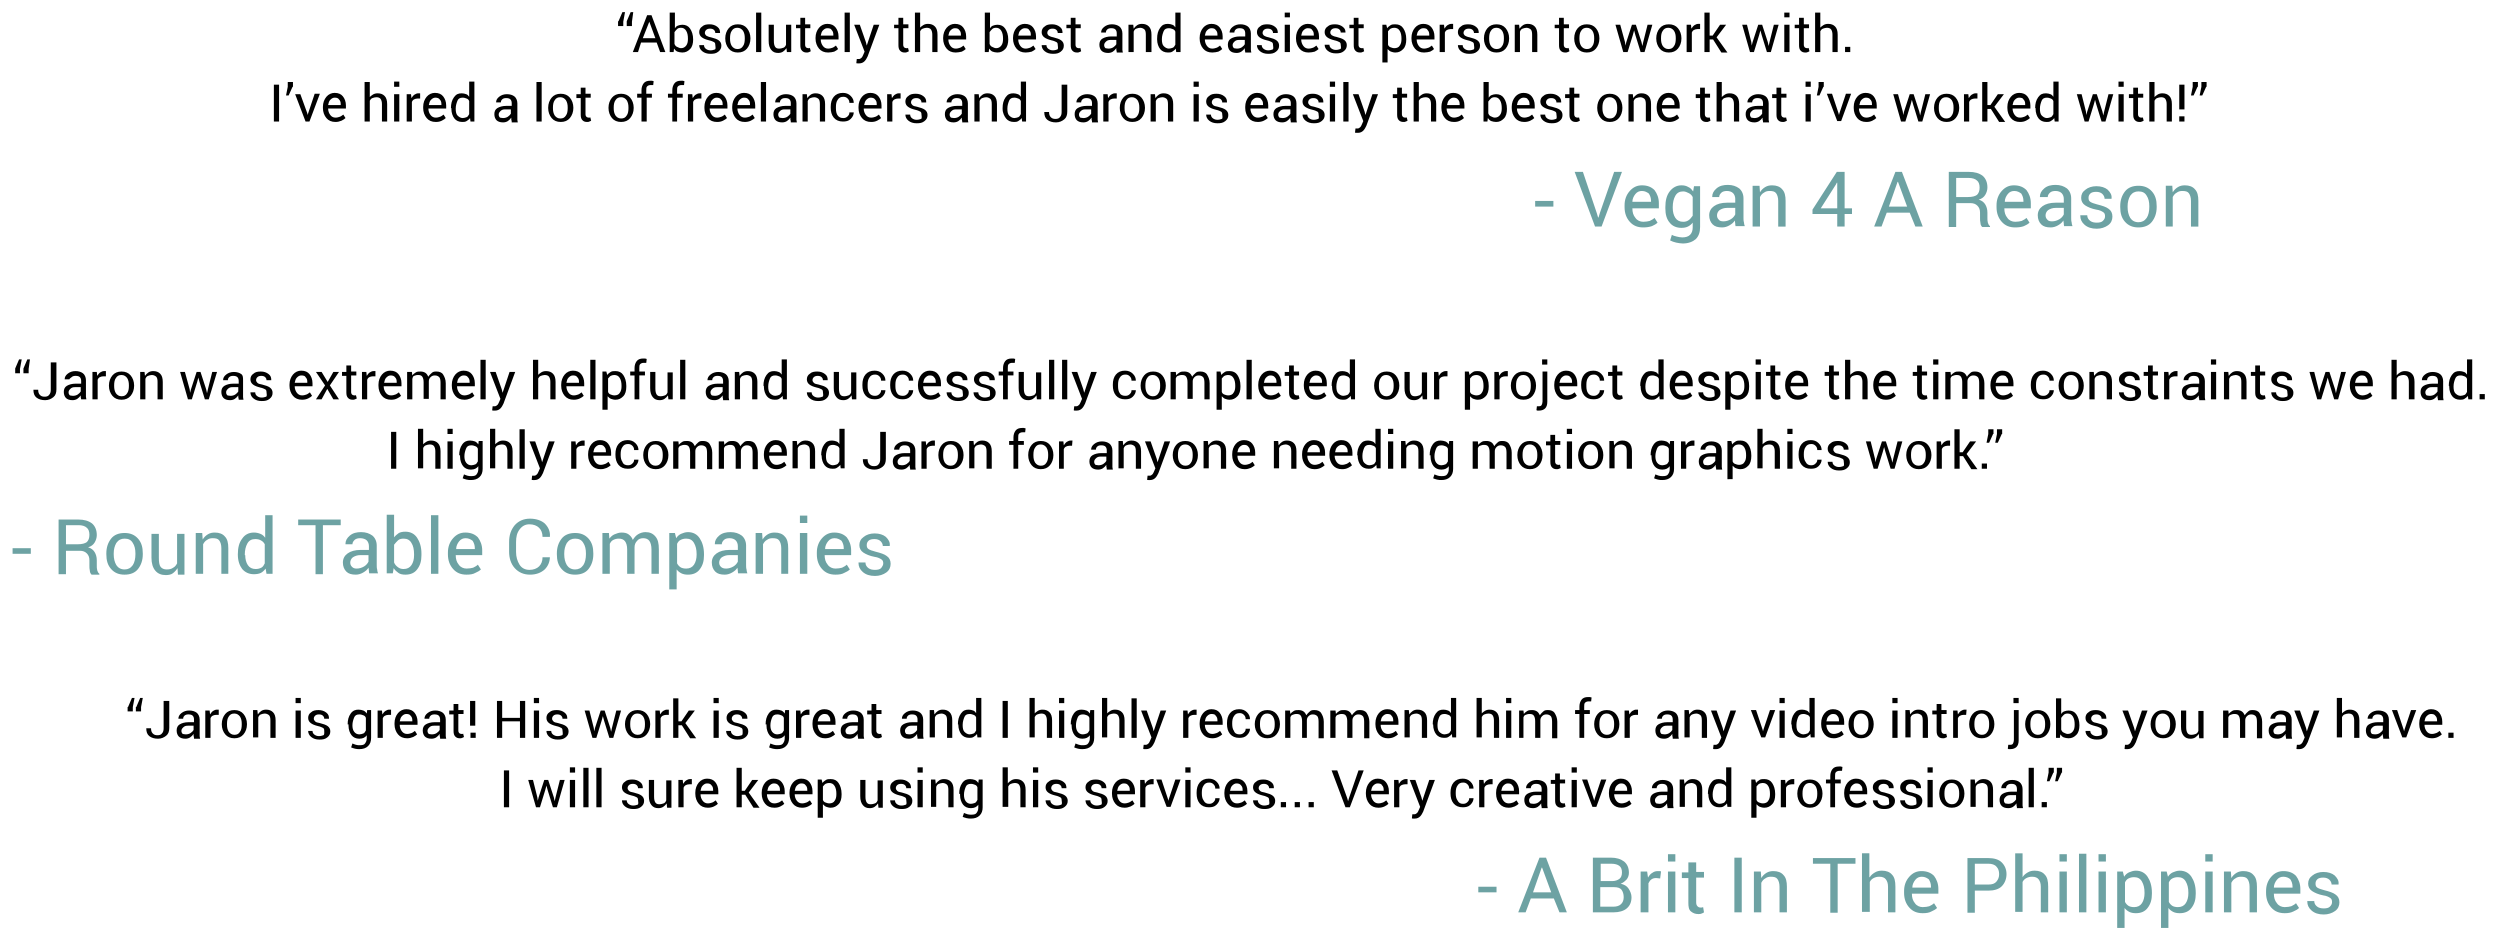 <svg id="Text" xmlns="http://www.w3.org/2000/svg" viewBox="0 0 576 216.7"><style>.st0{fill:#6da2a3}</style><path d="M142.5 4.9l.9-2.1h.6l-.4 2.2v1h-1.2V4.9zm1.9 0l.9-2.1h.6l-.3 2.2v1h-1.2V4.9zM151.3 9.8h-3.6L147 12h-1.2l3.3-8.5h1l3.2 8.5h-1.2l-.8-2.2zm-3.2-1h2.9L149.6 5l-1.5 3.8zM159.7 9.1c0 .9-.2 1.7-.7 2.2s-1 .8-1.8.8c-.4 0-.8-.1-1.1-.2s-.6-.4-.8-.7l-.1.8h-.9V2.9h1.2v3.6c.2-.3.4-.5.7-.6s.6-.2 1-.2c.8 0 1.4.3 1.8.9s.7 1.4.7 2.5zm-1.2-.2c0-.7-.1-1.3-.4-1.8s-.7-.7-1.2-.7c-.4 0-.7.1-.9.3s-.4.4-.6.7v2.7c.1.3.3.6.6.7s.5.3.9.3c.5 0 .9-.2 1.2-.6s.4-.9.4-1.5v-.1zM164.8 10.3c0-.3-.1-.5-.3-.6s-.6-.3-1.1-.4c-.8-.2-1.3-.4-1.7-.7-.4-.3-.6-.7-.6-1.2s.2-1 .7-1.3c.4-.4 1-.5 1.7-.5s1.3.2 1.8.6.6.8.6 1.4h-1.1c0-.3-.1-.5-.3-.7s-.5-.3-.9-.3-.7.1-.9.3-.3.4-.3.7c0 .2.1.4.3.6.2.1.5.3 1.1.4.8.2 1.4.4 1.8.7s.6.7.6 1.2c0 .6-.2 1-.7 1.4s-1 .5-1.8.5-1.4-.2-1.9-.6-.7-.9-.7-1.4h1.1c0 .4.2.7.5.9.3.2.6.3 1 .3s.7-.1 1-.2.1-.8.1-1.1zM167.1 8.8c0-.9.3-1.7.8-2.3s1.2-.9 2.1-.9c.9 0 1.6.3 2.1.9s.8 1.4.8 2.3v.1c0 .9-.3 1.7-.8 2.3s-1.2.9-2.1.9-1.6-.3-2.1-.9-.8-1.4-.8-2.3v-.1zm1.1.1c0 .7.1 1.2.4 1.7.3.4.7.7 1.3.7.6 0 1-.2 1.3-.7.3-.4.4-1 .4-1.7v-.1c0-.7-.1-1.2-.4-1.7-.3-.4-.7-.7-1.3-.7-.6 0-1 .2-1.3.7-.3.4-.4 1-.4 1.7v.1zM175.4 12h-1.2V2.9h1.2V12zM181.2 11.1c-.2.3-.5.6-.8.8s-.7.3-1.1.3c-.7 0-1.2-.2-1.6-.7s-.6-1.1-.6-2.1V5.7h1.2v3.7c0 .7.1 1.1.3 1.4s.5.4.9.4.7-.1 1-.2.5-.4.6-.7V5.7h1.2V12h-1l-.1-.9zM185.5 4.1v1.5h1.2v.9h-1.2v3.8c0 .3.1.5.2.6s.3.2.5.2h.2c.1 0 .2 0 .2-.1l.2.8c-.1.1-.2.1-.4.2s-.3.1-.5.1c-.5 0-.8-.1-1.1-.4s-.4-.7-.4-1.3V6.5h-1v-.8h1V4.1h1.1zM190.8 12.1c-.9 0-1.6-.3-2.1-.9s-.8-1.4-.8-2.3v-.2c0-.9.3-1.7.8-2.3s1.2-.9 1.9-.9c.9 0 1.5.3 1.9.8s.7 1.2.7 2.1v.7h-4.1c0 .6.2 1.1.5 1.5s.7.6 1.2.6c.4 0 .7-.1 1-.2s.5-.3.8-.5l.5.8c-.2.2-.5.4-.9.6-.4.1-.9.2-1.4.2zm-.2-5.6c-.4 0-.7.2-1 .5s-.4.7-.5 1.2h2.9V8c0-.5-.1-.8-.4-1.1-.1-.3-.5-.4-1-.4zM195.8 12h-1.2V2.9h1.2V12zM199.5 9.7l.2.8 1.6-4.8h1.3l-2.7 7.3c-.2.4-.4.8-.7 1.1s-.7.5-1.2.5h-.4c-.2 0-.3 0-.3-.1l.1-.9h.5c.2 0 .4-.1.6-.3s.3-.5.4-.7l.3-.7-2.4-6.2h1.3l1.4 4zM208.1 4.1v1.5h1.2v.9h-1.2v3.8c0 .3.1.5.2.6s.3.2.5.2h.2c.1 0 .2 0 .2-.1l.2.8c-.1.1-.2.1-.4.2s-.3.1-.5.1c-.5 0-.8-.1-1.1-.4s-.4-.7-.4-1.3V6.5h-1v-.8h1V4.1h1.1zM211.9 6.5c.2-.3.5-.5.8-.7s.7-.3 1.1-.3c.7 0 1.2.2 1.6.6s.6 1 .6 1.9v4h-1.2V8c0-.5-.1-.9-.3-1.2s-.6-.4-1-.4c-.3 0-.6.1-.9.2s-.5.4-.6.6V12h-1.2V2.9h1.2v3.6zM220.2 12.1c-.9 0-1.6-.3-2.1-.9s-.8-1.4-.8-2.3v-.2c0-.9.3-1.7.8-2.3s1.2-.9 1.9-.9c.9 0 1.5.3 1.9.8s.7 1.2.7 2.1v.7h-4.1c0 .6.2 1.1.5 1.5s.7.6 1.2.6c.4 0 .7-.1 1-.2s.5-.3.8-.5l.5.8c-.2.2-.5.4-.9.6-.5.1-.9.2-1.4.2zm-.2-5.6c-.4 0-.7.2-1 .5s-.4.7-.5 1.2h2.9V8c0-.5-.1-.8-.4-1.1-.2-.3-.5-.4-1-.4zM232.3 9.1c0 .9-.2 1.7-.7 2.2s-1 .8-1.8.8c-.4 0-.8-.1-1.1-.2s-.6-.4-.8-.7l-.1.8h-.9V2.9h1.2v3.6c.2-.3.4-.5.7-.6s.6-.2 1-.2c.8 0 1.4.3 1.8.9s.7 1.4.7 2.5zm-1.2-.2c0-.7-.1-1.3-.4-1.8s-.7-.7-1.2-.7c-.4 0-.7.1-.9.3s-.4.4-.6.7v2.7c.1.3.3.6.6.7s.5.3.9.3c.5 0 .9-.2 1.2-.6s.4-.9.4-1.5v-.1zM236.3 12.1c-.9 0-1.6-.3-2.1-.9s-.8-1.4-.8-2.3v-.2c0-.9.3-1.7.8-2.3s1.2-.9 1.9-.9c.9 0 1.5.3 1.9.8s.7 1.2.7 2.1v.7h-4.1c0 .6.2 1.1.5 1.5s.7.6 1.2.6c.4 0 .7-.1 1-.2s.5-.3.8-.5l.5.8c-.2.2-.5.4-.9.6-.4.1-.9.2-1.4.2zm-.2-5.6c-.4 0-.7.2-1 .5s-.4.7-.5 1.2h2.9V8c0-.5-.1-.8-.4-1.1-.1-.3-.5-.4-1-.4zM243.7 10.3c0-.3-.1-.5-.3-.6s-.6-.3-1.1-.4c-.8-.2-1.3-.4-1.7-.7-.4-.3-.6-.7-.6-1.2s.2-1 .7-1.3c.4-.4 1-.5 1.7-.5s1.3.2 1.8.6.6.8.6 1.4h-1.1c0-.3-.1-.5-.3-.7s-.5-.3-.9-.3-.7.1-.9.3-.3.4-.3.7c0 .2.1.4.3.6.2.1.5.3 1.1.4.8.2 1.4.4 1.8.7s.6.7.6 1.2c0 .6-.2 1-.7 1.4s-1 .5-1.8.5-1.4-.2-1.9-.6-.7-.9-.7-1.4h1.1c0 .4.2.7.5.9.3.2.6.3 1 .3s.7-.1 1-.2.1-.8.1-1.1zM247.8 4.1v1.5h1.2v.9h-1.2v3.8c0 .3.1.5.2.6s.3.2.5.2h.2c.1 0 .2 0 .2-.1l.2.8c-.1.1-.2.1-.4.2s-.3.1-.5.1c-.5 0-.8-.1-1.1-.4s-.4-.7-.4-1.3V6.5h-1v-.8h1V4.1h1.1zM257.3 12c0-.2-.1-.4-.1-.5v-.4c-.2.3-.5.6-.8.8s-.7.3-1.1.3c-.7 0-1.2-.2-1.5-.5s-.5-.8-.5-1.4c0-.6.2-1.1.7-1.4s1.2-.5 2-.5h1.3v-.7c0-.4-.1-.7-.3-.9s-.5-.3-1-.3c-.4 0-.7.1-.9.3s-.3.4-.3.7h-1.1c0-.5.2-.9.7-1.3s1.1-.6 1.8-.6 1.3.2 1.7.5.7.9.7 1.6v3.8c0 .3.1.4.1.6h-1.4zm-1.9-.8c.4 0 .8-.1 1.1-.3s.6-.5.7-.7v-1h-1.3c-.5 0-.8.1-1.1.4s-.4.5-.4.8c0 .3.1.5.3.7.1 0 .4.1.7.1zM261.1 5.7l.1.9c.2-.3.5-.6.8-.8s.7-.3 1.1-.3c.7 0 1.2.2 1.6.6s.6 1 .6 1.9v4H264V8c0-.6-.1-1-.3-1.2s-.6-.4-1-.4c-.3 0-.6.1-.9.2s-.5.4-.6.7V12H260V5.7h1.1zM266.6 8.9c0-1 .2-1.8.7-2.5s1-.9 1.8-.9c.4 0 .7.1 1 .2s.5.3.7.6V2.9h1.2V12h-1l-.1-.8c-.2.3-.5.5-.8.7s-.7.2-1 .2c-.8 0-1.4-.3-1.8-.8s-.7-1.3-.7-2.2v-.2zm1.1.2c0 .6.1 1.2.4 1.5s.7.6 1.2.6c.3 0 .6-.1.9-.2s.4-.4.6-.7v-3c-.1-.3-.3-.5-.6-.6s-.5-.2-.9-.2c-.6 0-1 .2-1.2.7s-.4 1.1-.4 1.8v.1zM279.3 12.1c-.9 0-1.6-.3-2.1-.9s-.8-1.4-.8-2.3v-.2c0-.9.3-1.7.8-2.3s1.2-.9 1.9-.9c.9 0 1.5.3 1.9.8s.7 1.2.7 2.1v.7h-4.1c0 .6.2 1.1.5 1.5s.7.6 1.2.6c.4 0 .7-.1 1-.2s.5-.3.8-.5l.5.8c-.2.2-.5.4-.9.6-.4.1-.9.2-1.4.2zm-.2-5.6c-.4 0-.7.2-1 .5s-.4.7-.5 1.2h2.9V8c0-.5-.1-.8-.4-1.1-.2-.3-.5-.4-1-.4zM286.9 12c0-.2-.1-.4-.1-.5v-.4c-.2.3-.5.6-.8.8s-.7.3-1.1.3c-.7 0-1.2-.2-1.5-.5s-.5-.8-.5-1.4c0-.6.2-1.1.7-1.4s1.2-.5 2-.5h1.3v-.7c0-.4-.1-.7-.3-.9s-.5-.3-1-.3c-.4 0-.7.1-.9.3s-.3.4-.3.7h-1.1c0-.5.2-.9.7-1.3s1.1-.6 1.8-.6 1.3.2 1.7.5.7.9.7 1.6v3.8c0 .3.1.4.1.6h-1.4zm-1.9-.8c.4 0 .8-.1 1.1-.3s.6-.5.7-.7v-1h-1.3c-.5 0-.8.1-1.1.4s-.4.5-.4.8c0 .3.1.5.3.7.1 0 .3.1.7.1zM293.3 10.3c0-.3-.1-.5-.3-.6s-.6-.3-1.1-.4c-.8-.2-1.3-.4-1.7-.7-.4-.3-.6-.7-.6-1.2s.2-1 .7-1.3c.4-.4 1-.5 1.7-.5s1.3.2 1.8.6.6.8.6 1.4h-1.1c0-.3-.1-.5-.3-.7s-.5-.3-.9-.3-.7.1-.9.3-.3.4-.3.7c0 .2.1.4.3.6.2.1.5.3 1.1.4.8.2 1.4.4 1.8.7s.6.7.6 1.2c0 .6-.2 1-.7 1.4s-1 .5-1.8.5-1.4-.2-1.9-.6-.7-.9-.7-1.4h1.1c0 .4.2.7.5.9.3.2.6.3 1 .3s.7-.1 1-.2.1-.8.1-1.1zM297.1 4H296V2.9h1.2V4zm0 8H296V5.7h1.2V12zM301.5 12.1c-.9 0-1.6-.3-2.1-.9s-.8-1.4-.8-2.3v-.2c0-.9.3-1.7.8-2.3s1.2-.9 1.9-.9c.9 0 1.5.3 1.9.8s.7 1.2.7 2.1v.7h-4.1c0 .6.2 1.1.5 1.5s.7.6 1.2.6c.4 0 .7-.1 1-.2s.5-.3.8-.5l.5.8c-.2.2-.5.4-.9.6-.4.1-.9.2-1.4.2zm-.2-5.6c-.4 0-.7.2-1 .5s-.4.7-.5 1.2h2.9V8c0-.5-.1-.8-.4-1.1-.1-.3-.5-.4-1-.4zM308.9 10.3c0-.3-.1-.5-.3-.6s-.6-.3-1.1-.4c-.8-.2-1.3-.4-1.7-.7-.4-.3-.6-.7-.6-1.2s.2-1 .7-1.3c.4-.4 1-.5 1.7-.5s1.3.2 1.8.6.6.8.6 1.3h-1.1c0-.3-.1-.5-.3-.7s-.5-.3-.9-.3-.7.1-.9.3-.3.4-.3.7c0 .2.1.4.3.6.2.1.5.3 1.1.4.8.2 1.4.4 1.8.7s.6.7.6 1.2c0 .6-.2 1-.7 1.4s-1 .5-1.8.5-1.4-.2-1.9-.6-.7-.9-.7-1.4h1.1c0 .4.2.7.5.9.3.2.6.3 1 .3s.7-.1 1-.2.1-.7.1-1zM313 4.1v1.5h1.2v.9H313v3.8c0 .3.1.5.2.6s.3.2.5.2h.2c.1 0 .2 0 .2-.1l.2.8c-.1.1-.2.1-.4.2s-.3.1-.5.1c-.5 0-.8-.1-1.1-.4s-.4-.7-.4-1.3V6.5h-1v-.8h1V4.1h1.1zM324 9.1c0 .9-.2 1.7-.7 2.2s-1 .8-1.8.8c-.4 0-.7-.1-1-.2s-.5-.3-.8-.6v3.1h-1.2V5.7h.9l.2.8c.2-.3.5-.5.8-.7s.7-.2 1.1-.2c.8 0 1.4.3 1.8.9s.7 1.4.7 2.5v.1zm-1.1-.2c0-.7-.1-1.3-.4-1.8-.3-.5-.7-.7-1.3-.7-.3 0-.6.1-.8.2s-.4.4-.6.6v3.1c.1.3.3.5.6.6s.5.2.9.2c.5 0 1-.2 1.2-.6.3-.4.4-.9.4-1.5v-.1zM328.1 12.1c-.9 0-1.6-.3-2.1-.9s-.8-1.4-.8-2.3v-.2c0-.9.3-1.7.8-2.3s1.2-.9 1.9-.9c.9 0 1.5.3 1.9.8s.7 1.2.7 2.1v.7h-4.1c0 .6.2 1.1.5 1.5s.7.6 1.2.6c.4 0 .7-.1 1-.2s.5-.3.8-.5l.5.8c-.2.2-.5.4-.9.6-.4.1-.9.2-1.4.2zm-.2-5.6c-.4 0-.7.2-1 .5s-.4.7-.5 1.2h2.9V8c0-.5-.1-.8-.4-1.1-.1-.3-.5-.4-1-.4zM334.8 6.7h-.6c-.3 0-.6.1-.8.2s-.4.3-.5.6V12h-1.2V5.7h1l.1.9c.2-.3.4-.6.7-.8s.6-.3.9-.3h.4v1.2zM339.6 10.3c0-.3-.1-.5-.3-.6s-.6-.3-1.1-.4c-.8-.2-1.3-.4-1.7-.7-.4-.3-.6-.7-.6-1.2s.2-1 .7-1.3c.4-.4 1-.5 1.7-.5s1.3.2 1.8.6.6.8.6 1.4h-1.1c0-.3-.1-.5-.3-.7s-.5-.3-.9-.3-.7.1-.9.3-.3.4-.3.7c0 .2.1.4.3.6.2.1.5.3 1.1.4.8.2 1.4.4 1.8.7s.6.7.6 1.2c0 .6-.2 1-.7 1.4s-1 .5-1.8.5-1.4-.2-1.9-.6-.7-.9-.7-1.4h1.1c0 .4.2.7.5.9.3.2.6.3 1 .3s.7-.1 1-.2.1-.8.1-1.1zM341.9 8.8c0-.9.3-1.7.8-2.3s1.2-.9 2.1-.9c.9 0 1.6.3 2.1.9s.8 1.4.8 2.3v.1c0 .9-.3 1.7-.8 2.3s-1.2.9-2.1.9-1.6-.3-2.1-.9-.8-1.4-.8-2.3v-.1zm1.2.1c0 .7.1 1.2.4 1.7.3.4.7.7 1.3.7.6 0 1-.2 1.3-.7.3-.4.4-1 .4-1.7v-.1c0-.7-.1-1.2-.4-1.7-.3-.4-.7-.7-1.3-.7-.6 0-1 .2-1.3.7-.3.4-.4 1-.4 1.7v.1zM350 5.7l.1.9c.2-.3.5-.6.8-.8s.7-.3 1.1-.3c.7 0 1.2.2 1.6.6s.6 1 .6 1.9v4H353V8c0-.6-.1-1-.3-1.2s-.6-.4-1-.4c-.3 0-.6.1-.9.2s-.5.4-.6.7V12H349V5.7h1zM360.3 4.1v1.5h1.2v.9h-1.2v3.8c0 .3.1.5.2.6s.3.2.5.2h.2c.1 0 .2 0 .2-.1l.2.8c-.1.1-.2.1-.4.2s-.3.1-.5.1c-.5 0-.8-.1-1.1-.4s-.4-.7-.4-1.3V6.5h-1v-.8h1V4.1h1.1zM362.7 8.8c0-.9.3-1.7.8-2.3s1.2-.9 2.1-.9c.9 0 1.6.3 2.1.9s.8 1.4.8 2.3v.1c0 .9-.3 1.7-.8 2.3s-1.2.9-2.1.9-1.6-.3-2.1-.9-.8-1.4-.8-2.3v-.1zm1.2.1c0 .7.1 1.2.4 1.7.3.4.7.7 1.3.7.6 0 1-.2 1.3-.7.3-.4.4-1 .4-1.7v-.1c0-.7-.1-1.2-.4-1.7-.3-.4-.7-.7-1.3-.7-.6 0-1 .2-1.3.7-.3.4-.4 1-.4 1.7v.1zM374.4 9.7l.1.8.2-.8 1.3-4h.9l1.3 4 .2.9.2-.9 1-4h1.1l-1.8 6.3h-.9l-1.2-3.9-.3-1.1-.3 1.1L375 12h-1l-1.8-6.3h1.1l1.1 4zM381.6 8.8c0-.9.3-1.7.8-2.3s1.2-.9 2.1-.9c.9 0 1.6.3 2.1.9s.8 1.4.8 2.3v.1c0 .9-.3 1.7-.8 2.3s-1.2.9-2.1.9-1.6-.3-2.1-.9-.8-1.4-.8-2.3v-.1zm1.1.1c0 .7.1 1.2.4 1.7.3.4.7.7 1.3.7.6 0 1-.2 1.3-.7.3-.4.4-1 .4-1.7v-.1c0-.7-.1-1.2-.4-1.7-.3-.4-.7-.7-1.3-.7-.6 0-1 .2-1.3.7-.3.4-.4 1-.4 1.7v.1zM391.7 6.7h-.6c-.3 0-.6.1-.8.2s-.4.3-.5.6V12h-1.2V5.7h1l.1.9c.2-.3.4-.6.7-.8s.6-.3.9-.3h.4v1.2zM394.7 9.1h-.8V12h-1.2V2.9h1.2v5.3h.7l1.7-2.5h1.4l-2.2 2.9 2.5 3.5h-1.4l-1.9-3zM403.5 9.7l.1.8.2-.8 1.3-4h.9l1.3 4 .2.9.2-.9 1-4h1.1L408 12h-.9l-1.2-3.9-.3-1.1-.3 1.1-1.2 3.9h-.9l-1.8-6.3h1.1l1 4zM412.3 4h-1.2V2.9h1.2V4zm0 8h-1.2V5.7h1.2V12zM415.6 4.1v1.5h1.2v.9h-1.2v3.8c0 .3.1.5.2.6s.3.2.5.2h.2c.1 0 .2 0 .2-.1l.2.8c-.1.1-.2.1-.4.2s-.3.1-.5.1c-.5 0-.8-.1-1.1-.4s-.4-.7-.4-1.3V6.5h-1v-.8h1V4.1h1.1zM419.3 6.5c.2-.3.5-.5.8-.7s.7-.3 1.1-.3c.7 0 1.2.2 1.6.6s.6 1 .6 1.9v4h-1.2V8c0-.5-.1-.9-.3-1.2s-.6-.4-1-.4c-.3 0-.6.1-.9.2s-.5.4-.6.6V12h-1.2V2.9h1.2v3.6zM426.3 12h-1.2v-1.2h1.2V12z"/><g><path d="M64.3 28h-1.2v-8.5h1.2V28zM67.4 20l-.9 2h-.6l.4-2v-1.1h1.2V20zM70.8 26.1l.1.4.1-.4 1.5-4.5h1.2L71.3 28h-.9L68 21.7h1.2l1.6 4.4zM77.3 28.1c-.9 0-1.6-.3-2.1-.9s-.8-1.4-.8-2.3v-.3c0-.9.3-1.7.8-2.3s1.2-.9 1.9-.9c.9 0 1.5.3 1.9.8s.7 1.2.7 2.1v.7h-4.1c0 .6.2 1.1.5 1.5s.7.6 1.2.6c.4 0 .7-.1 1-.2s.5-.3.8-.5l.5.8c-.2.2-.5.4-.9.6-.5.2-.9.3-1.4.3zm-.2-5.6c-.4 0-.7.2-1 .5s-.4.7-.5 1.2h2.9V24c0-.5-.1-.8-.4-1.1-.2-.3-.5-.4-1-.4zM85.1 22.5c.2-.3.5-.5.8-.7s.7-.3 1.1-.3c.7 0 1.2.2 1.6.6s.6 1 .6 1.9v4H88v-4c0-.5-.1-.9-.3-1.2s-.6-.4-1-.4c-.3 0-.6.1-.9.2s-.5.4-.6.6V28H84v-9.1h1.2v3.6zM92 20h-1.2v-1.2H92V20zm0 8h-1.2v-6.3H92V28zM96.8 22.7h-.6c-.3 0-.6.1-.8.2s-.4.3-.5.6V28h-1.2v-6.3h1l.1.9c.2-.3.4-.6.7-.8s.6-.3.9-.3h.4v1.2zM100.4 28.1c-.9 0-1.6-.3-2.1-.9s-.8-1.4-.8-2.3v-.3c0-.9.3-1.7.8-2.3s1.2-.9 1.9-.9c.9 0 1.5.3 1.9.8s.7 1.2.7 2.1v.7h-4.1c0 .6.2 1.1.5 1.5s.7.6 1.2.6c.4 0 .7-.1 1-.2s.5-.3.8-.5l.5.8c-.2.2-.5.4-.9.6-.4.2-.8.3-1.4.3zm-.1-5.6c-.4 0-.7.2-1 .5s-.4.7-.5 1.2h2.9V24c0-.5-.1-.8-.4-1.1-.2-.3-.6-.4-1-.4zM103.9 24.9c0-1 .2-1.8.7-2.5s1-.9 1.8-.9c.4 0 .7.1 1 .2s.5.3.7.6v-3.5h1.2V28h-.9l-.1-.8c-.2.3-.5.5-.8.7s-.7.2-1 .2c-.8 0-1.4-.3-1.8-.8s-.7-1.3-.7-2.2v-.2zm1.1.2c0 .6.1 1.2.4 1.5s.7.6 1.2.6c.3 0 .6-.1.9-.2s.4-.4.6-.7v-3c-.1-.3-.3-.5-.6-.6s-.5-.2-.9-.2c-.6 0-1 .2-1.2.7s-.4 1.1-.4 1.8v.1zM117.9 28c0-.2-.1-.4-.1-.5v-.4c-.2.3-.5.6-.8.8s-.7.3-1.1.3c-.7 0-1.2-.2-1.5-.5s-.5-.8-.5-1.4c0-.6.2-1.1.7-1.4s1.2-.5 2-.5h1.3v-.6c0-.4-.1-.7-.3-.9s-.5-.3-1-.3c-.4 0-.7.1-.9.3s-.3.4-.3.7h-1.1c0-.5.2-.9.7-1.3s1.1-.6 1.8-.6 1.3.2 1.7.5.7.9.7 1.6v3.8c0 .3.1.4.1.6h-1.4zm-2-.8c.4 0 .8-.1 1.1-.3s.6-.5.7-.7v-1h-1.3c-.5 0-.8.1-1.1.4s-.4.5-.4.8c0 .3.1.5.3.7.1 0 .4.1.7.1zM124.8 28h-1.2v-9.1h1.2V28zM126.3 24.8c0-.9.3-1.7.8-2.3s1.2-.9 2.1-.9c.9 0 1.6.3 2.1.9s.8 1.4.8 2.3v.1c0 .9-.3 1.7-.8 2.3s-1.2.9-2.1.9-1.6-.3-2.1-.9-.8-1.4-.8-2.3v-.1zm1.1.1c0 .7.1 1.2.4 1.7.3.4.7.7 1.3.7.6 0 1-.2 1.3-.7.3-.4.4-1 .4-1.7v-.1c0-.7-.1-1.2-.4-1.7-.3-.4-.7-.7-1.3-.7-.6 0-1 .2-1.3.7-.3.4-.4 1-.4 1.7v.1zM134.9 20.1v1.5h1.2v.9h-1.2v3.8c0 .3.1.5.2.6s.3.2.5.2h.2c.1 0 .2 0 .2-.1l.2.8c-.1.1-.2.1-.4.2s-.3.1-.5.1c-.5 0-.8-.1-1.1-.4s-.4-.7-.4-1.3v-3.8h-1v-.9h1v-1.5h1.1zM140.2 24.8c0-.9.3-1.7.8-2.3s1.2-.9 2.1-.9c.9 0 1.6.3 2.1.9s.8 1.4.8 2.3v.1c0 .9-.3 1.7-.8 2.3s-1.2.9-2.1.9-1.6-.3-2.1-.9-.8-1.4-.8-2.3v-.1zm1.2.1c0 .7.1 1.2.4 1.7.3.4.7.7 1.3.7.6 0 1-.2 1.3-.7.3-.4.4-1 .4-1.7v-.1c0-.7-.1-1.2-.4-1.7-.3-.4-.7-.7-1.3-.7-.6 0-1 .2-1.3.7-.3.4-.4 1-.4 1.7v.1zM147.8 28v-5.5h-1v-.9h1v-.8c0-.7.2-1.2.5-1.6s.8-.6 1.5-.6h.4c.1 0 .3.1.4.1l-.1.9h-.6c-.3 0-.6.1-.8.3s-.2.5-.2.9v.8h1.3v.9H149V28h-1.2zM154.9 28v-5.5h-1v-.9h1v-.8c0-.7.2-1.2.5-1.6s.8-.6 1.5-.6h.4c.1 0 .3.1.4.1l-.1.9h-.6c-.3 0-.6.1-.8.3s-.2.5-.2.9v.8h1.3v.9H156V28h-1.1zM161.6 22.7h-.6c-.3 0-.6.1-.8.2s-.4.3-.5.6V28h-1.2v-6.3h1l.1.9c.2-.3.4-.6.7-.8s.6-.3.9-.3h.4v1.2zM165.2 28.1c-.9 0-1.6-.3-2.1-.9s-.8-1.4-.8-2.3v-.3c0-.9.3-1.7.8-2.3s1.2-.9 1.9-.9c.9 0 1.5.3 1.9.8s.7 1.2.7 2.1v.7h-4.1c0 .6.2 1.1.5 1.5s.7.6 1.2.6c.4 0 .7-.1 1-.2s.5-.3.8-.5l.5.8c-.2.2-.5.4-.9.6-.4.2-.8.3-1.4.3zm-.1-5.6c-.4 0-.7.2-1 .5s-.4.7-.5 1.2h2.9V24c0-.5-.1-.8-.4-1.1-.2-.3-.6-.4-1-.4zM171.6 28.1c-.9 0-1.6-.3-2.1-.9s-.8-1.4-.8-2.3v-.3c0-.9.3-1.7.8-2.3s1.2-.9 1.9-.9c.9 0 1.5.3 1.9.8s.7 1.2.7 2.1v.7h-4.1c0 .6.2 1.1.5 1.5s.7.6 1.2.6c.4 0 .7-.1 1-.2s.5-.3.8-.5l.5.8c-.2.2-.5.4-.9.6-.4.2-.9.3-1.4.3zm-.2-5.6c-.4 0-.7.2-1 .5s-.4.7-.5 1.2h2.9V24c0-.5-.1-.8-.4-1.1-.2-.3-.5-.4-1-.4zM176.5 28h-1.2v-9.1h1.2V28zM182.2 28c0-.2-.1-.4-.1-.5v-.4c-.2.3-.5.6-.8.8s-.7.3-1.1.3c-.7 0-1.2-.2-1.5-.5s-.5-.8-.5-1.4c0-.6.2-1.1.7-1.4s1.2-.5 2-.5h1.3v-.6c0-.4-.1-.7-.3-.9s-.5-.3-1-.3c-.4 0-.7.1-.9.3s-.3.4-.3.7h-1.1c0-.5.2-.9.7-1.3s1.1-.6 1.8-.6 1.3.2 1.7.5.7.9.7 1.6v3.8c0 .3.1.4.1.6h-1.4zm-1.9-.8c.4 0 .8-.1 1.1-.3s.6-.5.7-.7v-1h-1.3c-.5 0-.8.1-1.1.4s-.4.5-.4.8c0 .3.1.5.3.7.1 0 .4.1.7.1zM185.9 21.7l.1.9c.2-.3.5-.6.8-.8s.7-.3 1.1-.3c.7 0 1.2.2 1.6.6s.6 1 .6 1.9v4h-1.2v-4c0-.6-.1-1-.3-1.2s-.6-.4-1-.4c-.3 0-.6.1-.9.2s-.5.4-.6.7V28h-1.2v-6.3h1zM194.3 27.2c.4 0 .7-.1 1-.4s.4-.5.4-.9h1c0 .5-.2 1-.7 1.5s-1.1.6-1.8.6c-.9 0-1.6-.3-2.1-.9s-.7-1.4-.7-2.3v-.2c0-.9.2-1.7.7-2.3s1.2-.9 2.1-.9c.7 0 1.3.2 1.8.7s.7 1 .7 1.6h-1c0-.4-.1-.7-.4-1s-.6-.4-1-.4c-.6 0-1 .2-1.3.7-.3.4-.4 1-.4 1.6v.4c0 .6.1 1.2.4 1.6.3.4.7.6 1.3.6zM200.7 28.1c-.9 0-1.6-.3-2.1-.9s-.8-1.4-.8-2.3v-.3c0-.9.3-1.7.8-2.3s1.2-.9 1.9-.9c.9 0 1.5.3 1.9.8s.7 1.2.7 2.1v.7H199c0 .6.2 1.1.5 1.5s.7.6 1.2.6c.4 0 .7-.1 1-.2s.5-.3.8-.5l.5.8c-.2.2-.5.4-.9.6-.4.2-.8.3-1.4.3zm-.1-5.6c-.4 0-.7.2-1 .5s-.4.7-.5 1.2h2.9V24c0-.5-.1-.8-.4-1.1-.2-.3-.6-.4-1-.4zM207.5 22.7h-.6c-.3 0-.6.1-.8.2s-.4.3-.5.6V28h-1.2v-6.3h1l.1.9c.2-.3.4-.6.7-.8s.6-.3.9-.3h.4v1.2zM212.3 26.3c0-.3-.1-.5-.3-.6s-.6-.3-1.1-.4c-.8-.2-1.3-.4-1.7-.7-.4-.3-.6-.7-.6-1.2s.2-1 .7-1.3c.4-.4 1-.5 1.7-.5s1.3.2 1.8.6.6.8.6 1.4h-1.1c0-.3-.1-.5-.3-.7s-.5-.3-.9-.3-.7.1-.9.3-.3.4-.3.7c0 .2.1.4.3.6s.5.3 1.1.4c.8.2 1.4.4 1.8.7s.6.7.6 1.2c0 .6-.2 1-.7 1.4s-1 .5-1.8.5-1.4-.2-1.9-.6-.7-.9-.7-1.4h1.1c0 .4.2.7.5.9.3.2.6.3 1 .3s.7-.1 1-.2.1-.8.1-1.1zM221.7 28c0-.2-.1-.4-.1-.5v-.4c-.2.3-.5.6-.8.8s-.7.3-1.1.3c-.7 0-1.2-.2-1.5-.5s-.5-.8-.5-1.4c0-.6.2-1.1.7-1.4s1.2-.5 2-.5h1.3v-.6c0-.4-.1-.7-.3-.9s-.5-.3-1-.3c-.4 0-.7.1-.9.3s-.3.4-.3.7h-1.1c0-.5.2-.9.7-1.3s1.1-.6 1.8-.6 1.3.2 1.7.5.7.9.7 1.6v3.8c0 .3.1.4.1.6h-1.4zm-1.9-.8c.4 0 .8-.1 1.1-.3s.6-.5.7-.7v-1h-1.3c-.5 0-.8.1-1.1.4s-.4.5-.4.8c0 .3.1.5.3.7.1 0 .4.1.7.1zM225.5 21.7l.1.9c.2-.3.5-.6.8-.8s.7-.3 1.1-.3c.7 0 1.2.2 1.6.6s.6 1 .6 1.9v4h-1.2v-4c0-.6-.1-1-.3-1.2s-.6-.4-1-.4c-.3 0-.6.1-.9.2s-.5.4-.6.7V28h-1.2v-6.3h1zM231 24.9c0-1 .2-1.8.7-2.5s1-.9 1.8-.9c.4 0 .7.1 1 .2s.5.3.7.6v-3.5h1.2V28h-.9l-.1-.8c-.2.3-.5.5-.8.7s-.7.2-1 .2c-.8 0-1.4-.3-1.8-.8s-.8-1.3-.8-2.2v-.2zm1.1.2c0 .6.1 1.2.4 1.5s.7.6 1.2.6c.3 0 .6-.1.9-.2s.4-.4.6-.7v-3c-.1-.3-.3-.5-.6-.6s-.5-.2-.9-.2c-.6 0-1 .2-1.2.7s-.4 1.1-.4 1.8v.1zM244.7 19.5h1.2v6.2c0 .8-.2 1.4-.7 1.8s-1.1.7-1.9.7c-.8 0-1.5-.2-2-.6s-.7-1-.7-1.8h1.1c0 .5.1.9.4 1.2s.6.4 1.1.4c.4 0 .8-.1 1-.4.3-.3.4-.7.4-1.2v-6.3zM251.6 28c0-.2-.1-.4-.1-.5v-.4c-.2.3-.5.6-.8.8s-.7.3-1.1.3c-.7 0-1.2-.2-1.5-.5s-.5-.8-.5-1.4c0-.6.2-1.1.7-1.4s1.2-.5 2-.5h1.3v-.6c0-.4-.1-.7-.3-.9s-.5-.3-1-.3c-.4 0-.7.1-.9.3s-.3.4-.3.7H248c0-.5.2-.9.7-1.3s1.1-.6 1.8-.6 1.3.2 1.7.5.7.9.7 1.6v3.8c0 .3.1.4.1.6h-1.4zm-2-.8c.4 0 .8-.1 1.1-.3s.6-.5.7-.7v-1h-1.3c-.5 0-.8.1-1.1.4s-.4.5-.4.8c0 .3.1.5.3.7.1 0 .4.1.7.1zM257.3 22.7h-.6c-.3 0-.6.1-.8.2s-.4.3-.5.6V28h-1.2v-6.3h1l.1.9c.2-.3.4-.6.7-.8s.6-.3.9-.3h.4v1.2zM258 24.8c0-.9.3-1.7.8-2.3s1.2-.9 2.1-.9c.9 0 1.6.3 2.1.9s.8 1.4.8 2.3v.1c0 .9-.3 1.7-.8 2.3s-1.2.9-2.1.9-1.6-.3-2.1-.9-.8-1.4-.8-2.3v-.1zm1.1.1c0 .7.1 1.2.4 1.7.3.4.7.7 1.3.7.6 0 1-.2 1.3-.7.3-.4.4-1 .4-1.7v-.1c0-.7-.1-1.2-.4-1.7-.3-.4-.7-.7-1.3-.7-.6 0-1 .2-1.3.7-.3.4-.4 1-.4 1.7v.1zM266.1 21.7l.1.9c.2-.3.5-.6.8-.8s.7-.3 1.1-.3c.7 0 1.2.2 1.6.6s.6 1 .6 1.9v4h-1.2v-4c0-.6-.1-1-.3-1.2s-.6-.4-1-.4c-.3 0-.6.1-.9.2s-.5.4-.6.7V28h-1.2v-6.3h1zM276.1 20H275v-1.2h1.2V20zm0 8H275v-6.3h1.2V28zM281.6 26.3c0-.3-.1-.5-.3-.6s-.6-.3-1.1-.4c-.8-.2-1.3-.4-1.7-.7-.4-.3-.6-.7-.6-1.2s.2-1 .7-1.3c.4-.4 1-.5 1.7-.5s1.3.2 1.8.6.6.8.6 1.4h-1.1c0-.3-.1-.5-.3-.7s-.5-.3-.9-.3-.7.1-.9.3-.3.4-.3.7c0 .2.1.4.3.6s.5.3 1.1.4c.8.2 1.4.4 1.8.7s.6.7.6 1.2c0 .6-.2 1-.7 1.4s-1 .5-1.8.5-1.4-.2-1.9-.6-.7-.9-.7-1.4h1.1c0 .4.2.7.5.9.3.2.6.3 1 .3s.7-.1 1-.2.1-.8.1-1.1zM289.8 28.1c-.9 0-1.6-.3-2.1-.9s-.8-1.4-.8-2.3v-.3c0-.9.3-1.7.8-2.3s1.2-.9 1.9-.9c.9 0 1.5.3 1.9.8s.7 1.2.7 2.1v.7h-4.1c0 .6.2 1.1.5 1.5s.7.6 1.2.6c.4 0 .7-.1 1-.2s.5-.3.8-.5l.5.8c-.2.2-.5.4-.9.6-.4.2-.9.3-1.4.3zm-.2-5.6c-.4 0-.7.2-1 .5s-.4.7-.5 1.2h2.9V24c0-.5-.1-.8-.4-1.1-.1-.3-.5-.4-1-.4zM297.4 28c0-.2-.1-.4-.1-.5v-.4c-.2.3-.5.6-.8.8s-.7.3-1.1.3c-.7 0-1.2-.2-1.5-.5s-.5-.8-.5-1.4c0-.6.2-1.1.7-1.4s1.2-.5 2-.5h1.3v-.6c0-.4-.1-.7-.3-.9s-.5-.3-1-.3c-.4 0-.7.1-.9.3s-.3.4-.3.7h-1.1c0-.5.2-.9.7-1.3s1.1-.6 1.8-.6 1.3.2 1.7.5.7.9.7 1.6v3.8c0 .3.1.4.1.6h-1.4zm-1.9-.8c.4 0 .8-.1 1.1-.3s.6-.5.7-.7v-1H296c-.5 0-.8.1-1.1.4s-.4.5-.4.8c0 .3.1.5.3.7.1 0 .3.1.7.1zM303.8 26.3c0-.3-.1-.5-.3-.6s-.6-.3-1.1-.4c-.8-.2-1.3-.4-1.7-.7-.4-.3-.6-.7-.6-1.2s.2-1 .7-1.3c.4-.4 1-.5 1.7-.5s1.3.2 1.8.6.6.8.6 1.4h-1.1c0-.3-.1-.5-.3-.7s-.5-.3-.9-.3-.7.1-.9.3-.3.4-.3.7c0 .2.1.4.3.6s.5.3 1.1.4c.8.2 1.4.4 1.8.7s.6.7.6 1.2c0 .6-.2 1-.7 1.4s-1 .5-1.8.5-1.4-.2-1.9-.6-.7-.9-.7-1.4h1.1c0 .4.2.7.5.9.3.2.6.3 1 .3s.7-.1 1-.2.1-.8.1-1.1zM307.6 20h-1.2v-1.2h1.2V20zm0 8h-1.2v-6.3h1.2V28zM310.7 28h-1.2v-9.1h1.2V28zM314.4 25.7l.2.8 1.6-4.8h1.3l-2.7 7.3c-.2.4-.4.8-.7 1.1s-.7.5-1.2.5h-.4c-.2 0-.3 0-.3-.1l.1-.9h.5c.2 0 .4-.1.6-.3s.3-.5.4-.7l.3-.7-2.4-6.2h1.3l1.4 4zM323 20.1v1.5h1.2v.9H323v3.8c0 .3.1.5.2.6s.3.2.5.2h.2c.1 0 .2 0 .2-.1l.2.8c-.1.1-.2.1-.4.2s-.3.1-.5.1c-.5 0-.8-.1-1.1-.4s-.4-.7-.4-1.3v-3.8h-1v-.9h1v-1.5h1.1zM326.8 22.5c.2-.3.5-.5.8-.7s.7-.3 1.1-.3c.7 0 1.2.2 1.6.6s.6 1 .6 1.9v4h-1.2v-4c0-.5-.1-.9-.3-1.2s-.6-.4-1-.4c-.3 0-.6.1-.9.2s-.5.4-.6.6V28h-1.2v-9.1h1.2v3.6zM335 28.1c-.9 0-1.6-.3-2.1-.9s-.8-1.4-.8-2.3v-.3c0-.9.3-1.7.8-2.3s1.2-.9 1.9-.9c.9 0 1.5.3 1.9.8s.7 1.2.7 2.1v.7h-4.1c0 .6.2 1.1.5 1.5s.7.6 1.2.6c.4 0 .7-.1 1-.2s.5-.3.8-.5l.5.8c-.2.2-.5.4-.9.6-.4.2-.8.3-1.4.3zm-.1-5.6c-.4 0-.7.2-1 .5s-.4.7-.5 1.2h2.9V24c0-.5-.1-.8-.4-1.1-.2-.3-.6-.4-1-.4zM347.2 25.1c0 .9-.2 1.7-.7 2.2s-1 .8-1.8.8c-.4 0-.8-.1-1.1-.2s-.6-.4-.8-.7l-.1.8h-.9v-9.1h1.2v3.6c.2-.3.4-.5.7-.6s.6-.2 1-.2c.8 0 1.4.3 1.8.9s.7 1.4.7 2.5zm-1.2-.2c0-.7-.1-1.3-.4-1.8s-.7-.7-1.2-.7c-.4 0-.7.1-.9.3s-.4.4-.6.7v2.7c.1.3.3.6.6.7s.5.3.9.3c.5 0 .9-.2 1.2-.6s.4-.9.4-1.5v-.1zM351.2 28.1c-.9 0-1.6-.3-2.1-.9s-.8-1.4-.8-2.3v-.3c0-.9.3-1.7.8-2.3s1.2-.9 1.9-.9c.9 0 1.5.3 1.9.8s.7 1.2.7 2.1v.7h-4.1c0 .6.2 1.1.5 1.5s.7.6 1.2.6c.4 0 .7-.1 1-.2s.5-.3.8-.5l.5.8c-.2.2-.5.4-.9.6-.4.2-.9.3-1.4.3zm-.2-5.6c-.4 0-.7.2-1 .5s-.4.7-.5 1.2h2.9V24c0-.5-.1-.8-.4-1.1-.1-.3-.5-.4-1-.4zM358.6 26.3c0-.3-.1-.5-.3-.6s-.6-.3-1.1-.4c-.8-.2-1.3-.4-1.7-.7-.4-.3-.6-.7-.6-1.2s.2-1 .7-1.3c.4-.4 1-.5 1.7-.5s1.3.2 1.8.6.6.8.6 1.4h-1.1c0-.3-.1-.5-.3-.7s-.5-.3-.9-.3-.7.1-.9.3-.3.4-.3.7c0 .2.1.4.3.6s.5.3 1.1.4c.8.2 1.4.4 1.8.7s.6.7.6 1.2c0 .6-.2 1-.7 1.4s-1 .5-1.8.5-1.4-.2-1.9-.6-.7-.9-.7-1.4h1.1c0 .4.2.7.5.9.3.2.6.3 1 .3s.7-.1 1-.2.1-.8.1-1.1zM362.7 20.1v1.5h1.2v.9h-1.2v3.8c0 .3.1.5.2.6s.3.2.5.2h.2c.1 0 .2 0 .2-.1l.2.8c-.1.1-.2.1-.4.2s-.3.1-.5.1c-.5 0-.8-.1-1.1-.4s-.4-.7-.4-1.3v-3.8h-1v-.9h1v-1.5h1.1zM368 24.8c0-.9.3-1.7.8-2.3s1.2-.9 2.1-.9c.9 0 1.6.3 2.1.9s.8 1.4.8 2.3v.1c0 .9-.3 1.7-.8 2.3s-1.2.9-2.1.9-1.6-.3-2.1-.9-.8-1.4-.8-2.3v-.1zm1.2.1c0 .7.1 1.2.4 1.7.3.4.7.7 1.3.7.6 0 1-.2 1.3-.7.3-.4.4-1 .4-1.7v-.1c0-.7-.1-1.2-.4-1.7-.3-.4-.7-.7-1.3-.7-.6 0-1 .2-1.3.7-.3.4-.4 1-.4 1.7v.1zM376.2 21.7l.1.9c.2-.3.5-.6.8-.8s.7-.3 1.1-.3c.7 0 1.2.2 1.6.6s.6 1 .6 1.9v4h-1.2v-4c0-.6-.1-1-.3-1.2s-.6-.4-1-.4c-.3 0-.6.1-.9.2s-.5.4-.6.7V28h-1.2v-6.3h1zM384.6 28.1c-.9 0-1.6-.3-2.1-.9s-.8-1.4-.8-2.3v-.3c0-.9.3-1.7.8-2.3s1.2-.9 1.9-.9c.9 0 1.5.3 1.9.8s.7 1.2.7 2.1v.7h-4.1c0 .6.2 1.1.5 1.5s.7.6 1.2.6c.4 0 .7-.1 1-.2s.5-.3.8-.5l.5.8c-.2.2-.5.4-.9.6-.4.2-.9.3-1.4.3zm-.2-5.6c-.4 0-.7.2-1 .5s-.4.7-.5 1.2h2.9V24c0-.5-.1-.8-.4-1.1-.2-.3-.5-.4-1-.4zM392.8 20.1v1.5h1.2v.9h-1.2v3.8c0 .3.1.5.2.6s.3.2.5.2h.2c.1 0 .2 0 .2-.1l.2.8c-.1.1-.2.1-.4.2s-.3.1-.5.1c-.5 0-.8-.1-1.1-.4s-.4-.7-.4-1.3v-3.8h-1v-.9h1v-1.5h1.1zM396.6 22.5c.2-.3.5-.5.8-.7s.7-.3 1.1-.3c.7 0 1.2.2 1.6.6s.6 1 .6 1.9v4h-1.2v-4c0-.5-.1-.9-.3-1.2s-.6-.4-1-.4c-.3 0-.6.1-.9.2s-.5.4-.6.6V28h-1.2v-9.1h1.2v3.6zM406.2 28c0-.2-.1-.4-.1-.5v-.4c-.2.3-.5.6-.8.8s-.7.3-1.1.3c-.7 0-1.2-.2-1.5-.5s-.5-.8-.5-1.4c0-.6.2-1.1.7-1.4s1.2-.5 2-.5h1.3v-.6c0-.4-.1-.7-.3-.9s-.5-.3-1-.3c-.4 0-.7.1-.9.3s-.3.4-.3.7h-1.1c0-.5.2-.9.7-1.3s1.1-.6 1.8-.6 1.3.2 1.7.5.7.9.7 1.6v3.8c0 .3.1.4.1.6h-1.4zm-2-.8c.4 0 .8-.1 1.1-.3s.6-.5.7-.7v-1h-1.3c-.5 0-.8.1-1.1.4s-.4.5-.4.8c0 .3.1.5.3.7.1 0 .4.1.7.1zM410.4 20.1v1.5h1.2v.9h-1.2v3.8c0 .3.1.5.2.6s.3.2.5.2h.2c.1 0 .2 0 .2-.1l.2.8c-.1.1-.2.1-.4.2s-.3.1-.5.1c-.5 0-.8-.1-1.1-.4s-.4-.7-.4-1.3v-3.8h-1v-.9h1v-1.5h1.1zM417.2 20H416v-1.2h1.2V20zm0 8H416v-6.3h1.2V28zM420.1 20l-.9 2h-.6l.4-2v-1.1h1.2V20zM423.6 26.1l.1.4.1-.4 1.5-4.5h1.2l-2.3 6.3h-.9l-2.4-6.3h1.2l1.5 4.5zM430 28.1c-.9 0-1.6-.3-2.1-.9s-.8-1.4-.8-2.3v-.3c0-.9.3-1.7.8-2.3s1.2-.9 1.9-.9c.9 0 1.5.3 1.9.8s.7 1.2.7 2.1v.7h-4.1c0 .6.2 1.1.5 1.5s.7.6 1.2.6c.4 0 .7-.1 1-.2s.5-.3.8-.5l.5.8c-.2.2-.5.4-.9.6-.4.2-.8.3-1.4.3zm-.1-5.6c-.4 0-.7.2-1 .5s-.4.7-.5 1.2h2.9V24c0-.5-.1-.8-.4-1.1-.2-.3-.6-.4-1-.4zM438.4 25.7l.1.8.2-.8 1.3-4h.9l1.3 4 .2.9.2-.9 1-4h1.1l-1.8 6.3h-.9l-1.2-3.9-.3-1.1-.3 1.1L439 28h-1l-1.8-6.3h1.1l1.1 4zM445.6 24.8c0-.9.3-1.7.8-2.3s1.2-.9 2.1-.9c.9 0 1.6.3 2.1.9s.8 1.4.8 2.3v.1c0 .9-.3 1.7-.8 2.3s-1.2.9-2.1.9-1.6-.3-2.1-.9-.8-1.4-.8-2.3v-.1zm1.1.1c0 .7.1 1.2.4 1.7.3.4.7.7 1.3.7.6 0 1-.2 1.3-.7.3-.4.4-1 .4-1.7v-.1c0-.7-.1-1.2-.4-1.7-.3-.4-.7-.7-1.3-.7-.6 0-1 .2-1.3.7-.3.4-.4 1-.4 1.7v.1zM455.6 22.7h-.6c-.3 0-.6.1-.8.2s-.4.3-.5.6V28h-1.2v-6.3h1l.1.9c.2-.3.4-.6.7-.8s.6-.3.9-.3h.4v1.2zM458.7 25.1h-.8V28h-1.2v-9.1h1.2v5.3h.7l1.7-2.5h1.4l-2.2 2.9 2.5 3.5h-1.4l-1.9-3zM465.4 28.1c-.9 0-1.6-.3-2.1-.9s-.8-1.4-.8-2.3v-.3c0-.9.3-1.7.8-2.3s1.2-.9 1.9-.9c.9 0 1.5.3 1.9.8s.7 1.2.7 2.1v.7h-4.1c0 .6.2 1.1.5 1.5s.7.6 1.2.6c.4 0 .7-.1 1-.2s.5-.3.8-.5l.5.8c-.2.2-.5.4-.9.6-.4.2-.8.3-1.4.3zm-.2-5.6c-.4 0-.7.2-1 .5s-.4.7-.5 1.2h2.9V24c0-.5-.1-.8-.4-1.1-.1-.3-.5-.4-1-.4zM468.9 24.9c0-1 .2-1.8.7-2.5s1-.9 1.8-.9c.4 0 .7.1 1 .2s.5.3.7.6v-3.5h1.2V28h-.9l-.1-.8c-.2.3-.5.5-.8.7s-.7.2-1 .2c-.8 0-1.4-.3-1.8-.8s-.7-1.3-.7-2.2v-.2zm1.1.2c0 .6.1 1.2.4 1.5s.7.6 1.2.6c.3 0 .6-.1.9-.2s.4-.4.6-.7v-3c-.1-.3-.3-.5-.6-.6s-.5-.2-.9-.2c-.6 0-1 .2-1.2.7s-.4 1.1-.4 1.8v.1zM480.6 25.7l.1.8.2-.8 1.3-4h.9l1.3 4 .2.9.2-.9 1-4h1.1l-1.8 6.3h-.9l-1.2-3.9-.3-1.1-.3 1.1-1.2 3.9h-.9l-1.8-6.3h1.1l1 4zM489.3 20h-1.2v-1.2h1.2V20zm0 8h-1.2v-6.3h1.2V28zM492.6 20.1v1.5h1.2v.9h-1.2v3.8c0 .3.1.5.2.6s.3.2.5.2h.2c.1 0 .2 0 .2-.1l.2.8c-.1.1-.2.1-.4.2s-.3.1-.5.1c-.5 0-.8-.1-1.1-.4s-.4-.7-.4-1.3v-3.8h-1v-.9h1v-1.5h1.1zM496.3 22.5c.2-.3.5-.5.8-.7s.7-.3 1.1-.3c.7 0 1.2.2 1.6.6s.6 1 .6 1.9v4h-1.2v-4c0-.5-.1-.9-.3-1.2s-.6-.4-1-.4c-.3 0-.6.1-.9.2s-.5.4-.6.6V28h-1.2v-9.1h1.2v3.6zM503.3 25.2h-1.2v-5.7h1.2v5.7zm0 2.8h-1.2v-1.2h1.2V28zM506.3 20l-.9 2h-.6l.4-2v-1.1h1.2V20zm2 0l-.9 2h-.6l.4-2v-1.1h1.2V20z"/></g><g><path class="st0" d="M357.9 47.6h-4.2v-1.3h4.2v1.3zM367.9 49.1l.3 1h.1l.3-1 3.3-9.5h1.8L369 52.2h-1.5l-4.7-12.6h1.9l3.2 9.5zM378.6 52.4c-1.3 0-2.3-.4-3.1-1.3-.8-.9-1.2-2-1.2-3.4v-.4c0-1.3.4-2.4 1.2-3.3s1.7-1.3 2.8-1.3c1.3 0 2.2.4 2.9 1.1.6.8 1 1.8 1 3V48h-6.1c0 .9.2 1.6.7 2.2.4.6 1.1.9 1.8.9.6 0 1.1-.1 1.5-.2.4-.2.8-.4 1.1-.7l.7 1.1c-.3.3-.8.6-1.3.8-.6.2-1.2.3-2 .3zm-.3-8.4c-.6 0-1.1.2-1.5.7s-.7 1.1-.7 1.8h4.3v-.2c0-.7-.2-1.2-.5-1.7-.4-.3-.9-.6-1.6-.6zM383.7 47.7c0-1.5.3-2.7 1-3.6.7-.9 1.6-1.4 2.7-1.4.6 0 1.1.1 1.6.4.5.2.8.6 1.1 1l.2-1.2h1.4v9.4c0 1.2-.3 2.1-1 2.8-.7.6-1.7 1-3 1-.5 0-.9-.1-1.5-.2-.5-.1-1-.3-1.4-.5l.4-1.3c.3.2.7.3 1.1.4.4.1.9.2 1.3.2.8 0 1.4-.2 1.8-.6.4-.4.6-1 .6-1.7v-1.1c-.3.4-.7.7-1.1.9-.4.2-.9.3-1.5.3-1.1 0-2.1-.4-2.7-1.2-.7-.8-1-1.9-1-3.3v-.3zm1.7.2c0 .9.2 1.7.6 2.3.4.6 1 .9 1.8.9.5 0 .9-.1 1.3-.4.3-.2.6-.6.9-1v-4.3c-.2-.4-.5-.7-.9-.9-.4-.2-.8-.4-1.3-.4-.8 0-1.4.3-1.8 1s-.6 1.6-.6 2.6v.2zM399.9 52.2c-.1-.3-.1-.5-.1-.7 0-.2-.1-.4-.1-.7-.3.5-.7.8-1.2 1.1-.5.3-1.1.5-1.7.5-1 0-1.7-.2-2.2-.7-.5-.5-.8-1.2-.8-2.1 0-.9.4-1.6 1.1-2.1.7-.5 1.7-.8 3-.8h1.9v-.9c0-.5-.2-1-.5-1.3s-.8-.5-1.4-.5c-.5 0-1 .1-1.3.4s-.5.6-.5 1h-1.6v-.1c0-.7.3-1.3 1-1.9.7-.6 1.6-.8 2.6-.8 1.1 0 1.9.3 2.6.8.6.5 1 1.3 1 2.3v4.5c0 .3 0 .7.1 1 0 .3.1.6.2.9h-2.1zm-2.8-1.2c.6 0 1.2-.2 1.7-.5s.8-.7 1-1.1v-1.5h-1.9c-.7 0-1.2.2-1.7.5-.4.3-.6.8-.6 1.2 0 .4.1.7.4 1 .2.3.6.4 1.1.4zM405.4 42.9l.1 1.4c.3-.5.7-.9 1.2-1.2s1-.4 1.6-.4c1 0 1.8.3 2.3.9.6.6.8 1.5.8 2.7v5.9h-1.7v-5.9c0-.8-.2-1.4-.5-1.8s-.8-.5-1.5-.5c-.5 0-.9.1-1.3.4-.4.2-.7.6-.9 1v6.8h-1.7v-9.4h1.6zM425 48h1.7v1.3H425v2.9h-1.7v-2.9h-5.7v-1l5.6-8.7h1.8V48zm-5.5 0h3.8v-5.9h-.1l-.2.4-3.5 5.5zM440 49h-5.3l-1.2 3.2h-1.7l4.9-12.6h1.5l4.8 12.6h-1.7L440 49zm-4.8-1.4h4.2l-2.1-5.7h-.1l-2 5.7zM450.7 46.8v5.5H449V39.6h4.6c1.4 0 2.4.3 3.2.9.7.6 1.1 1.5 1.1 2.7 0 .6-.2 1.2-.5 1.7s-.8.9-1.5 1.1c.7.2 1.2.6 1.5 1.1.3.5.5 1.1.5 1.9v1.2c0 .4 0 .7.1 1.1.1.3.2.6.5.8v.2h-1.8c-.2-.2-.4-.5-.4-.9-.1-.4-.1-.8-.1-1.2V49c0-.7-.2-1.2-.6-1.6s-.9-.6-1.6-.6h-3.3zm0-1.4h2.7c1 0 1.7-.2 2.1-.5.4-.4.6-.9.6-1.7 0-.7-.2-1.3-.6-1.6-.4-.4-1.1-.6-1.9-.6h-2.9v4.4zM464.3 52.4c-1.3 0-2.3-.4-3.1-1.3-.8-.9-1.2-2-1.2-3.4v-.4c0-1.3.4-2.4 1.2-3.3s1.7-1.3 2.8-1.3c1.3 0 2.2.4 2.9 1.1.6.8 1 1.8 1 3V48h-6.1c0 .9.2 1.6.7 2.2.4.6 1.1.9 1.8.9.6 0 1.1-.1 1.5-.2.4-.2.8-.4 1.1-.7l.7 1.1c-.3.3-.8.6-1.3.8-.5.2-1.2.3-2 .3zm-.2-8.4c-.6 0-1.1.2-1.5.7s-.7 1.1-.7 1.8h4.3v-.2c0-.7-.2-1.2-.5-1.7-.4-.3-.9-.6-1.6-.6zM475.6 52.2c-.1-.3-.1-.5-.1-.7 0-.2-.1-.4-.1-.7-.3.5-.7.8-1.2 1.1-.5.3-1.1.5-1.7.5-1 0-1.7-.2-2.2-.7-.5-.5-.8-1.2-.8-2.1 0-.9.4-1.6 1.1-2.1.7-.5 1.7-.8 3-.8h1.9v-.9c0-.5-.2-1-.5-1.3s-.8-.5-1.4-.5c-.5 0-1 .1-1.3.4s-.5.6-.5 1H470v-.1c0-.7.3-1.3 1-1.9.7-.6 1.6-.8 2.6-.8 1.1 0 1.9.3 2.6.8.6.5 1 1.3 1 2.3v4.5c0 .3 0 .7.1 1 0 .3.1.6.2.9h-1.9zm-2.8-1.2c.6 0 1.2-.2 1.7-.5s.8-.7 1-1.1v-1.5h-1.9c-.7 0-1.2.2-1.7.5-.4.3-.6.8-.6 1.2 0 .4.1.7.4 1 .2.3.6.4 1.1.4zM485 49.8c0-.4-.1-.7-.4-.9-.3-.2-.8-.5-1.6-.6-1.1-.2-2-.6-2.6-1-.6-.4-.9-1-.9-1.7 0-.8.3-1.4 1-1.9.6-.5 1.5-.8 2.5-.8 1.1 0 2 .3 2.6.8.6.6 1 1.2.9 2v.1h-1.6c0-.4-.2-.8-.5-1.1-.3-.3-.8-.5-1.4-.5-.6 0-1.1.1-1.4.4-.3.3-.4.6-.4 1s.1.7.4.9c.3.2.8.4 1.6.6 1.2.3 2.1.6 2.6 1 .6.4.9 1 .9 1.8s-.3 1.5-1 2-1.6.8-2.6.8c-1.2 0-2.1-.3-2.8-.9-.7-.6-1-1.3-1-2.1v-.1h1.6c0 .6.3 1 .7 1.3.4.3.9.4 1.5.4s1.1-.1 1.4-.4c.4-.4.5-.7.5-1.1zM488.5 47.5c0-1.4.4-2.5 1.1-3.4s1.8-1.3 3.1-1.3 2.3.4 3.1 1.3c.8.9 1.1 2 1.1 3.4v.2c0 1.4-.4 2.5-1.1 3.4s-1.8 1.3-3.1 1.3-2.3-.4-3.1-1.3c-.8-.9-1.1-2-1.1-3.4v-.2zm1.7.2c0 1 .2 1.8.6 2.5.4.6 1 1 1.9 1 .8 0 1.4-.3 1.9-1 .4-.6.6-1.5.6-2.5v-.2c0-1-.2-1.8-.6-2.4-.4-.7-1-1-1.9-1-.8 0-1.4.3-1.9 1-.4.7-.6 1.5-.6 2.4v.2zM500.5 42.9l.1 1.4c.3-.5.7-.9 1.2-1.2s1-.4 1.6-.4c1 0 1.8.3 2.3.9.6.6.8 1.5.8 2.7v5.9h-1.7v-5.9c0-.8-.2-1.4-.5-1.8s-.8-.5-1.5-.5c-.5 0-.9.1-1.3.4-.4.2-.7.6-.9 1v6.8H499v-9.4h1.5z"/></g><g><path d="M3.5 84.9l.9-2.1H5L4.6 85v1H3.5v-1.1zm1.9 0l.9-2.1h.6L6.6 85v1H5.4v-1.1zM11.8 83.5H13v6.2c0 .8-.2 1.4-.7 1.8s-1.1.7-1.9.7c-.8 0-1.5-.2-2-.6s-.7-1-.7-1.8h1.1c0 .5.1.9.4 1.2s.6.4 1.1.4c.4 0 .8-.1 1-.4.3-.3.4-.7.4-1.2v-6.3zM18.7 92c0-.2-.1-.4-.1-.5v-.4c-.2.3-.5.6-.8.8s-.7.3-1.1.3c-.7 0-1.2-.2-1.5-.5s-.5-.8-.5-1.4c0-.6.2-1.1.7-1.4s1.2-.5 2-.5h1.3v-.6c0-.4-.1-.7-.3-.9s-.5-.3-1-.3c-.4 0-.7.1-.9.3s-.5.3-.5.5h-1.1c0-.5.2-.9.7-1.3s1.1-.6 1.8-.6 1.3.2 1.7.5.7.9.7 1.6v3.8c0 .3.1.4.1.6h-1.2zm-1.9-.8c.4 0 .8-.1 1.1-.3s.6-.5.7-.7v-1h-1.3c-.5 0-.8.1-1.1.4s-.4.5-.4.8c0 .3.1.5.3.7.1 0 .4.1.7.1zM24.4 86.7h-.6c-.3 0-.6.1-.8.2s-.4.3-.5.6V92h-1.2v-6.3h1l.1.9c.2-.3.4-.6.7-.8s.6-.3.9-.3h.4v1.2zM25.1 88.8c0-.9.3-1.7.8-2.3s1.2-.9 2.1-.9c.9 0 1.6.3 2.1.9s.8 1.4.8 2.3v.1c0 .9-.3 1.7-.8 2.3s-1.2.9-2.1.9-1.6-.3-2.1-.9-.8-1.4-.8-2.3v-.1zm1.2.1c0 .7.1 1.2.4 1.7.3.4.7.7 1.3.7.6 0 1-.2 1.3-.7.3-.4.4-1 .4-1.7v-.1c0-.7-.1-1.2-.4-1.7-.3-.4-.7-.7-1.3-.7-.6 0-1 .2-1.3.7-.3.4-.4 1-.4 1.7v.1zM33.3 85.7l.1.9c.2-.3.5-.6.8-.8s.7-.3 1.1-.3c.7 0 1.2.2 1.6.6s.6 1 .6 1.9v4h-1.2v-4c0-.6-.1-1-.3-1.2s-.6-.4-1-.4c-.3 0-.6.1-.9.2s-.5.4-.6.7V92h-1.2v-6.3h1zM43.7 89.7l.1.8.2-.8 1.3-4h.9l1.3 4 .2.9.2-.9 1-4H50L48.1 92h-.9L46 88.1l-.3-1.1-.3 1.1-1.2 3.9h-.9l-1.8-6.3h1.1l1.1 4zM55 92c0-.2-.1-.4-.1-.5v-.4c-.2.3-.5.6-.8.8s-.7.3-1.1.3c-.7 0-1.2-.2-1.5-.5s-.5-.8-.5-1.4c0-.6.2-1.1.7-1.4s1.2-.5 2-.5H55v-.6c0-.4-.1-.7-.3-.9s-.5-.3-1-.3c-.4 0-.7.1-.9.3s-.3.4-.3.7h-1.1c0-.5.2-.9.7-1.3s1.1-.6 1.8-.6 1.3.2 1.7.5.4.8.4 1.5v3.8c0 .3.1.4.1.6H55zm-1.9-.8c.4 0 .8-.1 1.1-.3s.6-.5.7-.7v-1h-1.3c-.5 0-.8.1-1.1.4s-.4.5-.4.8c0 .3.1.5.3.7.1 0 .4.1.7.1zM61.4 90.3c0-.3-.1-.5-.3-.6s-.6-.3-1.1-.4c-.8-.2-1.3-.4-1.7-.7-.4-.3-.6-.7-.6-1.2s.2-1 .7-1.3c.4-.4 1-.5 1.7-.5s1.3.2 1.8.6.6.8.6 1.4h-1.1c0-.3-.1-.5-.3-.7s-.5-.3-.9-.3-.7.1-.9.3-.3.4-.3.7c0 .2.1.4.3.6s.5.3 1.1.4c.8.2 1.4.4 1.8.7s.6.7.6 1.2c0 .6-.2 1-.7 1.4s-1 .5-1.8.5-1.4-.2-1.9-.6-.7-.9-.7-1.4h1.1c0 .4.2.7.5.9.3.2.6.3 1 .3s.7-.1 1-.2.1-.8.1-1.1zM69.6 92.1c-.9 0-1.6-.3-2.1-.9s-.8-1.4-.8-2.3v-.3c0-.9.3-1.7.8-2.3s1.2-.9 1.9-.9c.9 0 1.5.3 1.9.8s.7 1.2.7 2.1v.7h-4.1c0 .6.2 1.1.5 1.5s.7.6 1.2.6c.4 0 .7-.1 1-.2s.5-.3.8-.5l.5.8c-.2.2-.5.4-.9.6-.4.2-.9.3-1.4.3zm-.2-5.6c-.4 0-.7.2-1 .5s-.4.7-.5 1.2h2.9V88c0-.5-.1-.8-.4-1.1-.1-.3-.5-.4-1-.4zM75.5 88l1.3-2.3h1.3L76 88.8l2.1 3.2h-1.3l-1.4-2.4-1.3 2.4h-1.3l2.1-3.2-2.1-3.1h1.3l1.4 2.3zM80.9 84.1v1.5h1.2v.9h-1.2v3.8c0 .3.1.5.2.6s.3.2.5.2h.2c.1 0 .2 0 .2-.1l.2.8c-.1.1-.2.1-.4.2s-.3.1-.5.1c-.5 0-.8-.1-1.1-.4s-.4-.7-.4-1.3v-3.8h-1v-.9h1v-1.5h1.1zM86.5 86.7h-.6c-.3 0-.6.1-.8.2s-.4.3-.5.6V92h-1.2v-6.3h1l.1.9c.2-.3.4-.6.7-.8s.6-.3.9-.3h.4v1.2zM90.1 92.1c-.9 0-1.6-.3-2.1-.9s-.8-1.4-.8-2.3v-.3c0-.9.3-1.7.8-2.3s1.2-.9 1.9-.9c.9 0 1.5.3 1.9.8s.7 1.2.7 2.1v.7h-4.1c0 .6.2 1.1.5 1.5s.7.6 1.2.6c.4 0 .7-.1 1-.2s.5-.3.8-.5l.5.8c-.2.2-.5.4-.9.6-.4.2-.8.3-1.4.3zm-.1-5.6c-.4 0-.7.2-1 .5s-.4.7-.5 1.2h2.9V88c0-.5-.1-.8-.4-1.1-.2-.3-.6-.4-1-.4zM94.9 85.7l.1.8c.2-.3.5-.5.8-.7s.7-.2 1.1-.2.8.1 1.1.3.5.5.7.9c.2-.4.5-.6.8-.9s.7-.3 1.1-.3c.6 0 1.2.2 1.5.7s.6 1.1.6 2V92h-1.2v-3.8c0-.6-.1-1.1-.3-1.3s-.5-.4-1-.4c-.4 0-.7.1-1 .4s-.4.6-.4 1v4h-1.2v-3.8c0-.6-.1-1-.3-1.3s-.5-.4-1-.4c-.4 0-.6.1-.9.2s-.3.4-.4.7V92h-1.2v-6.3h1.1zM107 92.1c-.9 0-1.6-.3-2.1-.9s-.8-1.4-.8-2.3v-.3c0-.9.3-1.7.8-2.3s1.2-.9 1.9-.9c.9 0 1.5.3 1.9.8s.7 1.2.7 2.1v.7h-4.1c0 .6.2 1.1.5 1.5s.7.6 1.2.6c.4 0 .7-.1 1-.2s.5-.3.8-.5l.5.8c-.2.2-.5.4-.9.6-.5.2-.9.3-1.4.3zm-.2-5.6c-.4 0-.7.2-1 .5s-.4.7-.5 1.2h2.9V88c0-.5-.1-.8-.4-1.1-.2-.3-.5-.4-1-.4zM111.9 92h-1.2v-9.1h1.2V92zM115.6 89.7l.2.8 1.6-4.8h1.3L116 93c-.2.4-.4.8-.7 1.1s-.7.5-1.2.5h-.4c-.2 0-.3 0-.3-.1l.1-.9h.5c.2 0 .4-.1.6-.3s.3-.5.4-.7l.3-.7-2.4-6.2h1.3l1.4 4zM123.9 86.5c.2-.3.5-.5.8-.7s.7-.3 1.1-.3c.7 0 1.2.2 1.6.6s.6 1 .6 1.9v4h-1.2v-4c0-.5-.1-.9-.3-1.2s-.6-.4-1-.4c-.3 0-.6.1-.9.2s-.5.4-.6.6V92h-1.2v-9.1h1.2v3.6zM132.2 92.1c-.9 0-1.6-.3-2.1-.9s-.8-1.4-.8-2.3v-.3c0-.9.3-1.7.8-2.3s1.2-.9 1.9-.9c.9 0 1.5.3 1.9.8s.7 1.2.7 2.1v.7h-4.1c0 .6.2 1.1.5 1.5s.7.6 1.2.6c.4 0 .7-.1 1-.2s.5-.3.8-.5l.5.8c-.2.2-.5.4-.9.6-.4.2-.9.3-1.4.3zm-.2-5.6c-.4 0-.7.2-1 .5s-.4.7-.5 1.2h2.9V88c0-.5-.1-.8-.4-1.1-.2-.3-.5-.4-1-.4zM137.1 92H136v-9.1h1.2V92zM144.3 89.1c0 .9-.2 1.7-.7 2.2s-1 .8-1.8.8c-.4 0-.7-.1-1-.2s-.5-.3-.8-.6v3.1h-1.2v-8.8h.9l.2.8c.2-.3.5-.5.8-.7s.7-.2 1.1-.2c.8 0 1.4.3 1.8.9s.7 1.4.7 2.5v.2zm-1.1-.2c0-.7-.1-1.3-.4-1.8-.3-.5-.7-.7-1.3-.7-.3 0-.6.1-.8.2s-.4.4-.6.6v3.1c.1.3.3.5.6.6s.5.2.9.2c.5 0 1-.2 1.2-.6.3-.4.4-.9.4-1.5v-.1zM146.2 92v-5.5h-1v-.9h1v-.8c0-.7.2-1.2.5-1.6s.8-.6 1.5-.6h.4c.1 0 .3.1.4.1l-.1.9h-.6c-.3 0-.6.1-.8.3s-.2.5-.2.9v.8h1.3v.9h-1.3V92h-1.1zM153.9 91.1c-.2.3-.5.6-.8.8s-.7.3-1.1.3c-.7 0-1.2-.2-1.6-.7s-.6-1.1-.6-2.1v-3.7h1.2v3.8c0 .7.1 1.1.3 1.4s.5.4.9.4.7-.1 1-.2.5-.4.6-.7v-4.6h1.2V92h-1l-.1-.9zM157.9 92h-1.2v-9.1h1.2V92zM166.6 92c0-.2-.1-.4-.1-.5v-.4c-.2.3-.5.6-.8.8s-.7.3-1.1.3c-.7 0-1.2-.2-1.5-.5s-.5-.8-.5-1.4c0-.6.2-1.1.7-1.4s1.2-.5 2-.5h1.3v-.6c0-.4-.1-.7-.3-.9s-.5-.3-1-.3c-.4 0-.7.1-.9.3s-.3.4-.3.7H163c0-.5.2-.9.7-1.3s1.1-.6 1.8-.6 1.3.2 1.7.5.7.9.7 1.6v3.8c0 .3.1.4.1.6h-1.4zm-1.9-.8c.4 0 .8-.1 1.1-.3s.6-.5.7-.7v-1h-1.3c-.5 0-.8.1-1.1.4s-.4.5-.4.8c0 .3.1.5.3.7.1 0 .3.1.7.1zM170.3 85.7l.1.9c.2-.3.5-.6.8-.8s.7-.3 1.1-.3c.7 0 1.2.2 1.6.6s.6 1 .6 1.9v4h-1.2v-4c0-.6-.1-1-.3-1.2s-.6-.4-1-.4c-.3 0-.6.1-.9.2s-.5.4-.6.7V92h-1.2v-6.3h1zM175.9 88.9c0-1 .2-1.8.7-2.5s1-.9 1.8-.9c.4 0 .7.1 1 .2s.5.3.7.6v-3.5h1.2V92h-.9l-.1-.8c-.2.3-.5.5-.8.7s-.7.2-1 .2c-.8 0-1.4-.3-1.8-.8s-.7-1.3-.7-2.2v-.2zm1.1.2c0 .6.1 1.2.4 1.5s.7.6 1.2.6c.3 0 .6-.1.9-.2s.4-.4.6-.7v-3c-.1-.3-.3-.5-.6-.6s-.5-.2-.9-.2c-.6 0-1 .2-1.2.7s-.4 1.1-.4 1.8v.1zM189.6 90.3c0-.3-.1-.5-.3-.6s-.6-.3-1.1-.4c-.8-.2-1.3-.4-1.7-.7-.4-.3-.6-.7-.6-1.2s.2-1 .7-1.3c.4-.4 1-.5 1.7-.5s1.3.2 1.8.6.6.8.6 1.4h-1.1c0-.3-.1-.5-.3-.7s-.5-.3-.9-.3-.7.1-.9.3-.3.4-.3.7c0 .2.1.4.3.6s.5.3 1.1.4c.8.2 1.4.4 1.8.7s.6.7.6 1.2c0 .6-.2 1-.7 1.4s-1 .5-1.8.5-1.4-.2-1.9-.6-.7-.9-.7-1.4h1.1c0 .4.2.7.5.9.3.2.6.3 1 .3s.7-.1 1-.2.1-.8.1-1.1zM196.2 91.1c-.2.3-.5.6-.8.8s-.7.3-1.1.3c-.7 0-1.2-.2-1.6-.7s-.6-1.1-.6-2.1v-3.7h1.2v3.8c0 .7.1 1.1.3 1.4s.5.4.9.4.7-.1 1-.2.5-.4.6-.7v-4.6h1.2V92h-1l-.1-.9zM201.6 91.2c.4 0 .7-.1 1-.4s.4-.5.4-.9h1c0 .5-.2 1-.7 1.5s-1.1.6-1.8.6c-.9 0-1.6-.3-2.1-.9s-.7-1.4-.7-2.3v-.2c0-.9.2-1.7.7-2.3s1.2-.9 2.1-.9c.7 0 1.3.2 1.8.7s.7 1 .7 1.6h-1c0-.4-.1-.7-.4-1s-.6-.4-1-.4c-.6 0-1 .2-1.3.7-.3.4-.4 1-.4 1.6v.4c0 .6.1 1.2.4 1.6.3.4.7.6 1.3.6zM208 91.2c.4 0 .7-.1 1-.4s.4-.5.4-.9h1c0 .5-.2 1-.7 1.5s-1.1.6-1.8.6c-.9 0-1.6-.3-2.1-.9s-.7-1.4-.7-2.3v-.2c0-.9.2-1.7.7-2.3s1.2-.9 2.1-.9c.7 0 1.3.2 1.8.7s.7 1 .7 1.6h-1c0-.4-.1-.7-.4-1s-.6-.4-1-.4c-.6 0-1 .2-1.3.7-.3.4-.4 1-.4 1.6v.4c0 .6.1 1.2.4 1.6.2.4.7.6 1.3.6zM214.4 92.1c-.9 0-1.6-.3-2.1-.9s-.8-1.4-.8-2.3v-.3c0-.9.3-1.7.8-2.3s1.2-.9 1.9-.9c.9 0 1.5.3 1.9.8s.7 1.2.7 2.1v.7h-4.1c0 .6.2 1.1.5 1.5s.7.6 1.2.6c.4 0 .7-.1 1-.2s.5-.3.8-.5l.5.8c-.2.2-.5.4-.9.6-.4.2-.9.3-1.4.3zm-.2-5.6c-.4 0-.7.2-1 .5s-.4.7-.5 1.2h2.9V88c0-.5-.1-.8-.4-1.1-.2-.3-.5-.4-1-.4zM221.8 90.3c0-.3-.1-.5-.3-.6s-.6-.3-1.1-.4c-.8-.2-1.3-.4-1.7-.7-.4-.3-.6-.7-.6-1.2s.2-1 .7-1.3c.4-.4 1-.5 1.7-.5s1.3.2 1.8.6.6.8.6 1.4h-1.1c0-.3-.1-.5-.3-.7s-.5-.3-.9-.3-.7.1-.9.3-.3.4-.3.7c0 .2.1.4.3.6s.5.3 1.1.4c.8.2 1.4.4 1.8.7s.6.7.6 1.2c0 .6-.2 1-.7 1.4s-1 .5-1.8.5-1.4-.2-1.9-.6-.7-.9-.7-1.4h1.1c0 .4.2.7.5.9.3.2.6.3 1 .3s.7-.1 1-.2.1-.8.1-1.1zM228.1 90.3c0-.3-.1-.5-.3-.6s-.6-.3-1.1-.4c-.8-.2-1.3-.4-1.7-.7-.4-.3-.6-.7-.6-1.2s.2-1 .7-1.3c.4-.4 1-.5 1.7-.5s1.3.2 1.8.6.6.8.6 1.4H228c0-.3-.1-.5-.3-.7s-.5-.3-.9-.3-.7.1-.9.3-.3.4-.3.7c0 .2.1.4.3.6s.5.3 1.1.4c.8.2 1.4.4 1.8.7s.6.7.6 1.2c0 .6-.2 1-.7 1.4s-1 .5-1.8.5-1.4-.2-1.9-.6-.7-.9-.7-1.4h1.1c0 .4.2.7.5.9.3.2.6.3 1 .3s.7-.1 1-.2.2-.8.2-1.1zM231.1 92v-5.5h-1v-.9h1v-.8c0-.7.2-1.2.5-1.6s.8-.6 1.5-.6h.4c.1 0 .3.1.4.1l-.1.9h-.6c-.3 0-.6.1-.8.3s-.2.5-.2.9v.8h1.3v.9h-1.3V92h-1.1zM238.8 91.1c-.2.3-.5.6-.8.8s-.7.3-1.1.3c-.7 0-1.2-.2-1.6-.7s-.6-1.1-.6-2.1v-3.7h1.2v3.8c0 .7.1 1.1.3 1.4s.5.4.9.4.7-.1 1-.2.5-.4.6-.7v-4.6h1.2V92h-1l-.1-.9zM242.9 92h-1.2v-9.1h1.2V92zM245.9 92h-1.2v-9.1h1.2V92zM249.6 89.7l.2.8 1.6-4.8h1.3L250 93c-.2.4-.4.8-.7 1.1s-.7.5-1.2.5h-.4c-.2 0-.3 0-.3-.1l.1-.9h.5c.2 0 .4-.1.6-.3s.3-.5.4-.7l.3-.7-2.4-6.2h1.3l1.4 4zM259.3 91.2c.4 0 .7-.1 1-.4s.4-.5.4-.9h1c0 .5-.2 1-.7 1.5s-1.1.6-1.8.6c-.9 0-1.6-.3-2.1-.9s-.7-1.4-.7-2.3v-.2c0-.9.2-1.7.7-2.3s1.2-.9 2.1-.9c.7 0 1.3.2 1.8.7s.7 1 .7 1.6h-1c0-.4-.1-.7-.4-1s-.6-.4-1-.4c-.6 0-1 .2-1.3.7-.3.4-.4 1-.4 1.6v.4c0 .6.1 1.2.4 1.6.2.4.7.6 1.3.6zM262.8 88.8c0-.9.3-1.7.8-2.3s1.2-.9 2.1-.9c.9 0 1.6.3 2.1.9s.8 1.4.8 2.3v.1c0 .9-.3 1.7-.8 2.3s-1.2.9-2.1.9-1.6-.3-2.1-.9-.8-1.4-.8-2.3v-.1zm1.1.1c0 .7.1 1.2.4 1.7.3.4.7.7 1.3.7.6 0 1-.2 1.3-.7.3-.4.4-1 .4-1.7v-.1c0-.7-.1-1.2-.4-1.7-.3-.4-.7-.7-1.3-.7-.6 0-1 .2-1.3.7-.3.4-.4 1-.4 1.7v.1zM270.9 85.7l.1.8c.2-.3.5-.5.8-.7s.7-.2 1.1-.2.8.1 1.1.3.5.5.7.9c.2-.4.5-.6.8-.9s.7-.3 1.1-.3c.6 0 1.2.2 1.5.7s.6 1.1.6 2V92h-1.2v-3.8c0-.6-.1-1.1-.3-1.3s-.5-.4-1-.4c-.4 0-.7.1-1 .4s-.4.6-.4 1v4h-1.2v-3.8c0-.6-.1-1-.3-1.3s-.5-.4-1-.4c-.4 0-.6.1-.9.2s-.4.3-.5.6V92h-1.2v-6.3h1.2zM285.8 89.1c0 .9-.2 1.7-.7 2.2s-1 .8-1.8.8c-.4 0-.7-.1-1-.2s-.5-.3-.8-.6v3.1h-1.2v-8.8h.9l.2.8c.2-.3.5-.5.8-.7s.7-.2 1.1-.2c.8 0 1.4.3 1.8.9s.7 1.4.7 2.5v.2zm-1.2-.2c0-.7-.1-1.3-.4-1.8-.3-.5-.7-.7-1.3-.7-.3 0-.6.1-.8.2s-.4.4-.6.6v3.1c.1.3.3.5.6.6s.5.2.9.2c.5 0 1-.2 1.2-.6.3-.4.4-.9.4-1.5v-.1zM288.4 92h-1.2v-9.1h1.2V92zM292.8 92.1c-.9 0-1.6-.3-2.1-.9s-.8-1.4-.8-2.3v-.3c0-.9.3-1.7.8-2.3s1.2-.9 1.9-.9c.9 0 1.5.3 1.9.8s.7 1.2.7 2.1v.7h-4.1c0 .6.2 1.1.5 1.5s.7.6 1.2.6c.4 0 .7-.1 1-.2s.5-.3.8-.5l.5.8c-.2.2-.5.4-.9.6-.4.2-.8.3-1.4.3zm-.1-5.6c-.4 0-.7.2-1 .5s-.4.7-.5 1.2h2.9V88c0-.5-.1-.8-.4-1.1-.2-.3-.6-.4-1-.4zM298.1 84.1v1.5h1.2v.9h-1.2v3.8c0 .3.1.5.2.6s.3.2.5.2h.2c.1 0 .2 0 .2-.1l.2.8c-.1.1-.2.1-.4.2s-.3.1-.5.1c-.5 0-.8-.1-1.1-.4s-.4-.7-.4-1.3v-3.8h-1v-.9h1v-1.5h1.1zM303.3 92.1c-.9 0-1.6-.3-2.1-.9s-.8-1.4-.8-2.3v-.3c0-.9.3-1.7.8-2.3s1.2-.9 1.9-.9c.9 0 1.5.3 1.9.8s.7 1.2.7 2.1v.7h-4.1c0 .6.2 1.1.5 1.5s.7.6 1.2.6c.4 0 .7-.1 1-.2s.5-.3.8-.5l.5.8c-.2.2-.5.4-.9.6-.4.2-.8.3-1.4.3zm-.1-5.6c-.4 0-.7.2-1 .5s-.4.7-.5 1.2h2.9V88c0-.5-.1-.8-.4-1.1-.2-.3-.6-.4-1-.4zM306.8 88.9c0-1 .2-1.8.7-2.5s1-.9 1.8-.9c.4 0 .7.1 1 .2s.5.3.7.6v-3.5h1.2V92h-.9l-.1-.8c-.2.3-.5.5-.8.7s-.7.2-1 .2c-.8 0-1.4-.3-1.8-.8s-.7-1.3-.7-2.2v-.2zm1.1.2c0 .6.1 1.2.4 1.5s.7.6 1.2.6c.3 0 .6-.1.9-.2s.4-.4.6-.7v-3c-.1-.3-.3-.5-.6-.6s-.5-.2-.9-.2c-.6 0-1 .2-1.2.7s-.4 1.1-.4 1.8v.1zM316.6 88.8c0-.9.3-1.7.8-2.3s1.2-.9 2.1-.9c.9 0 1.6.3 2.1.9s.8 1.4.8 2.3v.1c0 .9-.3 1.7-.8 2.3s-1.2.9-2.1.9-1.6-.3-2.1-.9-.8-1.4-.8-2.3v-.1zm1.1.1c0 .7.1 1.2.4 1.7.3.4.7.7 1.3.7.6 0 1-.2 1.3-.7.3-.4.4-1 .4-1.7v-.1c0-.7-.1-1.2-.4-1.7-.3-.4-.7-.7-1.3-.7-.6 0-1 .2-1.3.7-.3.4-.4 1-.4 1.7v.1zM327.7 91.1c-.2.3-.5.6-.8.8s-.7.3-1.1.3c-.7 0-1.2-.2-1.6-.7s-.6-1.1-.6-2.1v-3.7h1.2v3.8c0 .7.1 1.1.3 1.4s.5.4.9.4.7-.1 1-.2.5-.4.6-.7v-4.6h1.2V92h-1l-.1-.9zM333.5 86.7h-.6c-.3 0-.6.1-.8.2s-.4.3-.5.6V92h-1.2v-6.3h1l.1.9c.2-.3.4-.6.7-.8s.6-.3.9-.3h.4v1.2zM343 89.1c0 .9-.2 1.7-.7 2.2s-1 .8-1.8.8c-.4 0-.7-.1-1-.2s-.5-.3-.8-.6v3.1h-1.2v-8.8h.9l.2.8c.2-.3.5-.5.8-.7s.7-.2 1.1-.2c.8 0 1.4.3 1.8.9s.7 1.4.7 2.5v.2zm-1.2-.2c0-.7-.1-1.3-.4-1.8-.3-.5-.7-.7-1.3-.7-.3 0-.6.1-.8.2s-.4.4-.6.6v3.1c.1.3.3.5.6.6s.5.2.9.2c.5 0 1-.2 1.2-.6.3-.4.4-.9.4-1.5v-.1zM347.4 86.7h-.6c-.3 0-.6.1-.8.2s-.4.3-.5.6V92h-1.2v-6.3h1l.1.9c.2-.3.4-.6.7-.8s.6-.3.9-.3h.4v1.2zM348.1 88.8c0-.9.3-1.7.8-2.3s1.2-.9 2.1-.9c.9 0 1.6.3 2.1.9s.8 1.4.8 2.3v.1c0 .9-.3 1.7-.8 2.3s-1.2.9-2.1.9-1.6-.3-2.1-.9-.8-1.4-.8-2.3v-.1zm1.2.1c0 .7.1 1.2.4 1.7.3.4.7.7 1.3.7.6 0 1-.2 1.3-.7.3-.4.4-1 .4-1.7v-.1c0-.7-.1-1.2-.4-1.7-.3-.4-.7-.7-1.3-.7-.6 0-1 .2-1.3.7-.3.4-.4 1-.4 1.7v.1zM356.5 85.7v6.9c0 .7-.2 1.2-.5 1.5s-.8.5-1.4.5h-.3c-.1 0-.2 0-.3-.1l.1-.9h.5c.3 0 .5-.1.6-.3s.2-.5.2-.8v-6.9h1.1zm0-1.7h-1.2v-1.2h1.2V84zM361 92.1c-.9 0-1.6-.3-2.1-.9s-.8-1.4-.8-2.3v-.3c0-.9.3-1.7.8-2.3s1.2-.9 1.9-.9c.9 0 1.5.3 1.9.8s.7 1.2.7 2.1v.7h-4.1c0 .6.2 1.1.5 1.5s.7.6 1.2.6c.4 0 .7-.1 1-.2s.5-.3.8-.5l.5.8c-.2.2-.5.4-.9.6-.5.2-.9.3-1.4.3zm-.2-5.6c-.4 0-.7.2-1 .5s-.4.7-.5 1.2h2.9V88c0-.5-.1-.8-.4-1.1-.2-.3-.5-.4-1-.4zM367.2 91.2c.4 0 .7-.1 1-.4s.4-.5.4-.9h1c0 .5-.2 1-.7 1.5s-1.1.6-1.8.6c-.9 0-1.6-.3-2.1-.9s-.7-1.4-.7-2.3v-.2c0-.9.2-1.7.7-2.3s1.2-.9 2.1-.9c.7 0 1.3.2 1.8.7s.7 1 .7 1.6h-1c0-.4-.1-.7-.4-1s-.6-.4-1-.4c-.6 0-1 .2-1.3.7-.3.4-.4 1-.4 1.6v.4c0 .6.1 1.2.4 1.6.3.4.7.6 1.3.6zM372.6 84.1v1.5h1.2v.9h-1.2v3.8c0 .3.1.5.2.6s.3.2.5.2h.2c.1 0 .2 0 .2-.1l.2.8c-.1.1-.2.1-.4.2s-.3.1-.5.1c-.5 0-.8-.1-1.1-.4s-.4-.7-.4-1.3v-3.8h-1v-.9h1v-1.5h1.1zM377.9 88.9c0-1 .2-1.8.7-2.5s1-.9 1.8-.9c.4 0 .7.1 1 .2s.5.3.7.6v-3.5h1.2V92h-.9l-.1-.8c-.2.3-.5.5-.8.7s-.7.2-1 .2c-.8 0-1.4-.3-1.8-.8s-.7-1.3-.7-2.2v-.2zm1.2.2c0 .6.1 1.2.4 1.5s.7.6 1.2.6c.3 0 .6-.1.9-.2s.4-.4.6-.7v-3c-.1-.3-.3-.5-.6-.6s-.5-.2-.9-.2c-.6 0-1 .2-1.2.7s-.4 1.1-.4 1.8v.1zM387.6 92.1c-.9 0-1.6-.3-2.1-.9s-.8-1.4-.8-2.3v-.3c0-.9.3-1.7.8-2.3s1.2-.9 1.9-.9c.9 0 1.5.3 1.9.8s.7 1.2.7 2.1v.7h-4.1c0 .6.2 1.1.5 1.5s.7.6 1.2.6c.4 0 .7-.1 1-.2s.5-.3.8-.5l.5.8c-.2.2-.5.4-.9.6-.4.2-.9.3-1.4.3zm-.2-5.6c-.4 0-.7.2-1 .5s-.4.7-.5 1.2h2.9V88c0-.5-.1-.8-.4-1.1-.1-.3-.5-.4-1-.4zM395 90.3c0-.3-.1-.5-.3-.6s-.6-.3-1.1-.4c-.8-.2-1.3-.4-1.7-.7-.4-.3-.6-.7-.6-1.2s.2-1 .7-1.3c.4-.4 1-.5 1.7-.5s1.3.2 1.8.6.6.8.6 1.4H395c0-.3-.1-.5-.3-.7s-.5-.3-.9-.3-.7.1-.9.3-.3.4-.3.7c0 .2.1.4.3.6s.5.3 1.1.4c.8.2 1.4.4 1.8.7s.6.7.6 1.2c0 .6-.2 1-.7 1.4s-1 .5-1.8.5-1.4-.2-1.9-.6-.7-.9-.7-1.4h1.1c0 .4.2.7.5.9.3.2.6.3 1 .3s.7-.1 1-.2.1-.8.1-1.1zM403 89.1c0 .9-.2 1.7-.7 2.2s-1 .8-1.8.8c-.4 0-.7-.1-1-.2s-.5-.3-.8-.6v3.1h-1.2v-8.8h.9l.2.8c.2-.3.5-.5.8-.7s.7-.2 1.1-.2c.8 0 1.4.3 1.8.9s.7 1.4.7 2.5v.2zm-1.1-.2c0-.7-.1-1.3-.4-1.8-.3-.5-.7-.7-1.3-.7-.3 0-.6.1-.8.2s-.4.4-.6.6v3.1c.1.3.3.5.6.6s.5.2.9.2c.5 0 1-.2 1.2-.6.3-.4.4-.9.4-1.5v-.1zM405.7 84h-1.2v-1.2h1.2V84zm0 8h-1.2v-6.3h1.2V92zM409 84.1v1.5h1.2v.9H409v3.8c0 .3.1.5.2.6s.3.2.5.2h.2c.1 0 .2 0 .2-.1l.2.8c-.1.1-.2.1-.4.2s-.3.1-.5.1c-.5 0-.8-.1-1.1-.4s-.4-.7-.4-1.3v-3.8h-1v-.9h1v-1.5h1.1zM414.2 92.1c-.9 0-1.6-.3-2.1-.9s-.8-1.4-.8-2.3v-.3c0-.9.3-1.7.8-2.3s1.2-.9 1.9-.9c.9 0 1.5.3 1.9.8s.7 1.2.7 2.1v.7h-4.1c0 .6.2 1.1.5 1.5s.7.6 1.2.6c.4 0 .7-.1 1-.2s.5-.3.8-.5l.5.8c-.2.2-.5.4-.9.6-.4.2-.8.3-1.4.3zm-.1-5.6c-.4 0-.7.2-1 .5s-.4.7-.5 1.2h2.9V88c0-.5-.1-.8-.4-1.1-.2-.3-.6-.4-1-.4zM422.5 84.1v1.5h1.2v.9h-1.2v3.8c0 .3.1.5.2.6s.3.2.5.2h.2c.1 0 .2 0 .2-.1l.2.8c-.1.1-.2.1-.4.2s-.3.1-.5.1c-.5 0-.8-.1-1.1-.4s-.4-.7-.4-1.3v-3.8h-1v-.9h1v-1.5h1.1zM426.2 86.5c.2-.3.5-.5.8-.7s.7-.3 1.1-.3c.7 0 1.2.2 1.6.6s.6 1 .6 1.9v4h-1.2v-4c0-.5-.1-.9-.3-1.2s-.6-.4-1-.4c-.3 0-.6.1-.9.2s-.5.4-.6.6V92h-1.2v-9.1h1.2v3.6zM434.5 92.1c-.9 0-1.6-.3-2.1-.9s-.8-1.4-.8-2.3v-.3c0-.9.3-1.7.8-2.3s1.2-.9 1.9-.9c.9 0 1.5.3 1.9.8s.7 1.2.7 2.1v.7h-4.1c0 .6.2 1.1.5 1.5s.7.6 1.2.6c.4 0 .7-.1 1-.2s.5-.3.8-.5l.5.8c-.2.2-.5.4-.9.6-.4.2-.8.3-1.4.3zm-.1-5.6c-.4 0-.7.2-1 .5s-.4.7-.5 1.2h2.9V88c0-.5-.1-.8-.4-1.1-.2-.3-.6-.4-1-.4zM442.8 84.1v1.5h1.2v.9h-1.2v3.8c0 .3.1.5.2.6s.3.2.5.2h.2c.1 0 .2 0 .2-.1l.2.8c-.1.1-.2.1-.4.2s-.3.1-.5.1c-.5 0-.8-.1-1.1-.4s-.4-.7-.4-1.3v-3.8h-1v-.9h1v-1.5h1.1zM446.6 84h-1.2v-1.2h1.2V84zm0 8h-1.2v-6.3h1.2V92zM449.4 85.7l.1.8c.2-.3.5-.5.8-.7s.7-.2 1.1-.2.8.1 1.1.3.5.5.7.9c.2-.4.5-.6.8-.9s.7-.3 1.1-.3c.6 0 1.2.2 1.5.7s.6 1.1.6 2V92H456v-3.8c0-.6-.1-1.1-.3-1.3s-.5-.4-1-.4c-.4 0-.7.1-1 .4s-.4.6-.4 1v4h-1.2v-3.8c0-.6-.1-1-.3-1.3s-.5-.4-1-.4c-.4 0-.6.1-.9.2s-.4.3-.5.6V92h-1.2v-6.3h1.2zM461.5 92.1c-.9 0-1.6-.3-2.1-.9s-.8-1.4-.8-2.3v-.3c0-.9.3-1.7.8-2.3s1.2-.9 1.9-.9c.9 0 1.5.3 1.9.8s.7 1.2.7 2.1v.7h-4.1c0 .6.2 1.1.5 1.5s.7.6 1.2.6c.4 0 .7-.1 1-.2s.5-.3.8-.5l.5.8c-.2.2-.5.4-.9.6-.4.2-.9.3-1.4.3zm-.2-5.6c-.4 0-.7.2-1 .5s-.4.7-.5 1.2h2.9V88c0-.5-.1-.8-.4-1.1-.1-.3-.5-.4-1-.4zM470.8 91.2c.4 0 .7-.1 1-.4s.4-.5.4-.9h1c0 .5-.2 1-.7 1.5s-1.1.6-1.8.6c-.9 0-1.6-.3-2.1-.9s-.7-1.4-.7-2.3v-.2c0-.9.2-1.7.7-2.3s1.2-.9 2.1-.9c.7 0 1.3.2 1.8.7s.7 1 .7 1.6h-1c0-.4-.1-.7-.4-1s-.6-.4-1-.4c-.6 0-1 .2-1.3.7-.3.4-.4 1-.4 1.6v.4c0 .6.1 1.2.4 1.6.3.4.7.6 1.3.6zM474.3 88.8c0-.9.3-1.7.8-2.3s1.2-.9 2.1-.9c.9 0 1.6.3 2.1.9s.8 1.4.8 2.3v.1c0 .9-.3 1.7-.8 2.3s-1.2.9-2.1.9-1.6-.3-2.1-.9-.8-1.4-.8-2.3v-.1zm1.2.1c0 .7.1 1.2.4 1.7.3.4.7.7 1.3.7.6 0 1-.2 1.3-.7.3-.4.4-1 .4-1.7v-.1c0-.7-.1-1.2-.4-1.7-.3-.4-.7-.7-1.3-.7-.6 0-1 .2-1.3.7-.3.4-.4 1-.4 1.7v.1zM482.4 85.7l.1.9c.2-.3.5-.6.8-.8s.7-.3 1.1-.3c.7 0 1.2.2 1.6.6s.6 1 .6 1.9v4h-1.2v-4c0-.6-.1-1-.3-1.2s-.6-.4-1-.4c-.3 0-.6.1-.9.2s-.5.4-.6.7V92h-1.2v-6.3h1zM491.9 90.3c0-.3-.1-.5-.3-.6s-.6-.3-1.1-.4c-.8-.2-1.3-.4-1.7-.7-.4-.3-.6-.7-.6-1.2s.2-1 .7-1.3c.4-.4 1-.5 1.7-.5s1.3.2 1.8.6.6.8.6 1.4h-1.1c0-.3-.1-.5-.3-.7s-.5-.3-.9-.3-.7.1-.9.3-.3.4-.3.7c0 .2.1.4.3.6s.5.3 1.1.4c.8.2 1.4.4 1.8.7s.6.7.6 1.2c0 .6-.2 1-.7 1.4s-1 .5-1.8.5-1.4-.2-1.9-.6-.7-.9-.7-1.4h1.1c0 .4.2.7.5.9.3.2.6.3 1 .3s.7-.1 1-.2.1-.8.1-1.1zM496 84.1v1.5h1.2v.9H496v3.8c0 .3.1.5.2.6s.3.2.5.2h.2c.1 0 .2 0 .2-.1l.2.8c-.1.1-.2.1-.4.2s-.3.1-.5.1c-.5 0-.8-.1-1.1-.4s-.4-.7-.4-1.3v-3.8h-1v-.9h1v-1.5h1.1zM501.7 86.7h-.6c-.3 0-.6.1-.8.2s-.4.3-.5.6V92h-1.2v-6.3h1l.1.9c.2-.3.4-.6.7-.8s.6-.3.9-.3h.4v1.2zM506.7 92c0-.2-.1-.4-.1-.5v-.4c-.2.3-.5.6-.8.8s-.7.3-1.1.3c-.7 0-1.2-.2-1.5-.5s-.5-.8-.5-1.4c0-.6.2-1.1.7-1.4s1.2-.5 2-.5h1.3v-.6c0-.4-.1-.7-.3-.9s-.5-.3-1-.3c-.4 0-.7.1-.9.3s-.3.4-.3.7h-1.1c0-.5.2-.9.7-1.3s1.1-.6 1.8-.6 1.3.2 1.7.5.7.9.7 1.6v3.8c0 .3.1.4.1.6h-1.4zm-2-.8c.4 0 .8-.1 1.1-.3s.6-.5.7-.7v-1h-1.3c-.5 0-.8.1-1.1.4s-.4.5-.4.8c0 .3.1.5.3.7.1 0 .4.1.7.1zM510.6 84h-1.2v-1.2h1.2V84zm0 8h-1.2v-6.3h1.2V92zM513.4 85.7l.1.9c.2-.3.5-.6.8-.8s.7-.3 1.1-.3c.7 0 1.2.2 1.6.6s.6 1 .6 1.9v4h-1.2v-4c0-.6-.1-1-.3-1.2s-.6-.4-1-.4c-.3 0-.6.1-.9.2s-.5.4-.6.7V92h-1.2v-6.3h1zM520.7 84.1v1.5h1.2v.9h-1.2v3.8c0 .3.1.5.2.6s.3.2.5.2h.2c.1 0 .2 0 .2-.1l.2.8c-.1.1-.2.1-.4.2s-.3.1-.5.1c-.5 0-.8-.1-1.1-.4s-.4-.7-.4-1.3v-3.8h-1v-.9h1v-1.5h1.1zM527 90.3c0-.3-.1-.5-.3-.6s-.6-.3-1.1-.4c-.8-.2-1.3-.4-1.7-.7-.4-.3-.6-.7-.6-1.2s.2-1 .7-1.3c.4-.4 1-.5 1.7-.5s1.3.2 1.8.6.6.8.6 1.4H527c0-.3-.1-.5-.3-.7s-.5-.3-.9-.3-.7.1-.9.3-.3.4-.3.7c0 .2.1.4.3.6s.5.3 1.1.4c.8.2 1.4.4 1.8.7s.6.7.6 1.2c0 .6-.2 1-.7 1.4s-1 .5-1.8.5-1.4-.2-1.9-.6-.7-.9-.7-1.4h1.1c0 .4.2.7.5.9.3.2.6.3 1 .3s.7-.1 1-.2.1-.8.1-1.1zM534.2 89.7l.1.8.2-.8 1.3-4h.9l1.3 4 .2.9.2-.9 1-4h1.1l-1.8 6.3h-.9l-1.2-3.9-.3-1.1-.3 1.1-1.2 3.9h-.9l-1.8-6.3h1.1l1 4zM544.3 92.1c-.9 0-1.6-.3-2.1-.9s-.8-1.4-.8-2.3v-.3c0-.9.3-1.7.8-2.3s1.2-.9 1.9-.9c.9 0 1.5.3 1.9.8s.7 1.2.7 2.1v.7h-4.1c0 .6.2 1.1.5 1.5s.7.6 1.2.6c.4 0 .7-.1 1-.2s.5-.3.8-.5l.5.8c-.2.2-.5.4-.9.6-.4.2-.8.3-1.4.3zm-.2-5.6c-.4 0-.7.2-1 .5s-.4.7-.5 1.2h2.9V88c0-.5-.1-.8-.4-1.1-.1-.3-.5-.4-1-.4zM552.2 86.5c.2-.3.5-.5.8-.7s.7-.3 1.1-.3c.7 0 1.2.2 1.6.6s.6 1 .6 1.9v4H555v-4c0-.5-.1-.9-.3-1.2s-.6-.4-1-.4c-.3 0-.6.1-.9.2s-.5.4-.6.6V92H551v-9.1h1.2v3.6zM561.7 92c0-.2-.1-.4-.1-.5v-.4c-.2.3-.5.6-.8.8s-.7.3-1.1.3c-.7 0-1.2-.2-1.5-.5s-.5-.8-.5-1.4c0-.6.2-1.1.7-1.4s1.2-.5 2-.5h1.3v-.6c0-.4-.1-.7-.3-.9s-.5-.3-1-.3c-.4 0-.7.1-.9.3s-.3.4-.3.7H558c0-.5.2-.9.7-1.3s1.1-.6 1.8-.6 1.3.2 1.7.5.7.9.7 1.6v3.8c0 .3.1.4.1.6h-1.3zm-1.9-.8c.4 0 .8-.1 1.1-.3s.6-.5.7-.7v-1h-1.3c-.5 0-.8.1-1.1.4s-.4.5-.4.8c0 .3.1.5.3.7.1 0 .4.1.7.1zM564.2 88.9c0-1 .2-1.8.7-2.5s1-.9 1.8-.9c.4 0 .7.1 1 .2s.5.3.7.6v-3.5h1.2V92h-.9l-.1-.8c-.2.3-.5.5-.8.7s-.7.2-1 .2c-.8 0-1.4-.3-1.8-.8s-.7-1.3-.7-2.2v-.2zm1.1.2c0 .6.1 1.2.4 1.5s.7.6 1.2.6c.3 0 .6-.1.9-.2s.4-.4.6-.7v-3c-.1-.3-.3-.5-.6-.6s-.5-.2-.9-.2c-.6 0-1 .2-1.2.7s-.4 1.1-.4 1.8v.1zM572.5 92h-1.2v-1.2h1.2V92z"/></g><g><path d="M91.3 108h-1.2v-8.5h1.2v8.5zM97.4 102.5c.2-.3.5-.5.8-.7s.7-.3 1.1-.3c.7 0 1.2.2 1.6.6s.6 1 .6 1.9v4h-1.2v-4c0-.5-.1-.9-.3-1.2s-.6-.4-1-.4c-.3 0-.6.1-.9.2s-.5.4-.6.6v4.7h-1.2v-9.1h1.2v3.7zM104.3 100h-1.2v-1.2h1.2v1.2zm0 8h-1.2v-6.3h1.2v6.3zM105.8 104.9c0-1 .2-1.8.7-2.5s1.1-.9 1.8-.9c.4 0 .8.1 1.1.2s.6.4.8.7l.1-.8h.9v6.4c0 .8-.2 1.4-.7 1.9s-1.2.7-2 .7c-.3 0-.6 0-1-.1s-.7-.2-.9-.3l.3-.9c.2.1.5.2.8.3s.6.1.9.1c.6 0 1-.1 1.2-.4s.4-.6.4-1.2v-.7c-.2.3-.5.5-.7.6s-.6.2-1 .2c-.8 0-1.4-.3-1.8-.8s-.7-1.3-.7-2.2v-.3zm1.2.2c0 .6.1 1.1.4 1.5s.7.6 1.2.6c.3 0 .6-.1.9-.2s.4-.4.6-.7v-2.9c-.1-.3-.3-.5-.6-.6s-.5-.2-.9-.2c-.6 0-1 .2-1.2.7s-.4 1.1-.4 1.8zM114 102.5c.2-.3.5-.5.8-.7s.7-.3 1.1-.3c.7 0 1.2.2 1.6.6s.6 1 .6 1.9v4h-1.2v-4c0-.5-.1-.9-.3-1.2s-.6-.4-1-.4c-.3 0-.6.1-.9.2s-.5.4-.6.6v4.7h-1.2v-9.1h1.2v3.7zM120.9 108h-1.2v-9.1h1.2v9.1zM124.7 105.7l.2.8 1.6-4.8h1.3l-2.7 7.3c-.2.4-.4.8-.7 1.1s-.7.5-1.2.5h-.4c-.2 0-.3 0-.3-.1l.1-.9h.5c.2 0 .4-.1.6-.3s.3-.5.4-.7l.3-.7-2.4-6.2h1.3l1.4 4zM134.7 102.7h-.6c-.3 0-.6.1-.8.2s-.4.3-.5.6v4.5h-1.2v-6.3h1l.1.9c.2-.3.4-.6.7-.8s.6-.3.9-.3h.4v1.2zM138.4 108.1c-.9 0-1.6-.3-2.1-.9s-.8-1.4-.8-2.3v-.3c0-.9.3-1.7.8-2.3s1.2-.9 1.9-.9c.9 0 1.5.3 1.9.8s.7 1.2.7 2.1v.7h-4.1c0 .6.2 1.1.5 1.5s.7.6 1.2.6c.4 0 .7-.1 1-.2s.5-.3.8-.5l.5.8c-.2.2-.5.4-.9.6-.5.2-.9.3-1.4.3zm-.2-5.6c-.4 0-.7.2-1 .5s-.4.7-.5 1.2h2.9v-.2c0-.5-.1-.8-.4-1.1-.2-.3-.5-.4-1-.4zM144.7 107.2c.4 0 .7-.1 1-.4s.4-.5.4-.9h1c0 .5-.2 1-.7 1.5s-1.1.6-1.8.6c-.9 0-1.6-.3-2.1-.9s-.7-1.4-.7-2.3v-.2c0-.9.2-1.7.7-2.3s1.2-.9 2.1-.9c.7 0 1.3.2 1.8.7s.7 1 .7 1.6h-1c0-.4-.1-.7-.4-1s-.6-.4-1-.4c-.6 0-1 .2-1.3.7-.3.4-.4 1-.4 1.6v.2c0 .6.1 1.2.4 1.6.2.6.7.8 1.3.8zM148.2 104.8c0-.9.3-1.7.8-2.3s1.2-.9 2.1-.9c.9 0 1.6.3 2.1.9s.8 1.4.8 2.3v.1c0 .9-.3 1.7-.8 2.3s-1.2.9-2.1.9-1.6-.3-2.1-.9-.8-1.4-.8-2.3v-.1zm1.1.1c0 .7.1 1.2.4 1.7.3.4.7.7 1.3.7.6 0 1-.2 1.3-.7.3-.4.4-1 .4-1.7v-.1c0-.7-.1-1.2-.4-1.7-.3-.4-.7-.7-1.3-.7-.6 0-1 .2-1.3.7-.3.4-.4 1-.4 1.7v.1zM156.3 101.7l.1.8c.2-.3.5-.5.8-.7s.7-.2 1.1-.2.8.1 1.1.3.5.5.7.9c.2-.4.5-.6.8-.9s.7-.3 1.1-.3c.6 0 1.2.2 1.5.7s.6 1.1.6 2v3.8h-1.2v-3.8c0-.6-.1-1.1-.3-1.3s-.5-.4-1-.4c-.4 0-.7.1-1 .4s-.4.6-.4 1v4H159v-3.8c0-.6-.1-1-.3-1.3s-.5-.4-1-.4c-.4 0-.6.1-.9.2s-.4.3-.5.6v4.7h-1.2v-6.3h1.2zM166.8 101.7l.1.8c.2-.3.5-.5.8-.7s.7-.2 1.1-.2.8.1 1.1.3.5.5.7.9c.2-.4.5-.6.8-.9s.7-.3 1.1-.3c.6 0 1.2.2 1.5.7s.6 1.1.6 2v3.8h-1.2v-3.8c0-.6-.1-1.1-.3-1.3s-.5-.4-1-.4c-.4 0-.7.1-1 .4s-.4.6-.4 1v4h-1.2v-3.8c0-.6-.1-1-.3-1.3s-.5-.4-1-.4c-.4 0-.6.1-.9.2s-.4.3-.5.6v4.7h-1.2v-6.3h1.2zM178.9 108.1c-.9 0-1.6-.3-2.1-.9s-.8-1.4-.8-2.3v-.3c0-.9.3-1.7.8-2.3s1.2-.9 1.9-.9c.9 0 1.5.3 1.9.8s.7 1.2.7 2.1v.7h-4.1c0 .6.2 1.1.5 1.5s.7.6 1.2.6c.4 0 .7-.1 1-.2s.5-.3.8-.5l.5.8c-.2.2-.5.4-.9.6-.4.2-.9.3-1.4.3zm-.2-5.6c-.4 0-.7.2-1 .5s-.4.7-.5 1.2h2.9v-.2c0-.5-.1-.8-.4-1.1-.2-.3-.5-.4-1-.4zM183.6 101.7l.1.9c.2-.3.5-.6.8-.8s.7-.3 1.1-.3c.7 0 1.2.2 1.6.6s.6 1 .6 1.9v4h-1.2v-4c0-.6-.1-1-.3-1.2s-.6-.4-1-.4c-.3 0-.6.1-.9.2s-.5.4-.6.7v4.6h-1.2v-6.3h1zM189.2 104.9c0-1 .2-1.8.7-2.5s1-.9 1.8-.9c.4 0 .7.1 1 .2s.5.3.7.6v-3.5h1.2v9.1h-.9l-.1-.8c-.2.3-.5.5-.8.7s-.7.2-1 .2c-.8 0-1.4-.3-1.8-.8s-.7-1.3-.7-2.2v-.1zm1.1.2c0 .6.1 1.2.4 1.5s.7.6 1.2.6c.3 0 .6-.1.9-.2s.4-.4.6-.7v-3c-.1-.3-.3-.5-.6-.6s-.5-.2-.9-.2c-.6 0-1 .2-1.2.7s-.4 1.1-.4 1.8v.1zM202.9 99.5h1.2v6.2c0 .8-.2 1.4-.7 1.8s-1.1.7-1.9.7c-.8 0-1.5-.2-2-.6s-.7-1-.7-1.8h1.1c0 .5.1.9.4 1.2s.6.4 1.1.4c.4 0 .8-.1 1-.4.3-.3.4-.7.4-1.2v-6.3zM209.7 108c0-.2-.1-.4-.1-.5v-.4c-.2.3-.5.6-.8.8s-.7.3-1.1.3c-.7 0-1.2-.2-1.5-.5s-.5-.8-.5-1.4c0-.6.2-1.1.7-1.4s1.2-.5 2-.5h1.3v-.6c0-.4-.1-.7-.3-.9s-.5-.3-1-.3c-.4 0-.7.1-.9.3s-.3.4-.3.7H206c0-.5.2-.9.7-1.3s1.1-.6 1.8-.6 1.3.2 1.7.5.7.9.7 1.6v3.8c0 .3.1.4.1.6h-1.3zm-1.9-.8c.4 0 .8-.1 1.1-.3s.6-.5.7-.7v-1h-1.3c-.5 0-.8.1-1.1.4s-.4.5-.4.8c0 .3.1.5.3.7.1 0 .4.1.7.1zM215.4 102.7h-.6c-.3 0-.6.1-.8.2s-.4.3-.5.6v4.5h-1.2v-6.3h1l.1.9c.2-.3.4-.6.7-.8s.6-.3.9-.3h.4v1.2zM216.2 104.8c0-.9.3-1.7.8-2.3s1.2-.9 2.1-.9c.9 0 1.6.3 2.1.9s.8 1.4.8 2.3v.1c0 .9-.3 1.7-.8 2.3s-1.2.9-2.1.9-1.6-.3-2.1-.9-.8-1.4-.8-2.3v-.1zm1.1.1c0 .7.1 1.2.4 1.7.3.4.7.7 1.3.7.6 0 1-.2 1.3-.7.3-.4.4-1 .4-1.7v-.1c0-.7-.1-1.2-.4-1.7-.3-.4-.7-.7-1.3-.7-.6 0-1 .2-1.3.7-.3.4-.4 1-.4 1.7v.1zM224.3 101.7l.1.9c.2-.3.5-.6.8-.8s.7-.3 1.1-.3c.7 0 1.2.2 1.6.6s.6 1 .6 1.9v4h-1.2v-4c0-.6-.1-1-.3-1.2s-.6-.4-1-.4c-.3 0-.6.1-.9.2s-.5.4-.6.7v4.6h-1.2v-6.3h1zM233.5 108v-5.5h-1v-.9h1v-.8c0-.7.2-1.2.5-1.6s.8-.6 1.5-.6h.4c.1 0 .3.1.4.1l-.1.9h-.6c-.3 0-.6.1-.8.3s-.2.5-.2.9v.8h1.3v.9h-1.3v5.5h-1.1zM236.9 104.8c0-.9.3-1.7.8-2.3s1.2-.9 2.1-.9c.9 0 1.6.3 2.1.9s.8 1.4.8 2.3v.1c0 .9-.3 1.7-.8 2.3s-1.2.9-2.1.9-1.6-.3-2.1-.9-.8-1.4-.8-2.3v-.1zm1.2.1c0 .7.1 1.2.4 1.7.3.4.7.7 1.3.7.6 0 1-.2 1.3-.7.3-.4.4-1 .4-1.7v-.1c0-.7-.1-1.2-.4-1.7-.3-.4-.7-.7-1.3-.7-.6 0-1 .2-1.3.7-.3.4-.4 1-.4 1.7v.1zM247 102.7h-.6c-.3 0-.6.1-.8.2s-.4.3-.5.6v4.5H244v-6.3h1l.1.9c.2-.3.4-.6.7-.8s.6-.3.9-.3h.4l-.1 1.2zM255 108c0-.2-.1-.4-.1-.5v-.4c-.2.3-.5.6-.8.8s-.7.3-1.1.3c-.7 0-1.2-.2-1.5-.5s-.5-.8-.5-1.4c0-.6.2-1.1.7-1.4s1.2-.5 2-.5h1.3v-.6c0-.4-.1-.7-.3-.9s-.5-.3-1-.3c-.4 0-.7.1-.9.3s-.3.4-.3.7h-1.1c0-.5.2-.9.7-1.3s1.1-.6 1.8-.6 1.3.2 1.7.5.7.9.7 1.6v3.8c0 .3.1.4.1.6H255zm-1.9-.8c.4 0 .8-.1 1.1-.3s.6-.5.7-.7v-1h-1.3c-.5 0-.8.1-1.1.4s-.4.5-.4.8c0 .3.1.5.3.7.1 0 .4.1.7.1zM258.7 101.7l.1.9c.2-.3.5-.6.8-.8s.7-.3 1.1-.3c.7 0 1.2.2 1.6.6s.6 1 .6 1.9v4h-1.2v-4c0-.6-.1-1-.3-1.2s-.6-.4-1-.4c-.3 0-.6.1-.9.2s-.5.4-.6.7v4.6h-1.2v-6.3h1zM266.5 105.7l.2.8 1.6-4.8h1.3l-2.7 7.3c-.2.4-.4.8-.7 1.1s-.7.5-1.2.5h-.4c-.2 0-.3 0-.3-.1l.1-.9h.5c.2 0 .4-.1.6-.3s.3-.5.4-.7l.3-.7-2.4-6.2h1.3l1.4 4zM270.2 104.8c0-.9.3-1.7.8-2.3s1.2-.9 2.1-.9c.9 0 1.6.3 2.1.9s.8 1.4.8 2.3v.1c0 .9-.3 1.7-.8 2.3s-1.2.9-2.1.9-1.6-.3-2.1-.9-.8-1.4-.8-2.3v-.1zm1.2.1c0 .7.1 1.2.4 1.7.3.4.7.7 1.3.7.6 0 1-.2 1.3-.7.3-.4.4-1 .4-1.7v-.1c0-.7-.1-1.2-.4-1.7-.3-.4-.7-.7-1.3-.7-.6 0-1 .2-1.3.7-.3.4-.4 1-.4 1.7v.1zM278.3 101.7l.1.9c.2-.3.5-.6.8-.8s.7-.3 1.1-.3c.7 0 1.2.2 1.6.6s.6 1 .6 1.9v4h-1.2v-4c0-.6-.1-1-.3-1.2s-.6-.4-1-.4c-.3 0-.6.1-.9.2s-.5.4-.6.7v4.6h-1.2v-6.3h1zM286.8 108.1c-.9 0-1.6-.3-2.1-.9s-.8-1.4-.8-2.3v-.3c0-.9.3-1.7.8-2.3s1.2-.9 1.9-.9c.9 0 1.5.3 1.9.8s.7 1.2.7 2.1v.7h-4.1c0 .6.2 1.1.5 1.5s.7.6 1.2.6c.4 0 .7-.1 1-.2s.5-.3.8-.5l.5.8c-.2.2-.5.4-.9.6-.5.2-.9.3-1.4.3zm-.2-5.6c-.4 0-.7.2-1 .5s-.4.7-.5 1.2h2.9v-.2c0-.5-.1-.8-.4-1.1-.2-.3-.5-.4-1-.4zM294.5 101.7l.1.9c.2-.3.5-.6.8-.8s.7-.3 1.1-.3c.7 0 1.2.2 1.6.6s.6 1 .6 1.9v4h-1.2v-4c0-.6-.1-1-.3-1.2s-.6-.4-1-.4c-.3 0-.6.1-.9.2s-.5.4-.6.7v4.6h-1.2v-6.3h1zM302.9 108.1c-.9 0-1.6-.3-2.1-.9s-.8-1.4-.8-2.3v-.3c0-.9.3-1.7.8-2.3s1.2-.9 1.9-.9c.9 0 1.5.3 1.9.8s.7 1.2.7 2.1v.7h-4.1c0 .6.2 1.1.5 1.5s.7.6 1.2.6c.4 0 .7-.1 1-.2s.5-.3.8-.5l.5.8c-.2.2-.5.4-.9.6-.4.2-.9.3-1.4.3zm-.2-5.6c-.4 0-.7.2-1 .5s-.4.7-.5 1.2h2.9v-.2c0-.5-.1-.8-.4-1.1-.1-.3-.5-.4-1-.4zM309.2 108.1c-.9 0-1.6-.3-2.1-.9s-.8-1.4-.8-2.3v-.3c0-.9.3-1.7.8-2.3s1.2-.9 1.9-.9c.9 0 1.5.3 1.9.8s.7 1.2.7 2.1v.7h-4.1c0 .6.2 1.1.5 1.5s.7.6 1.2.6c.4 0 .7-.1 1-.2s.5-.3.8-.5l.5.8c-.2.2-.5.4-.9.6-.4.2-.8.3-1.4.3zm-.1-5.6c-.4 0-.7.2-1 .5s-.4.7-.5 1.2h2.9v-.2c0-.5-.1-.8-.4-1.1-.2-.3-.6-.4-1-.4zM312.7 104.9c0-1 .2-1.8.7-2.5s1-.9 1.8-.9c.4 0 .7.1 1 .2s.5.3.7.6v-3.5h1.2v9.1h-.9l-.1-.8c-.2.3-.5.5-.8.7s-.7.2-1 .2c-.8 0-1.4-.3-1.8-.8s-.7-1.3-.7-2.2v-.1zm1.2.2c0 .6.1 1.2.4 1.5s.7.6 1.2.6c.3 0 .6-.1.9-.2s.4-.4.6-.7v-3c-.1-.3-.3-.5-.6-.6s-.5-.2-.9-.2c-.6 0-1 .2-1.2.7s-.4 1.1-.4 1.8v.1zM321 100h-1.2v-1.2h1.2v1.2zm0 8h-1.2v-6.3h1.2v6.3zM323.8 101.7l.1.9c.2-.3.5-.6.8-.8s.7-.3 1.1-.3c.7 0 1.2.2 1.6.6s.6 1 .6 1.9v4h-1.2v-4c0-.6-.1-1-.3-1.2s-.6-.4-1-.4c-.3 0-.6.1-.9.2s-.5.4-.6.7v4.6h-1.2v-6.3h1zM329.4 104.9c0-1 .2-1.8.7-2.5s1.1-.9 1.8-.9c.4 0 .8.1 1.1.2s.6.4.8.7l.1-.8h.9v6.4c0 .8-.2 1.4-.7 1.9s-1.2.7-2 .7c-.3 0-.6 0-1-.1s-.7-.2-.9-.3l.3-.9c.2.1.5.2.8.3s.6.1.9.1c.6 0 1-.1 1.2-.4s.4-.6.4-1.2v-.7c-.2.3-.5.5-.7.6s-.6.2-1 .2c-.8 0-1.4-.3-1.8-.8s-.7-1.3-.7-2.2v-.3zm1.1.2c0 .6.1 1.1.4 1.5s.7.6 1.2.6c.3 0 .6-.1.9-.2s.4-.4.6-.7v-2.9c-.1-.3-.3-.5-.6-.6s-.5-.2-.9-.2c-.6 0-1 .2-1.2.7s-.4 1.1-.4 1.8zM340.5 101.7l.1.8c.2-.3.5-.5.8-.7s.7-.2 1.1-.2.8.1 1.1.3.5.5.7.9c.2-.4.5-.6.8-.9s.7-.3 1.1-.3c.6 0 1.2.2 1.5.7s.6 1.1.6 2v3.8h-1.2v-3.8c0-.6-.1-1.1-.3-1.3s-.5-.4-1-.4c-.4 0-.7.1-1 .4s-.4.6-.4 1v4h-1.2v-3.8c0-.6-.1-1-.3-1.3s-.5-.4-1-.4c-.4 0-.6.1-.9.2s-.4.3-.5.6v4.7h-1.2v-6.3h1.2zM349.6 104.8c0-.9.3-1.7.8-2.3s1.2-.9 2.1-.9c.9 0 1.6.3 2.1.9s.8 1.4.8 2.3v.1c0 .9-.3 1.7-.8 2.3s-1.2.9-2.1.9-1.6-.3-2.1-.9-.8-1.4-.8-2.3v-.1zm1.2.1c0 .7.1 1.2.4 1.7.3.4.7.7 1.3.7.6 0 1-.2 1.3-.7.3-.4.4-1 .4-1.7v-.1c0-.7-.1-1.2-.4-1.7-.3-.4-.7-.7-1.3-.7-.6 0-1 .2-1.3.7-.3.4-.4 1-.4 1.7v.1zM358.3 100.1v1.5h1.2v.9h-1.2v3.8c0 .3.1.5.2.6s.3.2.5.2h.2c.1 0 .2 0 .2-.1l.2.8c-.1.1-.2.1-.4.2s-.3.1-.5.1c-.5 0-.8-.1-1.1-.4s-.4-.7-.4-1.3v-3.8h-1v-.9h1v-1.5h1.1zM362.1 100H361v-1.2h1.2v1.2zm0 8H361v-6.3h1.2v6.3zM363.6 104.8c0-.9.3-1.7.8-2.3s1.2-.9 2.1-.9c.9 0 1.6.3 2.1.9s.8 1.4.8 2.3v.1c0 .9-.3 1.7-.8 2.3s-1.2.9-2.1.9-1.6-.3-2.1-.9-.8-1.4-.8-2.3v-.1zm1.2.1c0 .7.1 1.2.4 1.7.3.4.7.7 1.3.7.6 0 1-.2 1.3-.7.3-.4.4-1 .4-1.7v-.1c0-.7-.1-1.2-.4-1.7-.3-.4-.7-.7-1.3-.7-.6 0-1 .2-1.3.7-.3.4-.4 1-.4 1.7v.1zM371.8 101.7l.1.9c.2-.3.5-.6.8-.8s.7-.3 1.1-.3c.7 0 1.2.2 1.6.6s.6 1 .6 1.9v4h-1.2v-4c0-.6-.1-1-.3-1.2s-.6-.4-1-.4c-.3 0-.6.1-.9.2s-.5.4-.6.7v4.6h-1.2v-6.3h1zM380.3 104.9c0-1 .2-1.8.7-2.5s1.1-.9 1.8-.9c.4 0 .8.1 1.1.2s.6.4.8.7l.1-.8h.9v6.4c0 .8-.2 1.4-.7 1.9s-1.2.7-2 .7c-.3 0-.6 0-1-.1s-.7-.2-.9-.3l.3-.9c.2.1.5.2.8.3s.6.1.9.1c.6 0 1-.1 1.2-.4s.4-.6.4-1.2v-.7c-.2.3-.5.5-.7.6s-.6.2-1 .2c-.8 0-1.4-.3-1.8-.8s-.7-1.3-.7-2.2v-.3zm1.1.2c0 .6.1 1.1.4 1.5s.7.6 1.2.6c.3 0 .6-.1.9-.2s.4-.4.6-.7v-2.9c-.1-.3-.3-.5-.6-.6s-.5-.2-.9-.2c-.6 0-1 .2-1.2.7s-.4 1.1-.4 1.8zM390.4 102.7h-.6c-.3 0-.6.1-.8.2s-.4.3-.5.6v4.5h-1.2v-6.3h1l.1.9c.2-.3.4-.6.7-.8s.6-.3.9-.3h.4v1.2zM395.4 108c0-.2-.1-.4-.1-.5v-.4c-.2.3-.5.6-.8.8s-.7.3-1.1.3c-.7 0-1.2-.2-1.5-.5s-.5-.8-.5-1.4c0-.6.2-1.1.7-1.4s1.2-.5 2-.5h1.3v-.6c0-.4-.1-.7-.3-.9s-.5-.3-1-.3c-.4 0-.7.1-.9.3s-.3.4-.3.7h-1.1c0-.5.2-.9.7-1.3s1.1-.6 1.8-.6 1.3.2 1.7.5.7.9.7 1.6v3.8c0 .3.1.4.1.6h-1.4zm-2-.8c.4 0 .8-.1 1.1-.3s.6-.5.7-.7v-1h-1.3c-.5 0-.8.1-1.1.4s-.4.5-.4.8c0 .3.1.5.3.7.1 0 .4.1.7.1zM403.5 105.1c0 .9-.2 1.7-.7 2.2s-1 .8-1.8.8c-.4 0-.7-.1-1-.2s-.5-.3-.8-.6v3.1H398v-8.8h.9l.2.8c.2-.3.5-.5.8-.7s.7-.2 1.1-.2c.8 0 1.4.3 1.8.9s.7 1.4.7 2.5v.2zm-1.2-.2c0-.7-.1-1.3-.4-1.8-.3-.5-.7-.7-1.3-.7-.3 0-.6.1-.8.2s-.4.4-.6.6v3.1c.1.3.3.5.6.6s.5.2.9.2c.5 0 1-.2 1.2-.6.3-.4.4-.9.4-1.5v-.1zM406 102.5c.2-.3.5-.5.8-.7s.7-.3 1.1-.3c.7 0 1.2.2 1.6.6s.6 1 .6 1.9v4h-1.2v-4c0-.5-.1-.9-.3-1.2s-.6-.4-1-.4c-.3 0-.6.1-.9.2s-.5.4-.6.6v4.7h-1.2v-9.1h1.2v3.7zM413 100h-1.2v-1.2h1.2v1.2zm0 8h-1.2v-6.3h1.2v6.3zM417.3 107.2c.4 0 .7-.1 1-.4s.4-.5.4-.9h1c0 .5-.2 1-.7 1.5s-1.1.6-1.8.6c-.9 0-1.6-.3-2.1-.9s-.7-1.4-.7-2.3v-.2c0-.9.2-1.7.7-2.3s1.2-.9 2.1-.9c.7 0 1.3.2 1.8.7s.7 1 .7 1.6h-1c0-.4-.1-.7-.4-1s-.6-.4-1-.4c-.6 0-1 .2-1.3.7-.3.4-.4 1-.4 1.6v.2c0 .6.1 1.2.4 1.6.3.6.7.8 1.3.8zM424.8 106.3c0-.3-.1-.5-.3-.6s-.6-.3-1.1-.4c-.8-.2-1.3-.4-1.7-.7-.4-.3-.6-.7-.6-1.2s.2-1 .7-1.3c.4-.4 1-.5 1.7-.5s1.3.2 1.8.6.6.8.6 1.4h-1.1c0-.3-.1-.5-.3-.7s-.5-.3-.9-.3-.7.1-.9.3-.3.4-.3.7c0 .2.1.4.3.6s.5.3 1.1.4c.8.2 1.4.4 1.8.7s.6.7.6 1.2c0 .6-.2 1-.7 1.4s-1 .5-1.8.5-1.4-.2-1.9-.6-.7-.9-.7-1.4h1.1c0 .4.2.7.5.9.3.2.6.3 1 .3s.7-.1 1-.2.1-.8.1-1.1zM432 105.7l.1.8.2-.8 1.3-4h.9l1.3 4 .2.9.2-.9 1-4h1.1l-1.8 6.3h-.9l-1.2-3.9-.3-1.1-.3 1.1-1.2 3.9h-.9l-1.8-6.3h1.1l1 4zM439.2 104.8c0-.9.3-1.7.8-2.3s1.2-.9 2.1-.9c.9 0 1.6.3 2.1.9s.8 1.4.8 2.3v.1c0 .9-.3 1.7-.8 2.3s-1.2.9-2.1.9-1.6-.3-2.1-.9-.8-1.4-.8-2.3v-.1zm1.1.1c0 .7.1 1.2.4 1.7.3.4.7.7 1.3.7.6 0 1-.2 1.3-.7.3-.4.4-1 .4-1.7v-.1c0-.7-.1-1.2-.4-1.7-.3-.4-.7-.7-1.3-.7-.6 0-1 .2-1.3.7-.3.4-.4 1-.4 1.7v.1zM449.3 102.7h-.6c-.3 0-.6.1-.8.2s-.4.3-.5.6v4.5h-1.2v-6.3h1l.1.9c.2-.3.4-.6.7-.8s.6-.3.9-.3h.4v1.2zM452.3 105.1h-.8v2.9h-1.2v-9.1h1.2v5.3h.7l1.7-2.5h1.4l-2.2 2.9 2.5 3.5h-1.4l-1.9-3zM457.8 108h-1.2v-1.2h1.2v1.2zM459.2 100l-.9 2h-.6l.4-2v-1.1h1.2v1.1zm2 0l-.9 2h-.6l.4-2v-1.1h1.2v1.1z"/></g><g><path class="st0" d="M7.2 127.6H2.9v-1.3h4.2v1.3zM15.2 126.8v5.5h-1.7v-12.6H18c1.4 0 2.4.3 3.2.9.7.6 1.1 1.5 1.1 2.7 0 .6-.2 1.2-.5 1.7s-.8.9-1.5 1.1c.7.2 1.2.6 1.5 1.1.3.5.5 1.1.5 1.9v1.2c0 .4 0 .7.1 1.1.1.3.2.6.5.8v.2h-1.8c-.2-.2-.4-.5-.4-.9-.1-.4-.1-.8-.1-1.2v-1.2c0-.7-.2-1.2-.6-1.6s-.9-.6-1.6-.6h-3.2zm0-1.4h2.7c1 0 1.7-.2 2.1-.5.4-.4.6-.9.6-1.7 0-.7-.2-1.3-.6-1.6-.4-.4-1.1-.6-1.9-.6h-2.9v4.4zM24.5 127.5c0-1.4.4-2.5 1.1-3.4s1.8-1.3 3.1-1.3 2.3.4 3.1 1.3c.8.9 1.1 2 1.1 3.4v.2c0 1.4-.4 2.5-1.1 3.4s-1.8 1.3-3.1 1.3-2.3-.4-3.1-1.3c-.8-.9-1.1-2-1.1-3.4v-.2zm1.7.2c0 1 .2 1.8.6 2.5.4.6 1 1 1.9 1 .8 0 1.4-.3 1.9-1 .4-.6.6-1.5.6-2.5v-.2c0-1-.2-1.8-.6-2.4-.4-.7-1-1-1.9-1-.8 0-1.4.3-1.9 1-.4.7-.6 1.5-.6 2.4v.2zM40.9 130.9c-.3.5-.7.9-1.1 1.2s-1 .4-1.6.4c-1 0-1.8-.3-2.4-1-.6-.7-.9-1.7-.9-3V123h1.7v5.5c0 1 .1 1.7.4 2.1.3.4.8.6 1.4.6.6 0 1.1-.1 1.5-.4.4-.2.7-.6.9-1V123h1.7v9.4H41l-.1-1.5zM46.6 122.9l.1 1.4c.3-.5.7-.9 1.2-1.2s1-.4 1.6-.4c1 0 1.8.3 2.3.9.6.6.8 1.5.8 2.7v5.9H51v-5.9c0-.8-.2-1.4-.5-1.8s-.8-.5-1.5-.5c-.5 0-.9.1-1.3.4-.4.2-.7.6-.9 1v6.8h-1.7v-9.4h1.5zM54.8 127.7c0-1.5.3-2.7 1-3.6.6-.9 1.5-1.4 2.7-1.4.5 0 1 .1 1.5.3s.8.5 1.1.9v-5.2h1.7v13.5h-1.4l-.2-1.2c-.3.4-.7.8-1.1 1-.4.2-1 .3-1.6.3-1.1 0-2-.4-2.7-1.2-.6-.8-1-1.9-1-3.3v-.1zm1.7.2c0 .9.2 1.7.6 2.3.4.6 1 .9 1.8.9.5 0 .9-.1 1.3-.3s.6-.6.8-1v-4.4c-.2-.4-.5-.7-.9-.9-.3-.2-.8-.3-1.3-.3-.8 0-1.4.3-1.8 1s-.6 1.6-.6 2.6v.1zM78.5 121h-4.1v11.3h-1.7V121h-4v-1.3h9.8v1.3zM85.1 132.2c-.1-.3-.1-.5-.1-.7 0-.2-.1-.4-.1-.7-.3.5-.7.8-1.2 1.1-.5.3-1.1.5-1.7.5-1 0-1.7-.2-2.2-.7-.5-.5-.8-1.2-.8-2.1 0-.9.4-1.6 1.1-2.1.7-.5 1.7-.8 3-.8H85v-.9c0-.5-.2-1-.5-1.3s-.9-.5-1.5-.5c-.5 0-1 .1-1.3.4s-.5.6-.5 1h-1.6v-.1c0-.7.3-1.3 1-1.9.7-.6 1.6-.8 2.6-.8 1.1 0 1.9.3 2.6.8.6.5 1 1.3 1 2.3v4.5c0 .3 0 .7.1 1 0 .3.1.6.2.9h-2zm-2.9-1.2c.6 0 1.2-.2 1.7-.5s.8-.7 1-1.1v-1.5H83c-.7 0-1.2.2-1.7.5-.4.3-.6.8-.6 1.2 0 .4.1.7.4 1 .3.3.6.4 1.1.4zM97.1 127.9c0 1.4-.3 2.4-1 3.3-.6.8-1.5 1.2-2.7 1.2-.6 0-1.2-.1-1.6-.4s-.8-.6-1.1-1.1l-.2 1.2h-1.4v-13.5h1.7v5.2c.3-.4.7-.7 1.1-1 .4-.2.9-.3 1.5-.3 1.2 0 2.1.5 2.7 1.4.6.9 1 2.1 1 3.6v.4zm-1.7-.2c0-1.1-.2-2-.6-2.6-.4-.7-1-1-1.8-1-.5 0-1 .1-1.3.4s-.6.6-.9 1v4.1c.2.5.5.8.9 1.1.4.3.8.4 1.3.4.8 0 1.4-.3 1.8-.9.4-.6.6-1.3.6-2.3v-.2zM101 132.2h-1.7v-13.5h1.7v13.5zM107.5 132.4c-1.3 0-2.3-.4-3.1-1.3-.8-.9-1.2-2-1.2-3.4v-.4c0-1.3.4-2.4 1.2-3.3s1.7-1.3 2.8-1.3c1.3 0 2.2.4 2.9 1.1.6.8 1 1.8 1 3v1.1H105c0 .9.2 1.6.7 2.2.4.6 1.1.9 1.8.9.6 0 1.1-.1 1.5-.2.4-.2.8-.4 1.1-.7l.7 1.1c-.3.3-.8.6-1.3.8-.5.3-1.2.4-2 .4zm-.2-8.4c-.6 0-1.1.2-1.5.7s-.7 1.1-.7 1.8h4.3v-.2c0-.7-.2-1.2-.5-1.7-.4-.3-.9-.6-1.6-.6zM126.7 128.2c0 1.2-.4 2.2-1.2 3-.9.8-2 1.2-3.4 1.2s-2.6-.5-3.5-1.5c-.9-1-1.3-2.3-1.3-3.8v-2.2c0-1.6.4-2.8 1.3-3.9.9-1 2.1-1.5 3.5-1.5s2.6.4 3.4 1.1c.8.8 1.3 1.8 1.2 3v.1H125c0-.9-.3-1.6-.8-2.1s-1.3-.8-2.2-.8c-1 0-1.7.4-2.3 1.2s-.8 1.7-.8 2.9v2.3c0 1.1.3 2.1.8 2.9s1.3 1.2 2.3 1.2c.9 0 1.7-.3 2.2-.8.5-.5.8-1.2.8-2.1h1.7zM128.3 127.5c0-1.4.4-2.5 1.1-3.4s1.8-1.3 3.1-1.3 2.3.4 3.1 1.3c.8.9 1.1 2 1.1 3.4v.2c0 1.4-.4 2.5-1.1 3.4s-1.8 1.3-3.1 1.3-2.3-.4-3.1-1.3c-.8-.9-1.1-2-1.1-3.4v-.2zm1.7.2c0 1 .2 1.8.6 2.5.4.6 1 1 1.9 1 .8 0 1.4-.3 1.9-1 .4-.6.6-1.5.6-2.5v-.2c0-1-.2-1.8-.6-2.4-.4-.7-1-1-1.9-1-.8 0-1.4.3-1.9 1-.4.7-.6 1.5-.6 2.4v.2zM140.3 122.9l.1 1.2c.3-.4.7-.8 1.2-1 .5-.2 1-.4 1.6-.4.6 0 1.2.1 1.6.4.4.3.8.7 1 1.3.3-.5.7-1 1.2-1.3.5-.3 1.1-.5 1.7-.5 1 0 1.7.3 2.3 1 .6.7.8 1.6.8 3v5.6h-1.7v-5.6c0-.9-.2-1.6-.5-2s-.8-.6-1.4-.6c-.6 0-1.1.2-1.4.6-.4.4-.6.9-.6 1.5v6.1h-1.7v-5.6c0-.9-.2-1.5-.5-1.9-.3-.4-.8-.6-1.4-.6-.5 0-.9.1-1.3.3s-.6.5-.8.9v6.9h-1.7v-9.4h1.5zM162.2 127.9c0 1.4-.3 2.4-1 3.3-.6.8-1.5 1.2-2.7 1.2-.6 0-1.1-.1-1.5-.3-.4-.2-.8-.5-1.1-.9v4.6h-1.7v-13h1.3l.3 1.2c.3-.5.7-.8 1.1-1 .5-.2 1-.4 1.6-.4 1.2 0 2.1.5 2.7 1.4.6.9 1 2.1 1 3.7v.2zm-1.7-.2c0-1.1-.2-1.9-.6-2.6-.4-.7-1-1-1.8-1-.5 0-.9.1-1.3.3s-.6.5-.8.9v4.5c.2.4.5.7.8.9.3.2.8.3 1.3.3.8 0 1.4-.3 1.8-.9.4-.6.6-1.4.6-2.3v-.1zM170.1 132.2c-.1-.3-.1-.5-.1-.7 0-.2-.1-.4-.1-.7-.3.5-.7.8-1.2 1.1-.5.3-1.1.5-1.7.5-1 0-1.7-.2-2.2-.7-.5-.5-.8-1.2-.8-2.1 0-.9.4-1.6 1.1-2.1.7-.5 1.7-.8 3-.8h1.9v-.9c0-.5-.2-1-.5-1.3s-.8-.5-1.4-.5c-.5 0-1 .1-1.3.4s-.5.6-.5 1h-1.6v-.1c0-.7.3-1.3 1-1.9.7-.6 1.6-.8 2.6-.8 1.1 0 1.9.3 2.6.8.6.5 1 1.3 1 2.3v4.5c0 .3 0 .7.1 1 0 .3.1.6.2.9h-2.1zm-2.8-1.2c.6 0 1.2-.2 1.7-.5s.8-.7 1-1.1v-1.5h-2c-.7 0-1.2.2-1.7.5-.4.3-.6.8-.6 1.2 0 .4.1.7.4 1 .3.3.7.4 1.2.4zM175.6 122.9l.1 1.4c.3-.5.7-.9 1.2-1.2s1-.4 1.6-.4c1 0 1.8.3 2.3.9.6.6.8 1.5.8 2.7v5.9H180v-5.9c0-.8-.2-1.4-.5-1.8s-.8-.5-1.5-.5c-.5 0-.9.1-1.3.4-.4.2-.7.6-.9 1v6.8h-1.7v-9.4h1.5zM186 120.5h-1.7v-1.7h1.7v1.7zm0 11.7h-1.7v-9.4h1.7v9.4zM192.5 132.4c-1.3 0-2.3-.4-3.1-1.3-.8-.9-1.2-2-1.2-3.4v-.4c0-1.3.4-2.4 1.2-3.3s1.7-1.3 2.8-1.3c1.3 0 2.2.4 2.9 1.1.6.8 1 1.8 1 3v1.1H190c0 .9.2 1.6.7 2.2.4.6 1.1.9 1.8.9.6 0 1.1-.1 1.5-.2.4-.2.8-.4 1.1-.7l.7 1.1c-.3.3-.8.6-1.3.8-.5.3-1.2.4-2 .4zm-.2-8.4c-.6 0-1.1.2-1.5.7s-.7 1.1-.7 1.8h4.3v-.2c0-.7-.2-1.2-.5-1.7-.4-.3-.9-.6-1.6-.6zM203.5 129.8c0-.4-.1-.7-.4-.9-.3-.2-.8-.5-1.6-.6-1.1-.2-2-.6-2.6-1-.6-.4-.9-1-.9-1.7 0-.8.3-1.4 1-1.9.6-.5 1.5-.8 2.5-.8 1.1 0 2 .3 2.6.8.6.6 1 1.2.9 2v.1h-1.6c0-.4-.2-.8-.5-1.1-.3-.3-.8-.5-1.4-.5-.6 0-1.1.1-1.4.4-.3.3-.4.6-.4 1s.1.7.4.9c.3.2.8.4 1.6.6 1.2.3 2.1.6 2.6 1 .6.4.9 1 .9 1.8s-.3 1.5-1 2-1.6.8-2.6.8c-1.2 0-2.1-.3-2.8-.9-.7-.6-1-1.3-1-2.1v-.1h1.6c0 .6.3 1 .7 1.3.4.3.9.4 1.5.4s1.1-.1 1.4-.4c.3-.4.5-.7.5-1.1z"/></g><g><path d="M29.5 162.9l.9-2.1h.6l-.4 2.1v1h-1.2v-1zm1.9 0l.9-2.1h.6l-.4 2.1v1h-1.2v-1zM37.8 161.5H39v6.2c0 .8-.2 1.4-.7 1.8s-1.1.7-1.9.7c-.8 0-1.5-.2-2-.6s-.7-1-.7-1.8h1.1c0 .5.1.9.4 1.2s.6.4 1.1.4c.4 0 .8-.1 1-.4.3-.3.4-.7.4-1.2v-6.3zM44.7 170c0-.2-.1-.4-.1-.5v-.4c-.2.3-.5.6-.8.8s-.7.3-1.1.3c-.7 0-1.2-.2-1.5-.5s-.5-.8-.5-1.4c0-.6.2-1.1.7-1.4s1.2-.5 2-.5h1.3v-.6c0-.4-.1-.7-.3-.9s-.5-.3-1-.3c-.4 0-.7.1-.9.3s-.3.4-.3.7h-1.1c0-.5.2-.9.7-1.3s1.1-.6 1.8-.6 1.3.2 1.7.5.7.9.7 1.6v3.8c0 .3.1.4.1.6h-1.4zm-1.9-.8c.4 0 .8-.1 1.1-.3s.6-.5.7-.7v-1h-1.3c-.5 0-.8.1-1.1.4s-.4.5-.4.8c0 .3.1.5.3.7.1 0 .4.1.7.1zM50.4 164.7h-.6c-.3 0-.6.1-.8.2s-.4.3-.5.6v4.5h-1.2v-6.3h1l.1.9c.2-.3.4-.6.7-.8s.6-.3.9-.3h.4v1.2zM51.1 166.8c0-.9.3-1.7.8-2.3s1.2-.9 2.1-.9c.9 0 1.6.3 2.1.9s.8 1.4.8 2.3v.1c0 .9-.3 1.7-.8 2.3s-1.2.9-2.1.9-1.6-.3-2.1-.9-.8-1.4-.8-2.3v-.1zm1.2.1c0 .7.1 1.2.4 1.7.3.4.7.7 1.3.7.6 0 1-.2 1.3-.7.3-.4.4-1 .4-1.7v-.1c0-.7-.1-1.2-.4-1.7-.3-.4-.7-.7-1.3-.7-.6 0-1 .2-1.3.7-.3.4-.4 1-.4 1.7v.1zM59.3 163.7l.1.9c.2-.3.5-.6.8-.8s.7-.3 1.1-.3c.7 0 1.2.2 1.6.6s.6 1 .6 1.9v4h-1.2v-4c0-.6-.1-1-.3-1.2s-.6-.4-1-.4c-.3 0-.6.1-.9.2s-.5.4-.6.7v4.6h-1.2v-6.3h1zM69.3 162h-1.2v-1.2h1.2v1.2zm0 8h-1.2v-6.3h1.2v6.3zM74.7 168.3c0-.3-.1-.5-.3-.6s-.6-.3-1.1-.4c-.8-.2-1.3-.4-1.7-.7-.4-.3-.6-.7-.6-1.2s.2-1 .7-1.3c.4-.4 1-.5 1.7-.5s1.3.2 1.8.6.6.8.6 1.4h-1.1c0-.3-.1-.5-.3-.7s-.5-.3-.9-.3-.7.1-.9.3-.3.4-.3.7c0 .2.1.4.3.6s.5.3 1.1.4c.8.2 1.4.4 1.8.7s.6.7.6 1.2c0 .6-.2 1-.7 1.4s-1 .5-1.8.5-1.4-.2-1.9-.6-.7-.9-.7-1.4h1c0 .4.2.7.5.9.3.2.6.3 1 .3s.7-.1 1-.2.2-.8.2-1.1zM80.1 166.9c0-1 .2-1.8.7-2.5s1.1-.9 1.8-.9c.4 0 .8.1 1.1.2s.6.4.8.7l.1-.8h.9v6.4c0 .8-.2 1.4-.7 1.9s-1.2.7-2 .7c-.3 0-.6 0-1-.1s-.7-.2-.9-.3l.3-.9c.2.1.5.2.8.3s.6.1.9.1c.6 0 1-.1 1.2-.4s.4-.6.4-1.2v-.7c-.2.3-.5.5-.7.6s-.6.2-1 .2c-.8 0-1.4-.3-1.8-.8s-.7-1.3-.7-2.2v-.3zm1.1.2c0 .6.1 1.1.4 1.5s.7.6 1.2.6c.3 0 .6-.1.9-.2s.4-.4.6-.7v-2.9c-.1-.3-.3-.5-.6-.6s-.5-.2-.9-.2c-.6 0-1 .2-1.2.7s-.4 1.1-.4 1.8zM90.1 164.7h-.6c-.3 0-.6.1-.8.2s-.4.3-.5.6v4.5H87v-6.3h1l.1.9c.2-.3.4-.6.7-.8s.6-.3.9-.3h.4v1.2zM93.8 170.1c-.9 0-1.6-.3-2.1-.9s-.8-1.4-.8-2.3v-.3c0-.9.3-1.7.8-2.3s1.2-.9 1.9-.9c.9 0 1.5.3 1.9.8s.7 1.2.7 2.1v.7h-4.1c0 .6.2 1.1.5 1.5s.7.6 1.2.6c.4 0 .7-.1 1-.2s.5-.3.8-.5l.5.8c-.2.2-.5.4-.9.6-.5.2-.9.3-1.4.3zm-.2-5.6c-.4 0-.7.2-1 .5s-.4.7-.5 1.2H95v-.2c0-.5-.1-.8-.4-1.1-.2-.3-.5-.4-1-.4zM101.4 170c0-.2-.1-.4-.1-.5v-.4c-.2.3-.5.6-.8.8s-.7.3-1.1.3c-.7 0-1.2-.2-1.5-.5s-.5-.8-.5-1.4c0-.6.2-1.1.7-1.4s1.2-.5 2-.5h1.3v-.6c0-.4-.1-.7-.3-.9s-.5-.3-1-.3c-.4 0-.7.1-.9.3s-.3.4-.3.7h-1.1c0-.5.2-.9.7-1.3s1.1-.6 1.8-.6 1.3.2 1.7.5.7.9.7 1.6v3.8c0 .3.1.4.1.6h-1.4zm-1.9-.8c.4 0 .8-.1 1.1-.3s.6-.5.7-.7v-1H100c-.5 0-.8.1-1.1.4s-.4.5-.4.8c0 .3.1.5.3.7.1 0 .3.1.7.1zM105.6 162.1v1.5h1.2v.9h-1.2v3.8c0 .3.1.5.2.6s.3.2.5.2h.2c.1 0 .2 0 .2-.1l.2.8c-.1.1-.2.1-.4.2s-.3.1-.5.1c-.5 0-.8-.1-1.1-.4s-.4-.7-.4-1.3v-3.8h-1v-.9h1v-1.5h1.1zM109.5 167.2h-1.2v-5.7h1.2v5.7zm.1 2.8h-1.2v-1.2h1.2v1.2zM121 170h-1.2v-3.8h-4.1v3.8h-1.2v-8.5h1.2v3.9h4.1v-3.9h1.2v8.5zM124.2 162H123v-1.2h1.2v1.2zm0 8H123v-6.3h1.2v6.3zM129.6 168.3c0-.3-.1-.5-.3-.6s-.6-.3-1.1-.4c-.8-.2-1.3-.4-1.7-.7-.4-.3-.6-.7-.6-1.2s.2-1 .7-1.3c.4-.4 1-.5 1.7-.5s1.3.2 1.8.6.6.8.6 1.4h-1.1c0-.3-.1-.5-.3-.7s-.5-.3-.9-.3-.7.1-.9.3-.3.4-.3.7c0 .2.1.4.3.6s.5.3 1.1.4c.8.2 1.4.4 1.8.7s.6.7.6 1.2c0 .6-.2 1-.7 1.4s-1 .5-1.8.5-1.4-.2-1.9-.6-.7-.9-.7-1.4h1.1c0 .4.2.7.5.9.3.2.6.3 1 .3s.7-.1 1-.2.1-.8.1-1.1zM136.8 167.7l.1.8.2-.8 1.3-4h.9l1.3 4 .2.9.2-.9 1-4h1.1l-1.8 6.3h-.9l-1.2-3.9-.3-1.1-.3 1.1-1.2 3.9h-.9l-1.8-6.3h1.1l1 4zM144 166.8c0-.9.3-1.7.8-2.3s1.2-.9 2.1-.9c.9 0 1.6.3 2.1.9s.8 1.4.8 2.3v.1c0 .9-.3 1.7-.8 2.3s-1.2.9-2.1.9-1.6-.3-2.1-.9-.8-1.4-.8-2.3v-.1zm1.2.1c0 .7.1 1.2.4 1.7.3.4.7.7 1.3.7.6 0 1-.2 1.3-.7.3-.4.4-1 .4-1.7v-.1c0-.7-.1-1.2-.4-1.7-.3-.4-.7-.7-1.3-.7-.6 0-1 .2-1.3.7-.3.4-.4 1-.4 1.7v.1zM154.1 164.7h-.6c-.3 0-.6.1-.8.2s-.4.3-.5.6v4.5H151v-6.3h1l.1.9c.2-.3.4-.6.7-.8s.6-.3.9-.3h.4v1.2zM157.1 167.1h-.8v2.9h-1.2v-9.1h1.2v5.3h.7l1.7-2.5h1.4l-2.2 2.9 2.5 3.5H159l-1.9-3zM165.6 162h-1.2v-1.2h1.2v1.2zm0 8h-1.2v-6.3h1.2v6.3zM171.1 168.3c0-.3-.1-.5-.3-.6s-.6-.3-1.1-.4c-.8-.2-1.3-.4-1.7-.7-.4-.3-.6-.7-.6-1.2s.2-1 .7-1.3c.4-.4 1-.5 1.7-.5s1.3.2 1.8.6.6.8.6 1.4H171c0-.3-.1-.5-.3-.7s-.5-.3-.9-.3-.7.1-.9.3-.3.4-.3.7c0 .2.1.4.3.6s.5.3 1.1.4c.8.2 1.4.4 1.8.7s.6.7.6 1.2c0 .6-.2 1-.7 1.4s-1 .5-1.8.5-1.4-.2-1.9-.6-.7-.9-.7-1.4h1.1c0 .4.2.7.5.9.3.2.6.3 1 .3s.7-.1 1-.2.2-.8.2-1.1zM176.4 166.9c0-1 .2-1.8.7-2.5s1.1-.9 1.8-.9c.4 0 .8.1 1.1.2s.6.4.8.7l.1-.8h.9v6.4c0 .8-.2 1.4-.7 1.9s-1.2.7-2 .7c-.3 0-.6 0-1-.1s-.7-.2-.9-.3l.3-.9c.2.1.5.2.8.3s.6.1.9.1c.6 0 1-.1 1.2-.4s.4-.6.4-1.2v-.7c-.2.3-.5.5-.7.6s-.6.2-1 .2c-.8 0-1.4-.3-1.8-.8s-.7-1.3-.7-2.2v-.3zm1.1.2c0 .6.1 1.1.4 1.5s.7.6 1.2.6c.3 0 .6-.1.9-.2s.4-.4.6-.7v-2.9c-.1-.3-.3-.5-.6-.6s-.5-.2-.9-.2c-.6 0-1 .2-1.2.7s-.4 1.1-.4 1.8zM186.5 164.7h-.6c-.3 0-.6.1-.8.2s-.4.3-.5.6v4.5h-1.2v-6.3h1l.1.9c.2-.3.4-.6.7-.8s.6-.3.9-.3h.4v1.2zM190.1 170.1c-.9 0-1.6-.3-2.1-.9s-.8-1.4-.8-2.3v-.3c0-.9.3-1.7.8-2.3s1.2-.9 1.9-.9c.9 0 1.5.3 1.9.8s.7 1.2.7 2.1v.7h-4.1c0 .6.2 1.1.5 1.5s.7.6 1.2.6c.4 0 .7-.1 1-.2s.5-.3.8-.5l.5.8c-.2.2-.5.4-.9.6-.4.2-.9.3-1.4.3zm-.2-5.6c-.4 0-.7.2-1 .5s-.4.7-.5 1.2h2.9v-.2c0-.5-.1-.8-.4-1.1-.1-.3-.5-.4-1-.4zM197.7 170c0-.2-.1-.4-.1-.5v-.4c-.2.3-.5.6-.8.8s-.7.3-1.1.3c-.7 0-1.2-.2-1.5-.5s-.5-.8-.5-1.4c0-.6.2-1.1.7-1.4s1.2-.5 2-.5h1.3v-.6c0-.4-.1-.7-.3-.9s-.5-.3-1-.3c-.4 0-.7.1-.9.3s-.3.4-.3.7h-1.1c0-.5.2-.9.7-1.3s1.1-.6 1.8-.6 1.3.2 1.7.5.7.9.7 1.6v3.8c0 .3.1.4.1.6h-1.4zm-1.9-.8c.4 0 .8-.1 1.1-.3s.6-.5.7-.7v-1h-1.3c-.5 0-.8.1-1.1.4s-.4.5-.4.8c0 .3.1.5.3.7.1 0 .3.1.7.1zM201.9 162.1v1.5h1.2v.9h-1.2v3.8c0 .3.1.5.2.6s.3.2.5.2h.2c.1 0 .2 0 .2-.1l.2.8c-.1.1-.2.1-.4.2s-.3.1-.5.1c-.5 0-.8-.1-1.1-.4s-.4-.7-.4-1.3v-3.8h-1v-.9h1v-1.5h1.1zM211.4 170c0-.2-.1-.4-.1-.5v-.4c-.2.3-.5.6-.8.8s-.7.3-1.1.3c-.7 0-1.2-.2-1.5-.5s-.5-.8-.5-1.4c0-.6.2-1.1.7-1.4s1.2-.5 2-.5h1.3v-.6c0-.4-.1-.7-.3-.9s-.5-.3-1-.3c-.4 0-.7.1-.9.3s-.3.4-.3.7h-1.1c0-.5.2-.9.7-1.3s1.1-.6 1.8-.6 1.3.2 1.7.5.7.9.7 1.6v3.8c0 .3.1.4.1.6h-1.4zm-1.9-.8c.4 0 .8-.1 1.1-.3s.6-.5.7-.7v-1H210c-.5 0-.8.1-1.1.4s-.4.5-.4.8c0 .3.1.5.3.7.1 0 .4.1.7.1zM215.2 163.7l.1.9c.2-.3.5-.6.8-.8s.7-.3 1.1-.3c.7 0 1.2.2 1.6.6s.6 1 .6 1.9v4h-1.2v-4c0-.6-.1-1-.3-1.2s-.6-.4-1-.4c-.3 0-.6.1-.9.2s-.5.4-.6.7v4.6h-1.2v-6.3h1zM220.7 166.9c0-1 .2-1.8.7-2.5s1-.9 1.8-.9c.4 0 .7.1 1 .2s.5.3.7.6v-3.5h1.2v9.1h-.9l-.1-.8c-.2.3-.5.5-.8.7s-.7.2-1 .2c-.8 0-1.4-.3-1.8-.8s-.7-1.3-.7-2.2v-.1zm1.1.2c0 .6.1 1.2.4 1.5s.7.6 1.2.6c.3 0 .6-.1.9-.2s.4-.4.6-.7v-3c-.1-.3-.3-.5-.6-.6s-.5-.2-.9-.2c-.6 0-1 .2-1.2.7s-.4 1.1-.4 1.8v.1zM232.2 170H231v-8.5h1.2v8.5zM238.3 164.5c.2-.3.5-.5.8-.7s.7-.3 1.1-.3c.7 0 1.2.2 1.6.6s.6 1 .6 1.9v4h-1.2v-4c0-.5-.1-.9-.3-1.2s-.6-.4-1-.4c-.3 0-.6.1-.9.2s-.5.4-.6.6v4.7h-1.2v-9.1h1.2v3.7zM245.2 162H244v-1.2h1.2v1.2zm0 8H244v-6.3h1.2v6.3zM246.7 166.9c0-1 .2-1.8.7-2.5s1.1-.9 1.8-.9c.4 0 .8.1 1.1.2s.6.4.8.7l.1-.8h.9v6.4c0 .8-.2 1.4-.7 1.9s-1.2.7-2 .7c-.3 0-.6 0-1-.1s-.7-.2-.9-.3l.3-.9c.2.1.5.2.8.3s.6.1.9.1c.6 0 1-.1 1.2-.4s.4-.6.4-1.2v-.7c-.2.3-.5.5-.7.6s-.6.2-1 .2c-.8 0-1.4-.3-1.8-.8s-.7-1.3-.7-2.2v-.3zm1.2.2c0 .6.1 1.1.4 1.5s.7.6 1.2.6c.3 0 .6-.1.9-.2s.4-.4.6-.7v-2.9c-.1-.3-.3-.5-.6-.6s-.5-.2-.9-.2c-.6 0-1 .2-1.2.7s-.4 1.1-.4 1.8zM255 164.5c.2-.3.5-.5.8-.7s.7-.3 1.1-.3c.7 0 1.2.2 1.6.6s.6 1 .6 1.9v4h-1.2v-4c0-.5-.1-.9-.3-1.2s-.6-.4-1-.4c-.3 0-.6.1-.9.2s-.5.4-.6.6v4.7h-1.2v-9.1h1.2v3.7zM261.9 170h-1.2v-9.1h1.2v9.1zM265.6 167.7l.2.8 1.6-4.8h1.3L266 171c-.2.4-.4.8-.7 1.1s-.7.5-1.2.5h-.4c-.2 0-.3 0-.3-.1l.1-.9h.5c.2 0 .4-.1.6-.3s.3-.5.4-.7l.3-.7-2.4-6.2h1.3l1.4 4zM275.7 164.7h-.6c-.3 0-.6.1-.8.2s-.4.3-.5.6v4.5h-1.2v-6.3h1l.1.9c.2-.3.4-.6.7-.8s.6-.3.9-.3h.4v1.2zM279.3 170.1c-.9 0-1.6-.3-2.1-.9s-.8-1.4-.8-2.3v-.3c0-.9.3-1.7.8-2.3s1.2-.9 1.9-.9c.9 0 1.5.3 1.9.8s.7 1.2.7 2.1v.7h-4.1c0 .6.2 1.1.5 1.5s.7.6 1.2.6c.4 0 .7-.1 1-.2s.5-.3.8-.5l.5.8c-.2.2-.5.4-.9.6-.4.2-.9.3-1.4.3zm-.2-5.6c-.4 0-.7.2-1 .5s-.4.7-.5 1.2h2.9v-.2c0-.5-.1-.8-.4-1.1-.1-.3-.5-.4-1-.4zM285.6 169.2c.4 0 .7-.1 1-.4s.4-.5.4-.9h1c0 .5-.2 1-.7 1.5s-1.1.6-1.8.6c-.9 0-1.6-.3-2.1-.9s-.7-1.4-.7-2.3v-.2c0-.9.2-1.7.7-2.3s1.2-.9 2.1-.9c.7 0 1.3.2 1.8.7s.7 1 .7 1.6h-1c0-.4-.1-.7-.4-1s-.6-.4-1-.4c-.6 0-1 .2-1.3.7-.3.4-.4 1-.4 1.6v.2c0 .6.1 1.2.4 1.6.2.6.7.8 1.3.8zM289.1 166.8c0-.9.3-1.7.8-2.3s1.2-.9 2.1-.9c.9 0 1.6.3 2.1.9s.8 1.4.8 2.3v.1c0 .9-.3 1.7-.8 2.3s-1.2.9-2.1.9-1.6-.3-2.1-.9-.8-1.4-.8-2.3v-.1zm1.2.1c0 .7.1 1.2.4 1.7.3.4.7.7 1.3.7.6 0 1-.2 1.3-.7.3-.4.4-1 .4-1.7v-.1c0-.7-.1-1.2-.4-1.7-.3-.4-.7-.7-1.3-.7-.6 0-1 .2-1.3.7-.3.4-.4 1-.4 1.7v.1zM297.2 163.7l.1.8c.2-.3.5-.5.8-.7s.7-.2 1.1-.2.8.1 1.1.3.5.5.7.9c.2-.4.5-.6.8-.9s.7-.3 1.1-.3c.6 0 1.2.2 1.5.7s.6 1.1.6 2v3.8h-1.2v-3.8c0-.6-.1-1.1-.3-1.3s-.5-.4-1-.4c-.4 0-.7.1-1 .4s-.4.6-.4 1v4H300v-3.8c0-.6-.1-1-.3-1.3s-.5-.4-1-.4c-.4 0-.6.1-.9.2s-.4.3-.5.6v4.7h-1.2v-6.3h1.1zM307.7 163.7l.1.8c.2-.3.5-.5.8-.7s.7-.2 1.1-.2.8.1 1.1.3.5.5.7.9c.2-.4.5-.6.8-.9s.7-.3 1.1-.3c.6 0 1.2.2 1.5.7s.6 1.1.6 2v3.8h-1.2v-3.8c0-.6-.1-1.1-.3-1.3s-.5-.4-1-.4c-.4 0-.7.1-1 .4s-.4.6-.4 1v4h-1.2v-3.8c0-.6-.1-1-.3-1.3s-.5-.4-1-.4c-.4 0-.6.1-.9.2s-.4.3-.5.6v4.7h-1.2v-6.3h1.2zM319.8 170.1c-.9 0-1.6-.3-2.1-.9s-.8-1.4-.8-2.3v-.3c0-.9.3-1.7.8-2.3s1.2-.9 1.9-.9c.9 0 1.5.3 1.9.8s.7 1.2.7 2.1v.7h-4.1c0 .6.2 1.1.5 1.5s.7.6 1.2.6c.4 0 .7-.1 1-.2s.5-.3.8-.5l.5.8c-.2.2-.5.4-.9.6-.4.2-.9.3-1.4.3zm-.2-5.6c-.4 0-.7.2-1 .5s-.4.7-.5 1.2h2.9v-.2c0-.5-.1-.8-.4-1.1-.1-.3-.5-.4-1-.4zM324.6 163.7l.1.9c.2-.3.5-.6.8-.8s.7-.3 1.1-.3c.7 0 1.2.2 1.6.6s.6 1 .6 1.9v4h-1.2v-4c0-.6-.1-1-.3-1.2s-.6-.4-1-.4c-.3 0-.6.1-.9.2s-.5.4-.6.7v4.6h-1.2v-6.3h1zM330.1 166.9c0-1 .2-1.8.7-2.5s1-.9 1.8-.9c.4 0 .7.1 1 .2s.5.3.7.6v-3.5h1.2v9.1h-.9l-.1-.8c-.2.3-.5.5-.8.7s-.7.2-1 .2c-.8 0-1.4-.3-1.8-.8s-.7-1.3-.7-2.2v-.1zm1.1.2c0 .6.1 1.2.4 1.5s.7.6 1.2.6c.3 0 .6-.1.9-.2s.4-.4.6-.7v-3c-.1-.3-.3-.5-.6-.6s-.5-.2-.9-.2c-.6 0-1 .2-1.2.7s-.4 1.1-.4 1.8v.1zM341.3 164.5c.2-.3.5-.5.8-.7s.7-.3 1.1-.3c.7 0 1.2.2 1.6.6s.6 1 .6 1.9v4h-1.2v-4c0-.5-.1-.9-.3-1.2s-.6-.4-1-.4c-.3 0-.6.1-.9.2s-.5.4-.6.6v4.7h-1.2v-9.1h1.2v3.7zM348.2 162H347v-1.2h1.2v1.2zm0 8H347v-6.3h1.2v6.3zM351 163.7l.1.8c.2-.3.5-.5.8-.7s.7-.2 1.1-.2.8.1 1.1.3.5.5.7.9c.2-.4.5-.6.8-.9s.7-.3 1.1-.3c.6 0 1.2.2 1.5.7s.6 1.1.6 2v3.8h-1.2v-3.8c0-.6-.1-1.1-.3-1.3s-.5-.4-1-.4c-.4 0-.7.1-1 .4s-.4.6-.4 1v4h-1.2v-3.8c0-.6-.1-1-.3-1.3s-.5-.4-1-.4c-.4 0-.6.1-.9.2s-.4.3-.5.6v4.7h-1v-6.3h1zM363.9 170v-5.5h-1v-.9h1v-.8c0-.7.2-1.2.5-1.6s.8-.6 1.5-.6h.4c.1 0 .3.1.4.1l-.1.9h-.6c-.3 0-.6.1-.8.3s-.2.5-.2.9v.8h1.3v.9H365v5.5h-1.1zM367.3 166.8c0-.9.3-1.7.8-2.3s1.2-.9 2.1-.9c.9 0 1.6.3 2.1.9s.8 1.4.8 2.3v.1c0 .9-.3 1.7-.8 2.3s-1.2.9-2.1.9-1.6-.3-2.1-.9-.8-1.4-.8-2.3v-.1zm1.2.1c0 .7.1 1.2.4 1.7.3.4.7.7 1.3.7.6 0 1-.2 1.3-.7.3-.4.4-1 .4-1.7v-.1c0-.7-.1-1.2-.4-1.7-.3-.4-.7-.7-1.3-.7-.6 0-1 .2-1.3.7-.3.4-.4 1-.4 1.7v.1zM377.4 164.7h-.6c-.3 0-.6.1-.8.2s-.4.3-.5.6v4.5h-1.2v-6.3h1l.1.9c.2-.3.4-.6.7-.8s.6-.3.9-.3h.4v1.2zM385.4 170c0-.2-.1-.4-.1-.5v-.4c-.2.3-.5.6-.8.8s-.7.3-1.1.3c-.7 0-1.2-.2-1.5-.5s-.5-.8-.5-1.4c0-.6.2-1.1.7-1.4s1.2-.5 2-.5h1.3v-.6c0-.4-.1-.7-.3-.9s-.5-.3-1-.3c-.4 0-.7.1-.9.3s-.3.4-.3.7h-1.1c0-.5.2-.9.7-1.3s1.1-.6 1.8-.6 1.3.2 1.7.5.7.9.7 1.6v3.8c0 .3.1.4.1.6h-1.4zm-1.9-.8c.4 0 .8-.1 1.1-.3s.6-.5.7-.7v-1H384c-.5 0-.8.1-1.1.4s-.4.5-.4.8c0 .3.1.5.3.7.1 0 .4.1.7.1zM389.1 163.7l.1.9c.2-.3.5-.6.8-.8s.7-.3 1.1-.3c.7 0 1.2.2 1.6.6s.6 1 .6 1.9v4h-1.2v-4c0-.6-.1-1-.3-1.2s-.6-.4-1-.4c-.3 0-.6.1-.9.2s-.5.4-.6.7v4.6h-1.2v-6.3h1zM396.9 167.7l.2.8 1.6-4.8h1.3l-2.7 7.3c-.2.4-.4.8-.7 1.1s-.7.5-1.2.5h-.4c-.2 0-.3 0-.3-.1l.1-.9h.5c.2 0 .4-.1.6-.3s.3-.5.4-.7l.3-.7-2.4-6.2h1.3l1.4 4zM406.1 168.1l.1.4.1-.4 1.5-4.5h1.2l-2.3 6.3h-.9l-2.4-6.3h1.2l1.5 4.5zM411.2 162H410v-1.2h1.2v1.2zm0 8H410v-6.3h1.2v6.3zM412.7 166.9c0-1 .2-1.8.7-2.5s1-.9 1.8-.9c.4 0 .7.1 1 .2s.5.3.7.6v-3.5h1.2v9.1h-.9l-.1-.8c-.2.3-.5.5-.8.7s-.7.2-1 .2c-.8 0-1.4-.3-1.8-.8s-.7-1.3-.7-2.2v-.1zm1.2.2c0 .6.1 1.2.4 1.5s.7.6 1.2.6c.3 0 .6-.1.9-.2s.4-.4.6-.7v-3c-.1-.3-.3-.5-.6-.6s-.5-.2-.9-.2c-.6 0-1 .2-1.2.7s-.4 1.1-.4 1.8v.1zM422.5 170.1c-.9 0-1.6-.3-2.1-.9s-.8-1.4-.8-2.3v-.3c0-.9.3-1.7.8-2.3s1.2-.9 1.9-.9c.9 0 1.5.3 1.9.8s.7 1.2.7 2.1v.7h-4.1c0 .6.2 1.1.5 1.5s.7.6 1.2.6c.4 0 .7-.1 1-.2s.5-.3.8-.5l.5.8c-.2.2-.5.4-.9.6-.5.2-.9.3-1.4.3zm-.2-5.6c-.4 0-.7.2-1 .5s-.4.7-.5 1.2h2.9v-.2c0-.5-.1-.8-.4-1.1-.2-.3-.5-.4-1-.4zM425.9 166.8c0-.9.3-1.7.8-2.3s1.2-.9 2.1-.9c.9 0 1.6.3 2.1.9s.8 1.4.8 2.3v.1c0 .9-.3 1.7-.8 2.3s-1.2.9-2.1.9-1.6-.3-2.1-.9-.8-1.4-.8-2.3v-.1zm1.2.1c0 .7.1 1.2.4 1.7.3.4.7.7 1.3.7.6 0 1-.2 1.3-.7.3-.4.4-1 .4-1.7v-.1c0-.7-.1-1.2-.4-1.7-.3-.4-.7-.7-1.3-.7-.6 0-1 .2-1.3.7-.3.4-.4 1-.4 1.7v.1zM437.2 162H436v-1.2h1.2v1.2zm0 8H436v-6.3h1.2v6.3zM440 163.7l.1.9c.2-.3.5-.6.8-.8s.7-.3 1.1-.3c.7 0 1.2.2 1.6.6s.6 1 .6 1.9v4H443v-4c0-.6-.1-1-.3-1.2s-.6-.4-1-.4c-.3 0-.6.1-.9.2s-.5.4-.6.7v4.6H439v-6.3h1zM447.3 162.1v1.5h1.2v.9h-1.2v3.8c0 .3.1.5.2.6s.3.2.5.2h.2c.1 0 .2 0 .2-.1l.2.8c-.1.1-.2.1-.4.2s-.3.1-.5.1c-.5 0-.8-.1-1.1-.4s-.4-.7-.4-1.3v-3.8h-1v-.9h1v-1.5h1.1zM453 164.7h-.6c-.3 0-.6.1-.8.2s-.4.3-.5.6v4.5H450v-6.3h1l.1.9c.2-.3.4-.6.7-.8s.6-.3.9-.3h.4l-.1 1.2zM453.7 166.8c0-.9.3-1.7.8-2.3s1.2-.9 2.1-.9c.9 0 1.6.3 2.1.9s.8 1.4.8 2.3v.1c0 .9-.3 1.7-.8 2.3s-1.2.9-2.1.9-1.6-.3-2.1-.9-.8-1.4-.8-2.3v-.1zm1.2.1c0 .7.1 1.2.4 1.7.3.4.7.7 1.3.7.6 0 1-.2 1.3-.7.3-.4.4-1 .4-1.7v-.1c0-.7-.1-1.2-.4-1.7-.3-.4-.7-.7-1.3-.7-.6 0-1 .2-1.3.7-.3.4-.4 1-.4 1.7v.1zM465.1 163.7v6.9c0 .7-.2 1.2-.5 1.5s-.8.5-1.4.5h-.3c-.1 0-.2 0-.3-.1l.1-.9h.5c.3 0 .5-.1.6-.3s.2-.5.2-.8v-6.9h1.1zm0-1.7h-1.2v-1.2h1.2v1.2zM466.6 166.8c0-.9.3-1.7.8-2.3s1.2-.9 2.1-.9c.9 0 1.6.3 2.1.9s.8 1.4.8 2.3v.1c0 .9-.3 1.7-.8 2.3s-1.2.9-2.1.9-1.6-.3-2.1-.9-.8-1.4-.8-2.3v-.1zm1.2.1c0 .7.1 1.2.4 1.7.3.4.7.7 1.3.7.6 0 1-.2 1.3-.7.3-.4.4-1 .4-1.7v-.1c0-.7-.1-1.2-.4-1.7-.3-.4-.7-.7-1.3-.7-.6 0-1 .2-1.3.7-.3.4-.4 1-.4 1.7v.1zM479.1 167.1c0 .9-.2 1.7-.7 2.2s-1 .8-1.8.8c-.4 0-.8-.1-1.1-.2s-.6-.4-.8-.7l-.1.8h-.9v-9.1h1.2v3.6c.2-.3.4-.5.7-.6s.6-.2 1-.2c.8 0 1.4.3 1.8.9s.7 1.4.7 2.5zm-1.1-.2c0-.7-.1-1.3-.4-1.8s-.7-.7-1.2-.7c-.4 0-.7.1-.9.3s-.4.4-.6.7v2.7c.1.3.3.6.6.7s.5.3.9.3c.5 0 .9-.2 1.2-.6s.4-.9.4-1.5v-.1zM484.2 168.3c0-.3-.1-.5-.3-.6s-.6-.3-1.1-.4c-.8-.2-1.3-.4-1.7-.7-.4-.3-.6-.7-.6-1.2s.2-1 .7-1.3c.4-.4 1-.5 1.7-.5s1.3.2 1.8.6.6.8.6 1.4h-1.1c0-.3-.1-.5-.3-.7s-.5-.3-.9-.3-.7.1-.9.3-.3.4-.3.7c0 .2.1.4.3.6s.5.3 1.1.4c.8.2 1.4.4 1.8.7s.6.7.6 1.2c0 .6-.2 1-.7 1.4s-1 .5-1.8.5-1.4-.2-1.9-.6-.7-.9-.7-1.4h1.1c0 .4.2.7.5.9.3.2.6.3 1 .3s.7-.1 1-.2.1-.8.1-1.1zM491.7 167.7l.2.8 1.6-4.8h1.3l-2.7 7.3c-.2.4-.4.8-.7 1.1s-.7.5-1.2.5h-.4c-.2 0-.3 0-.3-.1l.1-.9h.5c.2 0 .4-.1.6-.3s.3-.5.4-.7l.3-.7-2.4-6.2h1.3l1.4 4zM495.5 166.8c0-.9.3-1.7.8-2.3s1.2-.9 2.1-.9c.9 0 1.6.3 2.1.9s.8 1.4.8 2.3v.1c0 .9-.3 1.7-.8 2.3s-1.2.9-2.1.9-1.6-.3-2.1-.9-.8-1.4-.8-2.3v-.1zm1.1.1c0 .7.1 1.2.4 1.7.3.4.7.7 1.3.7.6 0 1-.2 1.3-.7.3-.4.4-1 .4-1.7v-.1c0-.7-.1-1.2-.4-1.7-.3-.4-.7-.7-1.3-.7-.6 0-1 .2-1.3.7-.3.4-.4 1-.4 1.7v.1zM506.6 169.1c-.2.3-.5.6-.8.8s-.7.3-1.1.3c-.7 0-1.2-.2-1.6-.7s-.6-1.1-.6-2.1v-3.7h1.2v3.8c0 .7.1 1.1.3 1.4s.5.4.9.4.7-.1 1-.2.5-.4.6-.7v-4.6h1.2v6.3h-1l-.1-1zM513.4 163.7l.1.8c.2-.3.5-.5.8-.7s.7-.2 1.1-.2.8.1 1.1.3.5.5.7.9c.2-.4.5-.6.8-.9s.7-.3 1.1-.3c.6 0 1.2.2 1.5.7s.6 1.1.6 2v3.8H520v-3.8c0-.6-.1-1.1-.3-1.3s-.5-.4-1-.4c-.4 0-.7.1-1 .4s-.4.6-.4 1v4h-1.2v-3.8c0-.6-.1-1-.3-1.3s-.5-.4-1-.4c-.4 0-.6.1-.9.2s-.4.3-.5.6v4.7h-1.2v-6.3h1.2zM526.7 170c0-.2-.1-.4-.1-.5v-.4c-.2.3-.5.6-.8.8s-.7.3-1.1.3c-.7 0-1.2-.2-1.5-.5s-.5-.8-.5-1.4c0-.6.2-1.1.7-1.4s1.2-.5 2-.5h1.3v-.6c0-.4-.1-.7-.3-.9s-.5-.3-1-.3c-.4 0-.7.1-.9.3s-.3.4-.3.7h-1.1c0-.5.2-.9.7-1.3s1.1-.6 1.8-.6 1.3.2 1.7.5.7.9.7 1.6v3.8c0 .3.1.4.1.6h-1.4zm-1.9-.8c.4 0 .8-.1 1.1-.3s.6-.5.7-.7v-1h-1.3c-.5 0-.8.1-1.1.4s-.4.5-.4.8c0 .3.1.5.3.7.1 0 .4.1.7.1zM531.3 167.7l.2.8 1.6-4.8h1.3l-2.7 7.3c-.2.4-.4.8-.7 1.1s-.7.5-1.2.5h-.4c-.2 0-.3 0-.3-.1l.1-.9h.5c.2 0 .4-.1.6-.3s.3-.5.4-.7l.3-.7-2.4-6.2h1.3l1.4 4zM539.5 164.5c.2-.3.5-.5.8-.7s.7-.3 1.1-.3c.7 0 1.2.2 1.6.6s.6 1 .6 1.9v4h-1.2v-4c0-.5-.1-.9-.3-1.2s-.6-.4-1-.4c-.3 0-.6.1-.9.2s-.5.4-.6.6v4.7h-1.2v-9.1h1.2v3.7zM549.1 170c0-.2-.1-.4-.1-.5v-.4c-.2.3-.5.6-.8.8s-.7.3-1.1.3c-.7 0-1.2-.2-1.5-.5s-.5-.8-.5-1.4c0-.6.2-1.1.7-1.4s1.2-.5 2-.5h1.3v-.6c0-.4-.1-.7-.3-.9s-.5-.3-1-.3c-.4 0-.7.1-.9.3s-.3.4-.3.7h-1.1c0-.5.2-.9.7-1.3s1.1-.6 1.8-.6 1.3.2 1.7.5.7.9.7 1.6v3.8c0 .3.1.4.1.6h-1.4zm-1.9-.8c.4 0 .8-.1 1.1-.3s.6-.5.7-.7v-1h-1.3c-.5 0-.8.1-1.1.4s-.4.5-.4.8c0 .3.1.5.3.7.1 0 .3.1.7.1zM553.8 168.1l.1.4.1-.4 1.5-4.5h1.2l-2.3 6.3h-.9l-2.4-6.3h1.2l1.5 4.5zM560.3 170.1c-.9 0-1.6-.3-2.1-.9s-.8-1.4-.8-2.3v-.3c0-.9.3-1.7.8-2.3s1.2-.9 1.9-.9c.9 0 1.5.3 1.9.8s.7 1.2.7 2.1v.7h-4.1c0 .6.2 1.1.5 1.5s.7.6 1.2.6c.4 0 .7-.1 1-.2s.5-.3.8-.5l.5.8c-.2.2-.5.4-.9.6-.4.2-.9.3-1.4.3zm-.2-5.6c-.4 0-.7.2-1 .5s-.4.7-.5 1.2h2.9v-.2c0-.5-.1-.8-.4-1.1-.2-.3-.5-.4-1-.4zM565.3 170h-1.2v-1.2h1.2v1.2z"/></g><g><path d="M117.3 186h-1.2v-8.5h1.2v8.5zM123.8 183.7l.1.8.2-.8 1.3-4h.9l1.3 4 .2.9.2-.9 1-4h1.1l-1.8 6.3h-.9l-1.2-3.9-.3-1.1-.3 1.1-1.2 3.9h-.9l-1.8-6.3h1.1l1 4zM132.5 178h-1.2v-1.2h1.2v1.2zm0 8h-1.2v-6.3h1.2v6.3zM135.6 186h-1.2v-9.1h1.2v9.1zM138.6 186h-1.2v-9.1h1.2v9.1zM147 184.3c0-.3-.1-.5-.3-.6s-.6-.3-1.1-.4c-.8-.2-1.3-.4-1.7-.7-.4-.3-.6-.7-.6-1.2s.2-1 .7-1.3c.4-.4 1-.5 1.7-.5s1.3.2 1.8.6.6.8.6 1.4H147c0-.3-.1-.5-.3-.7s-.5-.3-.9-.3-.7.1-.9.3-.3.4-.3.7c0 .2.1.4.3.6s.5.3 1.1.4c.8.2 1.4.4 1.8.7s.6.7.6 1.2c0 .6-.2 1-.7 1.4s-1 .5-1.8.5-1.4-.2-1.9-.6-.7-.9-.7-1.4h1.1c0 .4.2.7.5.9.3.2.6.3 1 .3s.7-.1 1-.2.1-.8.1-1.1zM153.6 185.1c-.2.3-.5.6-.8.8s-.7.3-1.1.3c-.7 0-1.2-.2-1.6-.7s-.6-1.1-.6-2.1v-3.7h1.2v3.8c0 .7.1 1.1.3 1.4s.5.4.9.4.7-.1 1-.2.5-.4.6-.7v-4.6h1.2v6.3h-1l-.1-1zM159.4 180.7h-.6c-.3 0-.6.1-.8.2s-.4.3-.5.6v4.5h-1.2v-6.3h1l.1.9c.2-.3.4-.6.7-.8s.6-.3.9-.3h.4v1.2zM163.1 186.1c-.9 0-1.6-.3-2.1-.9s-.8-1.4-.8-2.3v-.3c0-.9.3-1.7.8-2.3s1.2-.9 1.9-.9c.9 0 1.5.3 1.9.8s.7 1.2.7 2.1v.7h-4.1c0 .6.2 1.1.5 1.5s.7.6 1.2.6c.4 0 .7-.1 1-.2s.5-.3.8-.5l.5.8c-.2.2-.5.4-.9.6-.4.2-.9.3-1.4.3zm-.2-5.6c-.4 0-.7.2-1 .5s-.4.7-.5 1.2h2.9v-.2c0-.5-.1-.8-.4-1.1-.2-.3-.5-.4-1-.4zM171.7 183.1h-.8v2.9h-1.2v-9.1h1.2v5.3h.7l1.7-2.5h1.4l-2.2 2.9 2.5 3.5h-1.4l-1.9-3zM178.4 186.1c-.9 0-1.6-.3-2.1-.9s-.8-1.4-.8-2.3v-.3c0-.9.3-1.7.8-2.3s1.2-.9 1.9-.9c.9 0 1.5.3 1.9.8s.7 1.2.7 2.1v.7h-4.1c0 .6.2 1.1.5 1.5s.7.6 1.2.6c.4 0 .7-.1 1-.2s.5-.3.8-.5l.5.8c-.2.2-.5.4-.9.6-.4.2-.8.3-1.4.3zm-.1-5.6c-.4 0-.7.2-1 .5s-.4.7-.5 1.2h2.9v-.2c0-.5-.1-.8-.4-1.1-.2-.3-.6-.4-1-.4zM184.8 186.1c-.9 0-1.6-.3-2.1-.9s-.8-1.4-.8-2.3v-.3c0-.9.3-1.7.8-2.3s1.2-.9 1.9-.9c.9 0 1.5.3 1.9.8s.7 1.2.7 2.1v.7h-4.1c0 .6.2 1.1.5 1.5s.7.6 1.2.6c.4 0 .7-.1 1-.2s.5-.3.8-.5l.5.8c-.2.2-.5.4-.9.6-.4.2-.9.3-1.4.3zm-.2-5.6c-.4 0-.7.2-1 .5s-.4.7-.5 1.2h2.9v-.2c0-.5-.1-.8-.4-1.1-.2-.3-.5-.4-1-.4zM193.9 183.1c0 .9-.2 1.7-.7 2.2s-1 .8-1.8.8c-.4 0-.7-.1-1-.2s-.5-.3-.8-.6v3.1h-1.2v-8.8h.9l.2.8c.2-.3.5-.5.8-.7s.7-.2 1.1-.2c.8 0 1.4.3 1.8.9s.7 1.4.7 2.5v.2zm-1.2-.2c0-.7-.1-1.3-.4-1.8-.3-.5-.7-.7-1.3-.7-.3 0-.6.1-.8.2s-.4.4-.6.6v3.1c.1.3.3.5.6.6s.5.2.9.2c.5 0 1-.2 1.2-.6.3-.4.4-.9.4-1.5v-.1zM202.3 185.1c-.2.3-.5.6-.8.8s-.7.3-1.1.3c-.7 0-1.2-.2-1.6-.7s-.6-1.1-.6-2.1v-3.7h1.2v3.8c0 .7.1 1.1.3 1.4s.5.4.9.4.7-.1 1-.2.5-.4.6-.7v-4.6h1.2v6.3h-1l-.1-1zM208.8 184.3c0-.3-.1-.5-.3-.6s-.6-.3-1.1-.4c-.8-.2-1.3-.4-1.7-.7-.4-.3-.6-.7-.6-1.2s.2-1 .7-1.3c.4-.4 1-.5 1.7-.5s1.3.2 1.8.6.6.8.6 1.4h-1.1c0-.3-.1-.5-.3-.7s-.5-.3-.9-.3-.7.1-.9.3-.3.4-.3.7c0 .2.1.4.3.6s.5.3 1.1.4c.8.2 1.4.4 1.8.7s.6.7.6 1.2c0 .6-.2 1-.7 1.4s-1 .5-1.8.5-1.4-.2-1.9-.6-.7-.9-.7-1.4h1.1c0 .4.2.7.5.9.3.2.6.3 1 .3s.7-.1 1-.2.1-.8.1-1.1zM212.6 178h-1.2v-1.2h1.2v1.2zm0 8h-1.2v-6.3h1.2v6.3zM215.5 179.7l.1.9c.2-.3.5-.6.8-.8s.7-.3 1.1-.3c.7 0 1.2.2 1.6.6s.6 1 .6 1.9v4h-1.2v-4c0-.6-.1-1-.3-1.2s-.6-.4-1-.4c-.3 0-.6.1-.9.2s-.5.4-.6.7v4.6h-1.2v-6.3h1zM221 182.9c0-1 .2-1.8.7-2.5s1.1-.9 1.8-.9c.4 0 .8.1 1.1.2s.6.4.8.7l.1-.8h.9v6.4c0 .8-.2 1.4-.7 1.9s-1.2.7-2 .7c-.3 0-.6 0-1-.1s-.7-.2-.9-.3l.3-.9c.2.1.5.2.8.3s.6.1.9.1c.6 0 1-.1 1.2-.4s.4-.6.4-1.2v-.7c-.2.3-.5.5-.7.6s-.6.2-1 .2c-.8 0-1.4-.3-1.8-.8s-.7-1.3-.7-2.2v-.3zm1.1.2c0 .6.1 1.1.4 1.5s.7.6 1.2.6c.3 0 .6-.1.9-.2s.4-.4.6-.7v-2.9c-.1-.3-.3-.5-.6-.6s-.5-.2-.9-.2c-.6 0-1 .2-1.2.7s-.4 1.1-.4 1.8zM232.2 180.5c.2-.3.5-.5.8-.7s.7-.3 1.1-.3c.7 0 1.2.2 1.6.6s.6 1 .6 1.9v4h-1.2v-4c0-.5-.1-.9-.3-1.2s-.6-.4-1-.4c-.3 0-.6.1-.9.2s-.5.4-.6.6v4.7H231v-9.1h1.2v3.7zM239.1 178H238v-1.2h1.2v1.2zm0 8H238v-6.3h1.2v6.3zM244.6 184.3c0-.3-.1-.5-.3-.6s-.6-.3-1.1-.4c-.8-.2-1.3-.4-1.7-.7-.4-.3-.6-.7-.6-1.2s.2-1 .7-1.3c.4-.4 1-.5 1.7-.5s1.3.2 1.8.6.6.8.6 1.4h-1.1c0-.3-.1-.5-.3-.7s-.5-.3-.9-.3-.7.1-.9.3-.3.4-.3.7c0 .2.1.4.3.6s.5.3 1.1.4c.8.2 1.4.4 1.8.7s.6.7.6 1.2c0 .6-.2 1-.7 1.4s-1 .5-1.8.5-1.4-.2-1.9-.6-.7-.9-.7-1.4h1.1c0 .4.2.7.5.9.3.2.6.3 1 .3s.7-.1 1-.2.1-.8.1-1.1zM253.8 184.3c0-.3-.1-.5-.3-.6s-.6-.3-1.1-.4c-.8-.2-1.3-.4-1.7-.7-.4-.3-.6-.7-.6-1.2s.2-1 .7-1.3c.4-.4 1-.5 1.7-.5s1.3.2 1.8.6.6.8.6 1.4h-1.1c0-.3-.1-.5-.3-.7s-.5-.3-.9-.3-.7.1-.9.3-.3.4-.3.7c0 .2.1.4.3.6s.5.3 1.1.4c.8.2 1.4.4 1.8.7s.6.7.6 1.2c0 .6-.2 1-.7 1.4s-1 .5-1.8.5-1.4-.2-1.9-.6-.7-.9-.7-1.4h1.1c0 .4.2.7.5.9.3.2.6.3 1 .3s.7-.1 1-.2.1-.8.1-1.1zM259.1 186.1c-.9 0-1.6-.3-2.1-.9s-.8-1.4-.8-2.3v-.3c0-.9.3-1.7.8-2.3s1.2-.9 1.9-.9c.9 0 1.5.3 1.9.8s.7 1.2.7 2.1v.7h-4.1c0 .6.2 1.1.5 1.5s.7.6 1.2.6c.4 0 .7-.1 1-.2s.5-.3.8-.5l.5.8c-.2.2-.5.4-.9.6-.5.2-.9.3-1.4.3zm-.2-5.6c-.4 0-.7.2-1 .5s-.4.7-.5 1.2h2.9v-.2c0-.5-.1-.8-.4-1.1-.2-.3-.5-.4-1-.4zM265.8 180.7h-.6c-.3 0-.6.1-.8.2s-.4.3-.5.6v4.5h-1.2v-6.3h1l.1.9c.2-.3.4-.6.7-.8s.6-.3.9-.3h.4v1.2zM269.1 184.1l.1.4.1-.4 1.5-4.5h1.2l-2.3 6.3h-.9l-2.4-6.3h1.2l1.5 4.5zM274.3 178h-1.2v-1.2h1.2v1.2zm0 8h-1.2v-6.3h1.2v6.3zM278.6 185.2c.4 0 .7-.1 1-.4s.4-.5.4-.9h1c0 .5-.2 1-.7 1.5s-1.1.6-1.8.6c-.9 0-1.6-.3-2.1-.9s-.7-1.4-.7-2.3v-.2c0-.9.2-1.7.7-2.3s1.2-.9 2.1-.9c.7 0 1.3.2 1.8.7s.7 1 .7 1.6h-1c0-.4-.1-.7-.4-1s-.6-.4-1-.4c-.6 0-1 .2-1.3.7-.3.4-.4 1-.4 1.6v.2c0 .6.1 1.2.4 1.6.3.6.7.8 1.3.8zM285 186.1c-.9 0-1.6-.3-2.1-.9s-.8-1.4-.8-2.3v-.3c0-.9.3-1.7.8-2.3s1.2-.9 1.9-.9c.9 0 1.5.3 1.9.8s.7 1.2.7 2.1v.7h-4.1c0 .6.2 1.1.5 1.5s.7.6 1.2.6c.4 0 .7-.1 1-.2s.5-.3.8-.5l.5.8c-.2.2-.5.4-.9.6-.4.2-.8.3-1.4.3zm-.1-5.6c-.4 0-.7.2-1 .5s-.4.7-.5 1.2h2.9v-.2c0-.5-.1-.8-.4-1.1-.2-.3-.6-.4-1-.4zM292.4 184.3c0-.3-.1-.5-.3-.6s-.6-.3-1.1-.4c-.8-.2-1.3-.4-1.7-.7-.4-.3-.6-.7-.6-1.2s.2-1 .7-1.3c.4-.4 1-.5 1.7-.5s1.3.2 1.8.6.6.8.6 1.4h-1.1c0-.3-.1-.5-.3-.7s-.5-.3-.9-.3-.7.1-.9.3-.3.4-.3.7c0 .2.1.4.3.6s.5.3 1.1.4c.8.2 1.4.4 1.8.7s.6.7.6 1.2c0 .6-.2 1-.7 1.4s-1 .5-1.8.5-1.4-.2-1.9-.6-.7-.9-.7-1.4h1.1c0 .4.2.7.5.9.3.2.6.3 1 .3s.7-.1 1-.2.1-.8.1-1.1zM296.3 186h-1.2v-1.2h1.2v1.2zM299.5 186h-1.2v-1.2h1.2v1.2zM302.7 186h-1.2v-1.2h1.2v1.2zM310.4 183.9l.2.7.2-.7 2.2-6.4h1.2L311 186h-1l-3.2-8.5h1.3l2.3 6.4zM317.6 186.1c-.9 0-1.6-.3-2.1-.9s-.8-1.4-.8-2.3v-.3c0-.9.3-1.7.8-2.3s1.2-.9 1.9-.9c.9 0 1.5.3 1.9.8s.7 1.2.7 2.1v.7h-4.1c0 .6.2 1.1.5 1.5s.7.6 1.2.6c.4 0 .7-.1 1-.2s.5-.3.8-.5l.5.8c-.2.2-.5.4-.9.6-.4.2-.9.3-1.4.3zm-.2-5.6c-.4 0-.7.2-1 .5s-.4.7-.5 1.2h2.9v-.2c0-.5-.1-.8-.4-1.1-.1-.3-.5-.4-1-.4zM324.3 180.7h-.6c-.3 0-.6.1-.8.2s-.4.3-.5.6v4.5h-1.2v-6.3h1l.1.9c.2-.3.4-.6.7-.8s.6-.3.9-.3h.4v1.2zM327.5 183.7l.2.8 1.6-4.8h1.3l-2.7 7.3c-.2.4-.4.8-.7 1.1s-.7.5-1.2.5h-.4c-.2 0-.3 0-.3-.1l.1-.9h.5c.2 0 .4-.1.6-.3s.3-.5.4-.7l.3-.7-2.4-6.2h1.3l1.4 4zM337.1 185.2c.4 0 .7-.1 1-.4s.4-.5.4-.9h1c0 .5-.2 1-.7 1.5s-1.1.6-1.8.6c-.9 0-1.6-.3-2.1-.9s-.7-1.4-.7-2.3v-.2c0-.9.2-1.7.7-2.3s1.2-.9 2.1-.9c.7 0 1.3.2 1.8.7s.7 1 .7 1.6h-1c0-.4-.1-.7-.4-1s-.6-.4-1-.4c-.6 0-1 .2-1.3.7-.3.4-.4 1-.4 1.6v.2c0 .6.1 1.2.4 1.6.3.6.7.8 1.3.8zM343.9 180.7h-.6c-.3 0-.6.1-.8.2s-.4.3-.5.6v4.5h-1.2v-6.3h1l.1.9c.2-.3.4-.6.7-.8s.6-.3.9-.3h.4v1.2zM347.6 186.1c-.9 0-1.6-.3-2.1-.9s-.8-1.4-.8-2.3v-.3c0-.9.3-1.7.8-2.3s1.2-.9 1.9-.9c.9 0 1.5.3 1.9.8s.7 1.2.7 2.1v.7h-4.1c0 .6.2 1.1.5 1.5s.7.6 1.2.6c.4 0 .7-.1 1-.2s.5-.3.8-.5l.5.8c-.2.2-.5.4-.9.6-.5.2-.9.3-1.4.3zm-.2-5.6c-.4 0-.7.2-1 .5s-.4.7-.5 1.2h2.9v-.2c0-.5-.1-.8-.4-1.1-.2-.3-.5-.4-1-.4zM355.2 186c0-.2-.1-.4-.1-.5v-.4c-.2.3-.5.6-.8.8s-.7.3-1.1.3c-.7 0-1.2-.2-1.5-.5s-.5-.8-.5-1.4c0-.6.2-1.1.7-1.4s1.2-.5 2-.5h1.3v-.6c0-.4-.1-.7-.3-.9s-.5-.3-1-.3c-.4 0-.7.1-.9.3s-.3.4-.3.7h-1.1c0-.5.2-.9.7-1.3s1.1-.6 1.8-.6 1.3.2 1.7.5.7.9.7 1.6v3.8c0 .3.1.4.1.6h-1.4zm-1.9-.8c.4 0 .8-.1 1.1-.3s.6-.5.7-.7v-1h-1.3c-.5 0-.8.1-1.1.4s-.4.5-.4.8c0 .3.1.5.3.7.1 0 .3.1.7.1zM359.4 178.1v1.5h1.2v.9h-1.2v3.8c0 .3.1.5.2.6s.3.2.5.2h.2c.1 0 .2 0 .2-.1l.2.8c-.1.1-.2.1-.4.2s-.3.1-.5.1c-.5 0-.8-.1-1.1-.4s-.4-.7-.4-1.3v-3.8h-1v-.9h1v-1.5h1.1zM363.3 178h-1.2v-1.2h1.2v1.2zm0 8h-1.2v-6.3h1.2v6.3zM367.2 184.1l.1.4.1-.4 1.5-4.5h1.2l-2.3 6.3h-.9l-2.4-6.3h1.2l1.5 4.5zM373.6 186.1c-.9 0-1.6-.3-2.1-.9s-.8-1.4-.8-2.3v-.3c0-.9.3-1.7.8-2.3s1.2-.9 1.9-.9c.9 0 1.5.3 1.9.8s.7 1.2.7 2.1v.7h-4.1c0 .6.2 1.1.5 1.5s.7.6 1.2.6c.4 0 .7-.1 1-.2s.5-.3.8-.5l.5.8c-.2.2-.5.4-.9.6-.4.2-.8.3-1.4.3zm-.1-5.6c-.4 0-.7.2-1 .5s-.4.7-.5 1.2h2.9v-.2c0-.5-.1-.8-.4-1.1-.2-.3-.6-.4-1-.4zM384.2 186c0-.2-.1-.4-.1-.5v-.4c-.2.3-.5.6-.8.8s-.7.3-1.1.3c-.7 0-1.2-.2-1.5-.5s-.5-.8-.5-1.4c0-.6.2-1.1.7-1.4s1.2-.5 2-.5h1.3v-.6c0-.4-.1-.7-.3-.9s-.5-.3-1-.3c-.4 0-.7.1-.9.3s-.3.4-.3.7h-1.1c0-.5.2-.9.7-1.3s1.1-.6 1.8-.6 1.3.2 1.7.5.7.9.7 1.6v3.8c0 .3.1.4.1.6h-1.4zm-1.9-.8c.4 0 .8-.1 1.1-.3s.6-.5.7-.7v-1h-1.3c-.5 0-.8.1-1.1.4s-.4.5-.4.8c0 .3.1.5.3.7.1 0 .4.1.7.1zM388 179.7l.1.9c.2-.3.5-.6.8-.8s.7-.3 1.1-.3c.7 0 1.2.2 1.6.6s.6 1 .6 1.9v4H391v-4c0-.6-.1-1-.3-1.2s-.6-.4-1-.4c-.3 0-.6.1-.9.2s-.5.4-.6.7v4.6H387v-6.3h1zM393.5 182.9c0-1 .2-1.8.7-2.5s1-.9 1.8-.9c.4 0 .7.1 1 .2s.5.3.7.6v-3.5h1.2v9.1h-.9l-.1-.8c-.2.3-.5.5-.8.7s-.7.2-1 .2c-.8 0-1.4-.3-1.8-.8s-.7-1.3-.7-2.2v-.1zm1.1.2c0 .6.1 1.2.4 1.5s.7.6 1.2.6c.3 0 .6-.1.9-.2s.4-.4.6-.7v-3c-.1-.3-.3-.5-.6-.6s-.5-.2-.9-.2c-.6 0-1 .2-1.2.7s-.4 1.1-.4 1.8v.1zM409 183.1c0 .9-.2 1.7-.7 2.2s-1 .8-1.8.8c-.4 0-.7-.1-1-.2s-.5-.3-.8-.6v3.1h-1.2v-8.8h.9l.2.8c.2-.3.5-.5.8-.7s.7-.2 1.1-.2c.8 0 1.4.3 1.8.9s.7 1.4.7 2.5v.2zm-1.2-.2c0-.7-.1-1.3-.4-1.8-.3-.5-.7-.7-1.3-.7-.3 0-.6.1-.8.2s-.4.4-.6.6v3.1c.1.3.3.5.6.6s.5.2.9.2c.5 0 1-.2 1.2-.6.3-.4.4-.9.4-1.5v-.1zM413.4 180.7h-.6c-.3 0-.6.1-.8.2s-.4.3-.5.6v4.5h-1.2v-6.3h1l.1.9c.2-.3.4-.6.7-.8s.6-.3.9-.3h.4v1.2zM414.1 182.8c0-.9.3-1.7.8-2.3s1.2-.9 2.1-.9c.9 0 1.6.3 2.1.9s.8 1.4.8 2.3v.1c0 .9-.3 1.7-.8 2.3s-1.2.9-2.1.9-1.6-.3-2.1-.9-.8-1.4-.8-2.3v-.1zm1.2.1c0 .7.1 1.2.4 1.7.3.4.7.7 1.3.7.6 0 1-.2 1.3-.7.3-.4.4-1 .4-1.7v-.1c0-.7-.1-1.2-.4-1.7-.3-.4-.7-.7-1.3-.7-.6 0-1 .2-1.3.7-.3.4-.4 1-.4 1.7v.1zM421.7 186v-5.5h-1v-.9h1v-.8c0-.7.2-1.2.5-1.6s.8-.6 1.5-.6h.4c.1 0 .3.1.4.1l-.1.9h-.6c-.3 0-.6.1-.8.3s-.2.5-.2.9v.8h1.3v.9h-1.3v5.5h-1.1zM427.8 186.1c-.9 0-1.6-.3-2.1-.9s-.8-1.4-.8-2.3v-.3c0-.9.3-1.7.8-2.3s1.2-.9 1.9-.9c.9 0 1.5.3 1.9.8s.7 1.2.7 2.1v.7h-4.1c0 .6.2 1.1.5 1.5s.7.6 1.2.6c.4 0 .7-.1 1-.2s.5-.3.8-.5l.5.8c-.2.2-.5.4-.9.6-.4.2-.8.3-1.4.3zm-.1-5.6c-.4 0-.7.2-1 .5s-.4.7-.5 1.2h2.9v-.2c0-.5-.1-.8-.4-1.1-.2-.3-.6-.4-1-.4zM435.2 184.3c0-.3-.1-.5-.3-.6s-.6-.3-1.1-.4c-.8-.2-1.3-.4-1.7-.7-.4-.3-.6-.7-.6-1.2s.2-1 .7-1.3c.4-.4 1-.5 1.7-.5s1.3.2 1.8.6.6.8.6 1.4h-1.1c0-.3-.1-.5-.3-.7s-.5-.3-.9-.3-.7.1-.9.3-.3.4-.3.7c0 .2.1.4.3.6s.5.3 1.1.4c.8.2 1.4.4 1.8.7s.6.7.6 1.2c0 .6-.2 1-.7 1.4s-1 .5-1.8.5-1.4-.2-1.9-.6-.7-.9-.7-1.4h1.1c0 .4.2.7.5.9.3.2.6.3 1 .3s.7-.1 1-.2.1-.8.1-1.1zM441.5 184.3c0-.3-.1-.5-.3-.6s-.6-.3-1.1-.4c-.8-.2-1.3-.4-1.7-.7-.4-.3-.6-.7-.6-1.2s.2-1 .7-1.3c.4-.4 1-.5 1.7-.5s1.3.2 1.8.6.6.8.6 1.4h-1.1c0-.3-.1-.5-.3-.7s-.5-.3-.9-.3-.7.1-.9.3-.3.4-.3.7c0 .2.1.4.3.6s.5.3 1.1.4c.8.2 1.4.4 1.8.7s.6.7.6 1.2c0 .6-.2 1-.7 1.4s-1 .5-1.8.5-1.4-.2-1.9-.6-.7-.9-.7-1.4h1.1c0 .4.2.7.5.9.3.2.6.3 1 .3s.7-.1 1-.2.1-.8.1-1.1zM445.3 178h-1.2v-1.2h1.2v1.2zm0 8h-1.2v-6.3h1.2v6.3zM446.8 182.8c0-.9.3-1.7.8-2.3s1.2-.9 2.1-.9c.9 0 1.6.3 2.1.9s.8 1.4.8 2.3v.1c0 .9-.3 1.7-.8 2.3s-1.2.9-2.1.9-1.6-.3-2.1-.9-.8-1.4-.8-2.3v-.1zm1.2.1c0 .7.1 1.2.4 1.7.3.4.7.7 1.3.7.6 0 1-.2 1.3-.7.3-.4.4-1 .4-1.7v-.1c0-.7-.1-1.2-.4-1.7-.3-.4-.7-.7-1.3-.7-.6 0-1 .2-1.3.7-.3.4-.4 1-.4 1.7v.1zM455 179.7l.1.9c.2-.3.5-.6.8-.8s.7-.3 1.1-.3c.7 0 1.2.2 1.6.6s.6 1 .6 1.9v4H458v-4c0-.6-.1-1-.3-1.2s-.6-.4-1-.4c-.3 0-.6.1-.9.2s-.5.4-.6.7v4.6H454v-6.3h1zM464.7 186c0-.2-.1-.4-.1-.5v-.4c-.2.3-.5.6-.8.8s-.7.3-1.1.3c-.7 0-1.2-.2-1.5-.5s-.5-.8-.5-1.4c0-.6.2-1.1.7-1.4s1.2-.5 2-.5h1.3v-.6c0-.4-.1-.7-.3-.9s-.5-.3-1-.3c-.4 0-.7.1-.9.3s-.3.4-.3.7h-1.1c0-.5.2-.9.7-1.3s1.1-.6 1.8-.6 1.3.2 1.7.5.7.9.7 1.6v3.8c0 .3.1.4.1.6h-1.4zm-2-.8c.4 0 .8-.1 1.1-.3s.6-.5.7-.7v-1h-1.3c-.5 0-.8.1-1.1.4s-.4.5-.4.8c0 .3.1.5.3.7.1 0 .4.1.7.1zM468.6 186h-1.2v-9.1h1.2v9.1zM471.6 186h-1.2v-1.2h1.2v1.2zM473.1 178l-.9 2h-.6l.4-2v-1.1h1.2v1.1zm1.9 0l-.9 2h-.6l.4-2v-1.1h1.2v1.1z"/></g><g><path class="st0" d="M344.8 205.6h-4.2v-1.3h4.2v1.3zM358 207h-5.3l-1.2 3.2h-1.7l4.9-12.6h1.5l4.8 12.6h-1.7L358 207zm-4.8-1.4h4.2l-2.1-5.7h-.1l-2 5.7zM367 210.2v-12.6h4.1c1.3 0 2.3.3 3.1.9.7.6 1.1 1.4 1.1 2.6 0 .6-.2 1.1-.5 1.5-.4.4-.8.8-1.4 1 .8.2 1.4.5 1.8 1.1.4.6.7 1.3.7 2 0 1.2-.4 2-1.1 2.6s-1.8.9-3 .9H367zm1.7-7.2h2.8c.6 0 1.2-.2 1.6-.5s.6-.8.6-1.5-.2-1.2-.6-1.5-1-.5-1.9-.5h-2.4v4zm0 1.3v4.6h3c.8 0 1.4-.2 1.8-.6.4-.4.6-.9.6-1.6 0-.7-.2-1.3-.5-1.7s-.9-.6-1.7-.6h-3.2zM382.5 202.4l-.9-.1c-.5 0-.8.1-1.1.3-.3.2-.5.5-.7.9v6.7H378v-9.4h1.5l.2 1.4c.3-.5.6-.9 1-1.1.4-.3.8-.4 1.3-.4h.4c.1 0 .2 0 .3.1l-.2 1.6zM386 198.5h-1.7v-1.7h1.7v1.7zm0 11.7h-1.7v-9.4h1.7v9.4zM390.8 198.6v2.3h1.8v1.3h-1.8v5.7c0 .4.1.7.3.9.2.2.4.3.7.3h.3c.1 0 .2-.1.3-.1l.2 1.2c-.1.1-.3.2-.6.3-.2.1-.5.1-.7.1-.7 0-1.2-.2-1.7-.6s-.6-1.1-.6-2v-5.7h-1.5V201h1.5v-2.3h1.8zM401.3 210.2h-1.7v-12.6h1.7v12.6zM405.7 200.9l.1 1.4c.3-.5.7-.9 1.2-1.2s1-.4 1.6-.4c1 0 1.8.3 2.3.9.6.6.8 1.5.8 2.7v5.9H410v-5.9c0-.8-.2-1.4-.5-1.8s-.8-.5-1.5-.5c-.5 0-.9.1-1.3.4-.4.2-.7.6-.9 1v6.8h-1.7v-9.4h1.6zM427.5 199h-4.1v11.3h-1.7V199h-4v-1.3h9.8v1.3zM430.8 202.1c.3-.5.7-.8 1.2-1.1.5-.3 1-.4 1.6-.4 1 0 1.8.3 2.3.9.6.6.8 1.5.8 2.8v5.9H435v-5.9c0-.8-.2-1.3-.5-1.7-.3-.4-.8-.6-1.5-.6-.5 0-.9.1-1.3.3-.4.2-.7.5-.9.9v6.9H429v-13.5h1.7v5.5zM443 210.4c-1.3 0-2.3-.4-3.1-1.3-.8-.9-1.2-2-1.2-3.4v-.4c0-1.3.4-2.4 1.2-3.3s1.7-1.3 2.8-1.3c1.3 0 2.2.4 2.9 1.1.6.8 1 1.8 1 3v1.1h-6.1c0 .9.2 1.6.7 2.2.4.6 1.1.9 1.8.9.6 0 1.1-.1 1.5-.2.4-.2.8-.4 1.1-.7l.7 1.1c-.3.3-.8.6-1.3.8-.5.3-1.2.4-2 .4zm-.2-8.4c-.6 0-1.1.2-1.5.7s-.7 1.1-.7 1.8h4.3v-.2c0-.7-.2-1.2-.5-1.7-.4-.3-.9-.6-1.6-.6zM455 205.2v5.1h-1.7v-12.6h4.8c1.3 0 2.4.3 3.1 1 .7.7 1.1 1.6 1.1 2.7s-.4 2.1-1.1 2.8c-.7.7-1.8 1-3.1 1H455zm0-1.4h3.1c.9 0 1.5-.2 1.9-.7.4-.5.6-1 .6-1.7s-.2-1.3-.6-1.7c-.4-.5-1.1-.7-1.9-.7H455v4.8zM466 202.1c.3-.5.7-.8 1.2-1.1.5-.3 1-.4 1.6-.4 1 0 1.8.3 2.3.9.6.6.8 1.5.8 2.8v5.9h-1.7v-5.9c0-.8-.2-1.3-.5-1.7-.3-.4-.8-.6-1.5-.6-.5 0-.9.1-1.3.3-.4.2-.7.5-.9.9v6.9h-1.7v-13.5h1.7v5.5zM476.2 198.5h-1.7v-1.7h1.7v1.7zm0 11.7h-1.7v-9.4h1.7v9.4zM480.7 210.2H479v-13.5h1.7v13.5zM485.2 198.5h-1.7v-1.7h1.7v1.7zm0 11.7h-1.7v-9.4h1.7v9.4zM495.8 205.9c0 1.4-.3 2.4-1 3.3-.6.8-1.5 1.2-2.7 1.2-.6 0-1.1-.1-1.5-.3-.4-.2-.8-.5-1.1-.9v4.6h-1.7v-13h1.3l.3 1.2c.3-.5.7-.8 1.1-1 .5-.2 1-.4 1.6-.4 1.2 0 2.1.5 2.7 1.4.6.9 1 2.1 1 3.7v.2zm-1.7-.2c0-1.1-.2-1.9-.6-2.6-.4-.7-1-1-1.8-1-.5 0-.9.1-1.3.3s-.6.5-.8.9v4.5c.2.4.5.7.8.9.3.2.8.3 1.3.3.8 0 1.4-.3 1.8-.9.4-.6.6-1.4.6-2.3v-.1zM505.9 205.9c0 1.4-.3 2.4-1 3.3-.6.8-1.5 1.2-2.7 1.2-.6 0-1.1-.1-1.5-.3-.4-.2-.8-.5-1.1-.9v4.6h-1.7v-13h1.3l.3 1.2c.3-.5.7-.8 1.1-1 .5-.2 1-.4 1.6-.4 1.2 0 2.1.5 2.7 1.4.6.9 1 2.1 1 3.7v.2zm-1.7-.2c0-1.1-.2-1.9-.6-2.6-.4-.7-1-1-1.8-1-.5 0-.9.1-1.3.3s-.6.5-.8.9v4.5c.2.4.5.7.8.9.3.2.8.3 1.3.3.8 0 1.4-.3 1.8-.9.4-.6.6-1.4.6-2.3v-.1zM509.8 198.5h-1.7v-1.7h1.7v1.7zm0 11.7h-1.7v-9.4h1.7v9.4zM514 200.9l.1 1.4c.3-.5.7-.9 1.2-1.2s1-.4 1.6-.4c1 0 1.8.3 2.3.9.6.6.8 1.5.8 2.7v5.9h-1.7v-5.9c0-.8-.2-1.4-.5-1.8s-.8-.5-1.5-.5c-.5 0-.9.1-1.3.4-.4.2-.7.6-.9 1v6.8h-1.7v-9.4h1.6zM526.4 210.4c-1.3 0-2.3-.4-3.1-1.3-.8-.9-1.2-2-1.2-3.4v-.4c0-1.3.4-2.4 1.2-3.3s1.7-1.3 2.8-1.3c1.3 0 2.2.4 2.9 1.1.6.8 1 1.8 1 3v1.1h-6.1c0 .9.2 1.6.7 2.2.4.6 1.1.9 1.8.9.6 0 1.1-.1 1.5-.2.4-.2.8-.4 1.1-.7l.7 1.1c-.3.3-.8.6-1.3.8-.6.3-1.2.4-2 .4zm-.3-8.4c-.6 0-1.1.2-1.5.7s-.7 1.1-.7 1.8h4.3v-.2c0-.7-.2-1.2-.5-1.7-.3-.3-.9-.6-1.6-.6zM537.3 207.8c0-.4-.1-.7-.4-.9-.3-.2-.8-.5-1.6-.6-1.1-.2-2-.6-2.6-1-.6-.4-.9-1-.9-1.7 0-.8.3-1.4 1-1.9.6-.5 1.5-.8 2.5-.8 1.1 0 2 .3 2.6.8.6.6 1 1.2.9 2v.1h-1.6c0-.4-.2-.8-.5-1.1-.3-.3-.8-.5-1.4-.5-.6 0-1.1.1-1.4.4-.3.3-.4.6-.4 1s.1.7.4.9c.3.2.8.4 1.6.6 1.2.3 2.1.6 2.6 1 .6.4.9 1 .9 1.8s-.3 1.5-1 2-1.6.8-2.6.8c-1.2 0-2.1-.3-2.8-.9-.7-.6-1-1.3-1-2.1v-.1h1.6c0 .6.3 1 .7 1.3.4.3.9.4 1.5.4s1.1-.1 1.4-.4c.4-.4.5-.7.5-1.1z"/></g></svg>